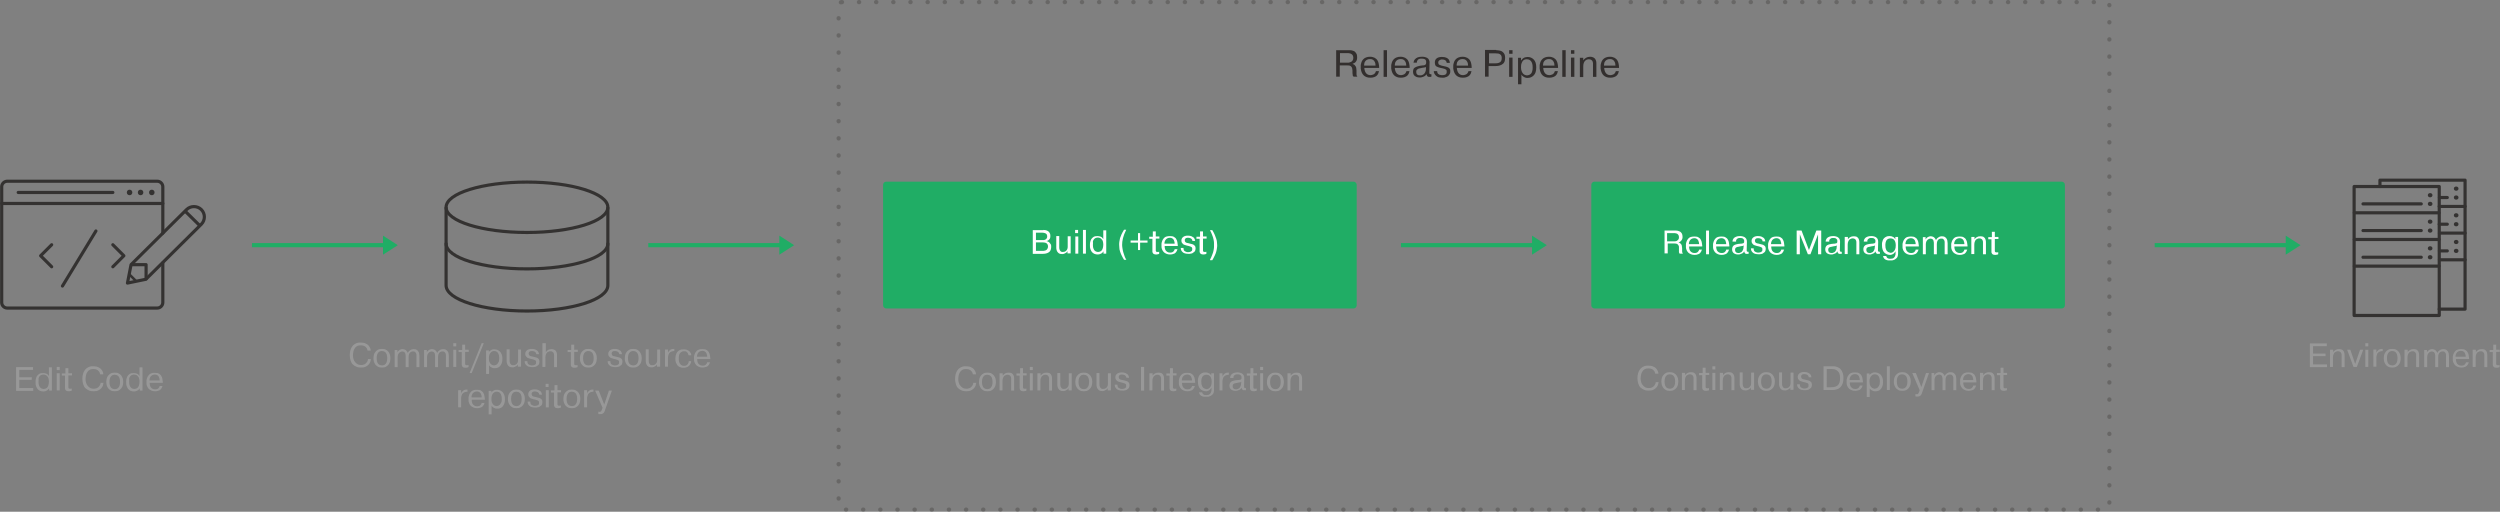 <?xml version="1.0" encoding="utf-8"?>
<!-- Generator: Adobe Illustrator 17.1.0, SVG Export Plug-In . SVG Version: 6.00 Build 0)  -->
<!DOCTYPE svg PUBLIC "-//W3C//DTD SVG 1.1//EN" "http://www.w3.org/Graphics/SVG/1.1/DTD/svg11.dtd">
<svg version="1.1" id="Layer_1" xmlns="http://www.w3.org/2000/svg" xmlns:xlink="http://www.w3.org/1999/xlink" x="0px" y="0px"
	 viewBox="580.1 123.2 1180.8 241.7" enable-background="new 580.1 123.2 1180.8 241.7" xml:space="preserve">
<rect x="580.1" y="123.2" width="1180.8" height="241.7" fill="#808080" stroke="none"/>
<path fill="#989898" d="M595.1,301.3v1.3h-5.9v3.9h6.6v1.3h-8.1v-11.2h8v1.3h-6.5v3.5H595.1z"/>
<path fill="#989898" d="M604.6,296.5v11.2h-1.3v-1.1h0c-0.1,0.1-0.2,0.3-0.3,0.4c-0.1,0.2-0.3,0.3-0.5,0.5c-0.2,0.1-0.5,0.3-0.8,0.4
	s-0.7,0.2-1.1,0.2c-0.6,0-1.1-0.1-1.6-0.3c-0.5-0.2-0.8-0.5-1.2-0.9c-0.3-0.4-0.5-0.9-0.7-1.4c-0.2-0.5-0.2-1.1-0.2-1.8
	c0-0.4,0-0.9,0.1-1.4c0.1-0.5,0.3-1,0.5-1.4c0.3-0.4,0.6-0.8,1.1-1.1s1.1-0.4,1.9-0.4c0.5,0,1,0.1,1.5,0.3c0.5,0.2,0.8,0.5,1.2,1.1
	v-4.1H604.6z M598.3,303.6c0,0.8,0.1,1.4,0.3,1.8c0.2,0.5,0.4,0.8,0.7,1c0.3,0.2,0.5,0.4,0.8,0.4c0.3,0.1,0.5,0.1,0.7,0.1
	c0.3,0,0.6-0.1,0.9-0.2c0.3-0.1,0.6-0.3,0.8-0.6c0.2-0.3,0.4-0.6,0.5-1.1c0.1-0.4,0.2-1,0.2-1.6c0-0.6-0.1-1.1-0.2-1.5
	c-0.1-0.4-0.3-0.8-0.6-1c-0.2-0.3-0.5-0.5-0.8-0.6c-0.3-0.1-0.6-0.2-1-0.2c-0.3,0-0.7,0.1-1,0.2c-0.3,0.1-0.5,0.3-0.8,0.6
	c-0.2,0.3-0.4,0.6-0.5,1C598.4,302.5,598.3,303,598.3,303.6z"/>
<path fill="#989898" d="M606.9,296.5h1.4v1.5h-1.4V296.5z M608.3,299.5v8.1h-1.4v-8.1H608.3z"/>
<path fill="#989898" d="M611,299.5v-2.4h1.4v2.4h1.7v1h-1.7v5.2c0,0.1,0,0.3,0,0.4c0,0.1,0,0.3,0.1,0.4c0,0.1,0.1,0.2,0.2,0.2
	c0.1,0.1,0.3,0.1,0.5,0.1c0.1,0,0.3,0,0.4,0c0.1,0,0.3-0.1,0.4-0.1v1c-0.2,0.1-0.5,0.2-0.7,0.2c-0.3,0.1-0.5,0.1-0.8,0.1
	c-0.4,0-0.7-0.1-1-0.2c-0.2-0.1-0.4-0.3-0.5-0.5c-0.1-0.2-0.2-0.4-0.2-0.6c0-0.2,0-0.5,0-0.7v-5.4h-1.5v-1H611z"/>
<path fill="#989898" d="M629,304c-0.1,0.4-0.2,0.8-0.3,1.3c-0.2,0.5-0.4,0.9-0.8,1.3c-0.4,0.4-0.8,0.7-1.4,1
	c-0.6,0.3-1.3,0.4-2.2,0.4c-0.8,0-1.6-0.1-2.2-0.4c-0.7-0.3-1.2-0.6-1.7-1.1c-0.5-0.5-0.8-1.1-1-1.8c-0.2-0.7-0.4-1.5-0.4-2.4
	c0-1,0.1-1.8,0.3-2.5c0.2-0.7,0.5-1.3,0.8-1.7c0.3-0.5,0.7-0.8,1.1-1.1c0.4-0.3,0.8-0.4,1.2-0.6c0.4-0.1,0.7-0.2,1.1-0.2
	c0.3,0,0.6,0,0.7,0c0.9,0,1.6,0.1,2.2,0.4c0.6,0.2,1,0.5,1.4,0.9s0.6,0.8,0.8,1.2c0.2,0.4,0.3,0.9,0.3,1.3h-1.5
	c0-0.2-0.1-0.4-0.2-0.7c-0.1-0.3-0.2-0.6-0.5-0.8c-0.2-0.3-0.5-0.5-0.9-0.7c-0.4-0.2-0.9-0.3-1.6-0.3c-0.7,0-1.3,0.1-1.8,0.4
	c-0.5,0.3-0.8,0.6-1.1,1.1c-0.3,0.4-0.5,1-0.6,1.5c-0.1,0.6-0.2,1.2-0.2,1.8c0,0.6,0.1,1.3,0.3,1.8c0.2,0.6,0.4,1,0.8,1.4
	c0.3,0.4,0.7,0.7,1.2,1c0.5,0.2,1,0.3,1.6,0.3c0.4,0,0.9-0.1,1.2-0.2c0.4-0.1,0.7-0.3,1-0.6c0.3-0.3,0.5-0.5,0.7-0.9
	c0.2-0.3,0.3-0.7,0.3-1.1H629z"/>
<path fill="#989898" d="M630.3,303.6c0-0.5,0.1-1.1,0.2-1.6c0.1-0.5,0.4-1,0.7-1.4c0.3-0.4,0.7-0.7,1.2-1c0.5-0.3,1.1-0.4,1.9-0.4
	s1.4,0.1,1.9,0.4c0.5,0.3,0.9,0.6,1.2,1c0.3,0.4,0.5,0.9,0.7,1.4c0.1,0.5,0.2,1.1,0.2,1.6c0,0.5-0.1,1.1-0.2,1.6
	c-0.1,0.5-0.4,1-0.7,1.4c-0.3,0.4-0.7,0.7-1.2,1c-0.5,0.3-1.1,0.4-1.9,0.4s-1.4-0.1-1.9-0.4c-0.5-0.3-0.9-0.6-1.2-1
	c-0.3-0.4-0.5-0.9-0.7-1.4C630.4,304.7,630.3,304.1,630.3,303.6z M631.8,303.6c0,0.8,0.1,1.4,0.3,1.9c0.2,0.5,0.4,0.8,0.7,1
	c0.3,0.2,0.6,0.4,0.8,0.4c0.3,0,0.5,0.1,0.7,0.1c0.2,0,0.4,0,0.7-0.1c0.3,0,0.6-0.2,0.8-0.4c0.3-0.2,0.5-0.6,0.7-1
	c0.2-0.5,0.3-1.1,0.3-1.9c0-0.8-0.1-1.4-0.3-1.9c-0.2-0.5-0.4-0.8-0.7-1c-0.3-0.2-0.6-0.4-0.8-0.4c-0.3,0-0.5-0.1-0.7-0.1
	c-0.2,0-0.4,0-0.7,0.1c-0.3,0-0.6,0.2-0.8,0.4c-0.3,0.2-0.5,0.6-0.7,1C631.9,302.2,631.8,302.8,631.8,303.6z"/>
<path fill="#989898" d="M647.4,296.5v11.2h-1.3v-1.1h0c-0.1,0.1-0.2,0.3-0.3,0.4c-0.1,0.2-0.3,0.3-0.5,0.5c-0.2,0.1-0.5,0.3-0.8,0.4
	s-0.7,0.2-1.1,0.2c-0.6,0-1.1-0.1-1.6-0.3c-0.5-0.2-0.8-0.5-1.2-0.9c-0.3-0.4-0.5-0.9-0.7-1.4c-0.2-0.5-0.2-1.1-0.2-1.8
	c0-0.4,0-0.9,0.1-1.4c0.1-0.5,0.3-1,0.5-1.4c0.3-0.4,0.6-0.8,1.1-1.1c0.5-0.3,1.1-0.4,1.9-0.4c0.5,0,1,0.1,1.5,0.3
	c0.5,0.2,0.8,0.5,1.2,1.1v-4.1H647.4z M641.1,303.6c0,0.8,0.1,1.4,0.3,1.8c0.2,0.5,0.4,0.8,0.7,1c0.3,0.2,0.5,0.4,0.8,0.4
	c0.3,0.1,0.5,0.1,0.7,0.1c0.3,0,0.6-0.1,0.9-0.2c0.3-0.1,0.6-0.3,0.8-0.6c0.2-0.3,0.4-0.6,0.5-1.1c0.1-0.4,0.2-1,0.2-1.6
	c0-0.6-0.1-1.1-0.2-1.5c-0.1-0.4-0.3-0.8-0.6-1c-0.2-0.3-0.5-0.5-0.8-0.6c-0.3-0.1-0.6-0.2-1-0.2c-0.3,0-0.7,0.1-1,0.2
	c-0.3,0.1-0.5,0.3-0.8,0.6c-0.2,0.3-0.4,0.6-0.5,1C641.2,302.5,641.1,303,641.1,303.6z"/>
<path fill="#989898" d="M656.9,305.3c-0.1,0.3-0.2,0.6-0.3,0.9c-0.1,0.3-0.4,0.6-0.6,0.9c-0.3,0.3-0.6,0.5-1,0.6
	c-0.4,0.2-1,0.3-1.6,0.3c-0.7,0-1.2-0.1-1.7-0.3c-0.5-0.2-0.8-0.4-1.2-0.7s-0.5-0.6-0.7-0.9c-0.2-0.3-0.3-0.7-0.4-1
	c-0.1-0.3-0.1-0.6-0.1-0.9c0-0.3,0-0.5,0-0.6c0-0.2,0-0.4,0-0.7c0-0.3,0.1-0.6,0.2-0.9c0.1-0.3,0.2-0.7,0.4-1
	c0.2-0.3,0.4-0.6,0.7-0.9c0.3-0.3,0.7-0.5,1.1-0.6c0.4-0.2,1-0.2,1.6-0.2c0.8,0,1.5,0.1,1.9,0.4s0.9,0.6,1.1,1.1
	c0.3,0.4,0.4,0.9,0.5,1.4c0.1,0.5,0.1,1,0.2,1.4c0,0.1,0,0.1,0,0.2c0,0.1,0,0.1,0,0.2h-6.2c0,0.4,0,0.7,0.1,1.1
	c0.1,0.4,0.2,0.7,0.4,1c0.2,0.3,0.5,0.5,0.8,0.7c0.3,0.2,0.7,0.3,1.2,0.3c0.3,0,0.6,0,0.9-0.1c0.3-0.1,0.5-0.2,0.7-0.4
	c0.2-0.2,0.3-0.3,0.4-0.5c0.1-0.2,0.2-0.4,0.2-0.6H656.9z M655.5,302.9c0-0.3,0-0.6-0.1-0.9c-0.1-0.3-0.2-0.6-0.3-0.9
	c-0.2-0.3-0.4-0.5-0.7-0.7c-0.3-0.2-0.7-0.3-1.1-0.3c-0.5,0-0.9,0.1-1.3,0.3c-0.3,0.2-0.6,0.4-0.8,0.7c-0.2,0.3-0.3,0.6-0.4,0.9
	c-0.1,0.3-0.1,0.6-0.1,0.9H655.5z"/>
<g enable-background="new    ">
	<path fill="#989898" d="M755.3,292.8c-0.1,0.4-0.2,0.8-0.3,1.3c-0.2,0.5-0.4,0.9-0.8,1.3c-0.4,0.4-0.8,0.7-1.4,1
		c-0.6,0.3-1.3,0.4-2.2,0.4c-0.8,0-1.6-0.1-2.2-0.4c-0.7-0.3-1.2-0.6-1.7-1.1c-0.5-0.5-0.8-1.1-1-1.8c-0.2-0.7-0.4-1.5-0.4-2.4
		c0-1,0.1-1.8,0.3-2.5c0.2-0.7,0.5-1.3,0.8-1.7c0.3-0.5,0.7-0.8,1.1-1.1c0.4-0.3,0.8-0.4,1.2-0.6c0.4-0.1,0.7-0.2,1.1-0.2
		c0.3,0,0.6,0,0.7,0c0.9,0,1.6,0.1,2.2,0.4c0.6,0.2,1,0.5,1.4,0.9c0.3,0.4,0.6,0.8,0.8,1.2c0.2,0.4,0.3,0.9,0.3,1.3h-1.5
		c0-0.2-0.1-0.4-0.2-0.7s-0.2-0.6-0.5-0.8c-0.2-0.3-0.5-0.5-0.9-0.7c-0.4-0.2-0.9-0.3-1.6-0.3c-0.7,0-1.3,0.1-1.8,0.4
		c-0.5,0.3-0.8,0.6-1.1,1.1c-0.3,0.4-0.5,1-0.6,1.5c-0.1,0.6-0.2,1.2-0.2,1.8c0,0.6,0.1,1.3,0.3,1.8c0.2,0.6,0.4,1,0.8,1.4
		c0.3,0.4,0.7,0.7,1.2,1c0.5,0.2,1,0.3,1.6,0.3c0.4,0,0.9-0.1,1.2-0.2c0.4-0.1,0.7-0.3,1-0.6c0.3-0.3,0.5-0.5,0.7-0.9
		c0.2-0.3,0.3-0.7,0.3-1.1H755.3z"/>
	<path fill="#989898" d="M756.5,292.4c0-0.5,0.1-1.1,0.2-1.6c0.1-0.5,0.4-1,0.7-1.4c0.3-0.4,0.7-0.7,1.2-1c0.5-0.3,1.1-0.4,1.9-0.4
		s1.4,0.1,1.9,0.4c0.5,0.3,0.9,0.6,1.2,1c0.3,0.4,0.5,0.9,0.7,1.4c0.1,0.5,0.2,1.1,0.2,1.6c0,0.5-0.1,1.1-0.2,1.6
		c-0.1,0.5-0.4,1-0.7,1.4c-0.3,0.4-0.7,0.7-1.2,1c-0.5,0.3-1.1,0.4-1.9,0.4s-1.4-0.1-1.9-0.4s-0.9-0.6-1.2-1
		c-0.3-0.4-0.5-0.9-0.7-1.4C756.6,293.5,756.5,293,756.5,292.4z M758,292.4c0,0.8,0.1,1.4,0.3,1.9c0.2,0.5,0.4,0.8,0.7,1
		c0.3,0.2,0.6,0.4,0.8,0.4c0.3,0,0.5,0.1,0.7,0.1c0.2,0,0.4,0,0.7-0.1s0.6-0.2,0.8-0.4c0.3-0.2,0.5-0.6,0.7-1
		c0.2-0.5,0.3-1.1,0.3-1.9s-0.1-1.4-0.3-1.9c-0.2-0.5-0.4-0.8-0.7-1c-0.3-0.2-0.6-0.4-0.8-0.4c-0.3,0-0.5-0.1-0.7-0.1
		c-0.2,0-0.4,0-0.7,0.1c-0.3,0-0.6,0.2-0.8,0.4c-0.3,0.2-0.5,0.6-0.7,1C758.1,291,758,291.6,758,292.4z"/>
	<path fill="#989898" d="M767.8,288.4v1.1l0,0.1c0.1-0.2,0.3-0.4,0.4-0.6c0.2-0.2,0.4-0.3,0.6-0.5c0.2-0.1,0.5-0.2,0.7-0.3
		c0.3-0.1,0.5-0.1,0.8-0.1c0.4,0,0.7,0.1,0.9,0.2c0.3,0.1,0.5,0.2,0.7,0.4c0.2,0.2,0.3,0.4,0.5,0.6c0.1,0.2,0.2,0.4,0.3,0.6
		c0.1-0.2,0.2-0.3,0.3-0.5c0.1-0.2,0.3-0.4,0.6-0.6c0.2-0.2,0.5-0.3,0.8-0.5c0.3-0.1,0.7-0.2,1.1-0.2c0.6,0,1.1,0.1,1.5,0.4
		c0.4,0.3,0.6,0.5,0.8,0.9c0.2,0.3,0.3,0.7,0.3,1.1c0,0.4,0.1,0.7,0.1,0.9v5.2h-1.4v-5.1c0-0.2,0-0.5,0-0.7c0-0.3-0.1-0.5-0.2-0.8
		c-0.1-0.2-0.3-0.4-0.5-0.6c-0.2-0.2-0.5-0.2-0.9-0.2c-0.2,0-0.5,0-0.7,0.1c-0.3,0.1-0.5,0.2-0.7,0.4s-0.4,0.5-0.5,0.8
		c-0.1,0.3-0.2,0.8-0.2,1.3v4.8h-1.4v-5.1c0-0.3,0-0.6-0.1-0.9c0-0.3-0.1-0.5-0.2-0.7c-0.1-0.2-0.3-0.4-0.5-0.5
		c-0.2-0.1-0.5-0.2-0.8-0.2c-0.3,0-0.6,0.1-0.8,0.2c-0.3,0.1-0.5,0.3-0.7,0.5c-0.2,0.2-0.4,0.5-0.5,0.8c-0.1,0.3-0.2,0.7-0.2,1.1
		v4.8h-1.4v-8.1H767.8z"/>
	<path fill="#989898" d="M781.7,288.4v1.1l0,0.1c0.1-0.2,0.3-0.4,0.4-0.6c0.2-0.2,0.4-0.3,0.6-0.5c0.2-0.1,0.5-0.2,0.7-0.3
		c0.3-0.1,0.5-0.1,0.8-0.1c0.4,0,0.7,0.1,0.9,0.2c0.3,0.1,0.5,0.2,0.7,0.4c0.2,0.2,0.3,0.4,0.5,0.6c0.1,0.2,0.2,0.4,0.3,0.6
		c0.1-0.2,0.2-0.3,0.3-0.5c0.1-0.2,0.3-0.4,0.6-0.6c0.2-0.2,0.5-0.3,0.8-0.5c0.3-0.1,0.7-0.2,1.1-0.2c0.6,0,1.1,0.1,1.5,0.4
		c0.4,0.3,0.6,0.5,0.8,0.9c0.2,0.3,0.3,0.7,0.3,1.1c0,0.4,0.1,0.7,0.1,0.9v5.2h-1.4v-5.1c0-0.2,0-0.5,0-0.7c0-0.3-0.1-0.5-0.2-0.8
		c-0.1-0.2-0.3-0.4-0.5-0.6c-0.2-0.2-0.5-0.2-0.9-0.2c-0.2,0-0.5,0-0.7,0.1c-0.3,0.1-0.5,0.2-0.7,0.4c-0.2,0.2-0.4,0.5-0.5,0.8
		c-0.1,0.3-0.2,0.8-0.2,1.3v4.8h-1.4v-5.1c0-0.3,0-0.6-0.1-0.9c0-0.3-0.1-0.5-0.2-0.7c-0.1-0.2-0.3-0.4-0.5-0.5
		c-0.2-0.1-0.5-0.2-0.8-0.2c-0.3,0-0.6,0.1-0.8,0.2c-0.3,0.1-0.5,0.3-0.7,0.5c-0.2,0.2-0.4,0.5-0.5,0.8c-0.1,0.3-0.2,0.7-0.2,1.1
		v4.8h-1.4v-8.1H781.7z"/>
	<path fill="#989898" d="M794.2,285.3h1.4v1.5h-1.4V285.3z M795.6,288.4v8.1h-1.4v-8.1H795.6z"/>
	<path fill="#989898" d="M798.4,288.4v-2.4h1.4v2.4h1.7v1h-1.7v5.2c0,0.1,0,0.3,0,0.4c0,0.1,0,0.3,0.1,0.4c0,0.1,0.1,0.2,0.2,0.2
		c0.1,0.1,0.3,0.1,0.5,0.1c0.1,0,0.3,0,0.4,0c0.1,0,0.3-0.1,0.4-0.1v1c-0.2,0.1-0.5,0.2-0.7,0.2c-0.3,0.1-0.5,0.1-0.8,0.1
		c-0.4,0-0.7-0.1-1-0.2c-0.2-0.1-0.4-0.3-0.5-0.5c-0.1-0.2-0.2-0.4-0.2-0.6c0-0.2,0-0.5,0-0.7v-5.4h-1.5v-1H798.4z"/>
	<path fill="#989898" d="M807.6,285.3h1l-5.7,14.1h-1L807.6,285.3z"/>
	<path fill="#989898" d="M811,288.4v1.1h0c0.2-0.3,0.4-0.6,0.7-0.7c0.2-0.2,0.5-0.3,0.7-0.4c0.2-0.1,0.5-0.2,0.7-0.2
		c0.2,0,0.4,0,0.6,0c0.5,0,1,0.1,1.4,0.3c0.4,0.2,0.8,0.4,1.2,0.8c0.3,0.4,0.6,0.8,0.8,1.4c0.2,0.6,0.3,1.2,0.3,2
		c0,0.8-0.1,1.5-0.3,2c-0.2,0.6-0.5,1-0.8,1.4c-0.3,0.4-0.7,0.6-1.2,0.8c-0.4,0.2-0.9,0.2-1.3,0.2c-0.1,0-0.2,0-0.5,0
		c-0.2,0-0.5-0.1-0.7-0.2c-0.3-0.1-0.5-0.3-0.8-0.4c-0.3-0.2-0.5-0.5-0.7-0.8v4.1h-1.4v-11.1H811z M811,292.4c0,0.6,0.1,1.2,0.2,1.6
		c0.2,0.4,0.4,0.8,0.6,1c0.3,0.3,0.5,0.5,0.8,0.6c0.3,0.1,0.6,0.2,0.8,0.2c0.3,0,0.6-0.1,0.9-0.2c0.3-0.1,0.5-0.3,0.8-0.6
		c0.2-0.3,0.4-0.6,0.6-1c0.1-0.4,0.2-1,0.2-1.6c0-1-0.2-1.9-0.6-2.5c-0.4-0.6-1-0.9-1.8-0.9c-0.2,0-0.4,0-0.7,0.1
		c-0.3,0.1-0.5,0.2-0.8,0.5c-0.3,0.2-0.5,0.6-0.7,1C811.1,291.1,811,291.7,811,292.4z"/>
	<path fill="#989898" d="M824.7,296.5v-1.2h0c-0.2,0.4-0.4,0.6-0.7,0.8c-0.3,0.2-0.6,0.3-0.8,0.4c-0.3,0.1-0.5,0.2-0.7,0.2
		c-0.2,0-0.4,0-0.4,0c-0.6,0-1.1-0.1-1.4-0.3c-0.4-0.2-0.6-0.5-0.8-0.8c-0.2-0.3-0.3-0.6-0.4-1c-0.1-0.4-0.1-0.7-0.1-1v-5.4h1.4v5
		c0,0.5,0,0.9,0.1,1.2c0.1,0.3,0.2,0.6,0.4,0.8c0.1,0.2,0.3,0.3,0.5,0.4s0.4,0.1,0.7,0.1c0.6,0,1-0.1,1.4-0.4
		c0.3-0.3,0.6-0.6,0.7-0.9c0.1-0.3,0.2-0.7,0.2-1c0-0.3,0-0.6,0-0.7v-4.4h1.4v8.1H824.7z"/>
	<path fill="#989898" d="M829.2,294.1c0,0.3,0.1,0.6,0.2,0.8c0.1,0.2,0.3,0.4,0.5,0.5c0.2,0.1,0.4,0.2,0.7,0.3
		c0.3,0.1,0.5,0.1,0.8,0.1c0.5,0,0.8-0.1,1.1-0.2c0.3-0.1,0.4-0.3,0.6-0.4c0.1-0.2,0.2-0.3,0.2-0.5c0-0.2,0-0.3,0-0.4
		c0-0.1,0-0.3,0-0.4c0-0.1-0.1-0.2-0.2-0.4c-0.1-0.1-0.3-0.2-0.5-0.3c-0.2-0.1-0.5-0.2-0.9-0.3l-0.9-0.2c-0.3-0.1-0.7-0.2-1-0.3
		c-0.3-0.1-0.6-0.2-0.8-0.4c-0.2-0.2-0.4-0.4-0.6-0.7s-0.2-0.6-0.2-1c0-0.4,0.1-0.8,0.3-1.1c0.2-0.3,0.4-0.5,0.7-0.7
		c0.3-0.2,0.6-0.3,1-0.4c0.4-0.1,0.7-0.1,1.1-0.1c0.7,0,1.2,0.1,1.7,0.3c0.4,0.2,0.7,0.4,1,0.6c0.2,0.3,0.4,0.5,0.5,0.8
		c0.1,0.3,0.1,0.5,0.2,0.8h-1.3c0-0.1,0-0.3-0.1-0.4c0-0.2-0.1-0.3-0.3-0.5c-0.1-0.2-0.3-0.3-0.6-0.4c-0.2-0.1-0.6-0.2-1-0.2
		c0,0-0.2,0-0.3,0c-0.2,0-0.4,0.1-0.6,0.1c-0.2,0.1-0.4,0.2-0.5,0.4c-0.2,0.2-0.2,0.4-0.2,0.7c0,0.3,0.1,0.5,0.2,0.7
		c0.1,0.2,0.3,0.3,0.5,0.4s0.4,0.2,0.7,0.2c0.3,0.1,0.6,0.1,0.8,0.2c0.4,0.1,0.8,0.2,1.2,0.3c0.4,0.1,0.7,0.2,0.9,0.4
		c0.3,0.2,0.5,0.4,0.6,0.6c0.1,0.3,0.2,0.6,0.2,1c0,0.4-0.1,0.8-0.2,1.1c-0.1,0.3-0.3,0.5-0.6,0.7c-0.2,0.2-0.5,0.3-0.7,0.5
		c-0.3,0.1-0.5,0.2-0.8,0.2c-0.3,0.1-0.5,0.1-0.7,0.1c-0.2,0-0.3,0-0.4,0c-0.6,0-1.1-0.1-1.6-0.2c-0.4-0.1-0.8-0.3-1.1-0.6
		c-0.3-0.3-0.5-0.5-0.7-0.9c-0.1-0.3-0.2-0.7-0.2-1.1H829.2z"/>
	<path fill="#989898" d="M837.9,285.3v4.2c0.4-0.5,0.8-0.9,1.2-1.1c0.5-0.2,1-0.3,1.5-0.3c0.4,0,0.8,0.1,1.1,0.2
		c0.3,0.1,0.6,0.3,0.8,0.5c0.2,0.2,0.3,0.4,0.4,0.6c0.1,0.2,0.2,0.5,0.2,0.7c0,0.2,0.1,0.4,0.1,0.6c0,0.2,0,0.3,0,0.5v5.4h-1.4v-5
		c0-0.2,0-0.5,0-0.8c0-0.3-0.1-0.6-0.2-0.8c-0.1-0.3-0.3-0.5-0.5-0.6c-0.2-0.2-0.6-0.3-1-0.3c-0.2,0-0.4,0-0.7,0.1
		c-0.3,0.1-0.5,0.2-0.8,0.4c-0.2,0.2-0.5,0.5-0.6,0.9c-0.2,0.4-0.3,0.9-0.3,1.6v4.4h-1.4v-11.2H837.9z"/>
	<path fill="#989898" d="M849.9,288.4v-2.4h1.4v2.4h1.7v1h-1.7v5.2c0,0.1,0,0.3,0,0.4c0,0.1,0,0.3,0.1,0.4c0,0.1,0.1,0.2,0.2,0.2
		c0.1,0.1,0.3,0.1,0.5,0.1c0.1,0,0.3,0,0.4,0c0.1,0,0.3-0.1,0.4-0.1v1c-0.2,0.1-0.5,0.2-0.7,0.2c-0.3,0.1-0.5,0.1-0.8,0.1
		c-0.4,0-0.7-0.1-1-0.2c-0.2-0.1-0.4-0.3-0.5-0.5c-0.1-0.2-0.2-0.4-0.2-0.6c0-0.2,0-0.5,0-0.7v-5.4h-1.5v-1H849.9z"/>
	<path fill="#989898" d="M854,292.4c0-0.5,0.1-1.1,0.2-1.6c0.1-0.5,0.4-1,0.7-1.4c0.3-0.4,0.7-0.7,1.2-1c0.5-0.3,1.1-0.4,1.9-0.4
		c0.7,0,1.4,0.1,1.9,0.4c0.5,0.3,0.9,0.6,1.2,1c0.3,0.4,0.5,0.9,0.7,1.4c0.1,0.5,0.2,1.1,0.2,1.6c0,0.5-0.1,1.1-0.2,1.6
		c-0.1,0.5-0.4,1-0.7,1.4c-0.3,0.4-0.7,0.7-1.2,1c-0.5,0.3-1.1,0.4-1.9,0.4c-0.7,0-1.4-0.1-1.9-0.4c-0.5-0.3-0.9-0.6-1.2-1
		c-0.3-0.4-0.5-0.9-0.7-1.4C854.1,293.5,854,293,854,292.4z M855.5,292.4c0,0.8,0.1,1.4,0.3,1.9c0.2,0.5,0.4,0.8,0.7,1
		c0.3,0.2,0.6,0.4,0.8,0.4c0.3,0,0.5,0.1,0.7,0.1c0.2,0,0.4,0,0.7-0.1c0.3,0,0.6-0.2,0.8-0.4c0.3-0.2,0.5-0.6,0.7-1
		c0.2-0.5,0.3-1.1,0.3-1.9s-0.1-1.4-0.3-1.9c-0.2-0.5-0.4-0.8-0.7-1c-0.3-0.2-0.6-0.4-0.8-0.4c-0.3,0-0.5-0.1-0.7-0.1
		c-0.2,0-0.4,0-0.7,0.1c-0.3,0-0.6,0.2-0.8,0.4c-0.3,0.2-0.5,0.6-0.7,1C855.6,291,855.5,291.6,855.5,292.4z"/>
	<path fill="#989898" d="M868.4,294.1c0,0.3,0.1,0.6,0.2,0.8c0.1,0.2,0.3,0.4,0.5,0.5c0.2,0.1,0.4,0.2,0.7,0.3
		c0.3,0.1,0.5,0.1,0.8,0.1c0.5,0,0.8-0.1,1.1-0.2c0.3-0.1,0.4-0.3,0.6-0.4c0.1-0.2,0.2-0.3,0.2-0.5c0-0.2,0-0.3,0-0.4
		c0-0.1,0-0.3,0-0.4c0-0.1-0.1-0.2-0.2-0.4c-0.1-0.1-0.3-0.2-0.5-0.3c-0.2-0.1-0.5-0.2-0.9-0.3l-0.9-0.2c-0.3-0.1-0.7-0.2-1-0.3
		c-0.3-0.1-0.6-0.2-0.8-0.4c-0.2-0.2-0.4-0.4-0.6-0.7s-0.2-0.6-0.2-1c0-0.4,0.1-0.8,0.3-1.1c0.2-0.3,0.4-0.5,0.7-0.7
		c0.3-0.2,0.6-0.3,1-0.4c0.4-0.1,0.7-0.1,1.1-0.1c0.7,0,1.2,0.1,1.7,0.3c0.4,0.2,0.7,0.4,1,0.6c0.2,0.3,0.4,0.5,0.5,0.8
		c0.1,0.3,0.1,0.5,0.2,0.8h-1.3c0-0.1,0-0.3-0.1-0.4c0-0.2-0.1-0.3-0.3-0.5c-0.1-0.2-0.3-0.3-0.6-0.4c-0.2-0.1-0.6-0.2-1-0.2
		c0,0-0.2,0-0.3,0c-0.2,0-0.4,0.1-0.6,0.1c-0.2,0.1-0.4,0.2-0.5,0.4c-0.2,0.2-0.2,0.4-0.2,0.7c0,0.3,0.1,0.5,0.2,0.7
		c0.1,0.2,0.3,0.3,0.5,0.4s0.4,0.2,0.7,0.2c0.3,0.1,0.6,0.1,0.8,0.2c0.4,0.1,0.8,0.2,1.2,0.3c0.4,0.1,0.7,0.2,0.9,0.4
		c0.3,0.2,0.5,0.4,0.6,0.6c0.1,0.3,0.2,0.6,0.2,1c0,0.4-0.1,0.8-0.2,1.1c-0.1,0.3-0.3,0.5-0.6,0.7c-0.2,0.2-0.5,0.3-0.7,0.5
		c-0.3,0.1-0.5,0.2-0.8,0.2c-0.3,0.1-0.5,0.1-0.7,0.1c-0.2,0-0.3,0-0.4,0c-0.6,0-1.1-0.1-1.6-0.2c-0.4-0.1-0.8-0.3-1.1-0.6
		c-0.3-0.3-0.5-0.5-0.7-0.9c-0.1-0.3-0.2-0.7-0.2-1.1H868.4z"/>
	<path fill="#989898" d="M875.2,292.4c0-0.5,0.1-1.1,0.2-1.6c0.1-0.5,0.4-1,0.7-1.4c0.3-0.4,0.7-0.7,1.2-1c0.5-0.3,1.1-0.4,1.9-0.4
		c0.7,0,1.4,0.1,1.9,0.4c0.5,0.3,0.9,0.6,1.2,1c0.3,0.4,0.5,0.9,0.7,1.4c0.1,0.5,0.2,1.1,0.2,1.6c0,0.5-0.1,1.1-0.2,1.6
		c-0.1,0.5-0.4,1-0.7,1.4c-0.3,0.4-0.7,0.7-1.2,1c-0.5,0.3-1.1,0.4-1.9,0.4c-0.7,0-1.4-0.1-1.9-0.4c-0.5-0.3-0.9-0.6-1.2-1
		c-0.3-0.4-0.5-0.9-0.7-1.4C875.2,293.5,875.2,293,875.2,292.4z M876.7,292.4c0,0.8,0.1,1.4,0.3,1.9c0.2,0.5,0.4,0.8,0.7,1
		c0.3,0.2,0.6,0.4,0.8,0.4c0.3,0,0.5,0.1,0.7,0.1c0.2,0,0.4,0,0.7-0.1c0.3,0,0.6-0.2,0.8-0.4c0.3-0.2,0.5-0.6,0.7-1
		c0.2-0.5,0.3-1.1,0.3-1.9s-0.1-1.4-0.3-1.9c-0.2-0.5-0.4-0.8-0.7-1c-0.3-0.2-0.6-0.4-0.8-0.4c-0.3,0-0.5-0.1-0.7-0.1
		c-0.2,0-0.4,0-0.7,0.1c-0.3,0-0.6,0.2-0.8,0.4c-0.3,0.2-0.5,0.6-0.7,1C876.8,291,876.7,291.6,876.7,292.4z"/>
	<path fill="#989898" d="M890.4,296.5v-1.2h0c-0.2,0.4-0.4,0.6-0.7,0.8c-0.3,0.2-0.6,0.3-0.8,0.4c-0.3,0.1-0.5,0.2-0.7,0.2
		c-0.2,0-0.4,0-0.4,0c-0.6,0-1.1-0.1-1.4-0.3c-0.4-0.2-0.6-0.5-0.8-0.8c-0.2-0.3-0.3-0.6-0.4-1c-0.1-0.4-0.1-0.7-0.1-1v-5.4h1.4v5
		c0,0.5,0,0.9,0.1,1.2c0.1,0.3,0.2,0.6,0.4,0.8c0.1,0.2,0.3,0.3,0.5,0.4c0.2,0.1,0.4,0.1,0.7,0.1c0.6,0,1-0.1,1.4-0.4
		c0.3-0.3,0.6-0.6,0.7-0.9c0.1-0.3,0.2-0.7,0.2-1c0-0.3,0-0.6,0-0.7v-4.4h1.4v8.1H890.4z"/>
	<path fill="#989898" d="M898.7,289c-0.5,0-0.9,0.1-1.3,0.2c-0.4,0.1-0.7,0.3-0.9,0.5c-0.3,0.2-0.5,0.5-0.6,0.9
		c-0.2,0.4-0.2,0.8-0.3,1.3c0,0.1,0,0.3,0,0.4c0,0.1,0,0.3,0,0.4v3.7h-1.4v-8.1h1.4v1.6h0c0.1-0.3,0.2-0.6,0.4-0.8
		c0.2-0.2,0.4-0.4,0.6-0.6c0.2-0.2,0.5-0.3,0.8-0.4c0.3-0.1,0.6-0.1,0.8-0.1l0.4,0V289z"/>
	<path fill="#989898" d="M906.6,293.6c0,0.2-0.1,0.5-0.2,0.9c-0.1,0.4-0.3,0.7-0.5,1.1c-0.3,0.3-0.6,0.6-1.1,0.9
		c-0.5,0.2-1,0.4-1.8,0.4c-0.1,0-0.3,0-0.6,0c-0.2,0-0.5-0.1-0.8-0.2c-0.3-0.1-0.6-0.2-0.9-0.4c-0.3-0.2-0.6-0.4-0.8-0.8
		c-0.2-0.3-0.4-0.7-0.6-1.2c-0.2-0.5-0.2-1.1-0.2-1.8c0-0.5,0.1-1,0.2-1.5c0.1-0.5,0.3-1,0.6-1.4c0.3-0.4,0.7-0.8,1.2-1
		c0.5-0.3,1.1-0.4,1.9-0.4c0.6,0,1.1,0.1,1.5,0.2c0.4,0.2,0.8,0.4,1.1,0.6c0.3,0.3,0.5,0.6,0.7,0.9c0.2,0.3,0.3,0.7,0.3,1.1h-1.3
		c-0.1-0.4-0.2-0.8-0.4-1.1c-0.2-0.3-0.4-0.4-0.6-0.6c-0.2-0.1-0.4-0.2-0.7-0.2c-0.2,0-0.4,0-0.5,0c-0.4,0-0.8,0.1-1.1,0.3
		c-0.3,0.2-0.6,0.4-0.8,0.7c-0.2,0.3-0.3,0.6-0.4,1.1c-0.1,0.4-0.1,0.8-0.1,1.3c0,0.5,0,0.9,0.1,1.3c0.1,0.4,0.2,0.8,0.4,1.1
		c0.2,0.3,0.5,0.6,0.8,0.8c0.3,0.2,0.7,0.3,1.2,0.3c0.4,0,0.7-0.1,1-0.2c0.3-0.1,0.5-0.3,0.7-0.6c0.2-0.2,0.3-0.5,0.4-0.7
		c0.1-0.3,0.1-0.5,0.1-0.7H906.6z"/>
	<path fill="#989898" d="M915.5,294.1c-0.1,0.3-0.2,0.6-0.3,0.9c-0.1,0.3-0.4,0.6-0.6,0.9s-0.6,0.5-1,0.6s-1,0.3-1.6,0.3
		c-0.7,0-1.2-0.1-1.7-0.3c-0.5-0.2-0.8-0.4-1.2-0.7c-0.3-0.3-0.5-0.6-0.7-0.9c-0.2-0.3-0.3-0.7-0.4-1c-0.1-0.3-0.1-0.6-0.1-0.9
		c0-0.3,0-0.5,0-0.6c0-0.2,0-0.4,0-0.7c0-0.3,0.1-0.6,0.2-0.9c0.1-0.3,0.2-0.7,0.4-1c0.2-0.3,0.4-0.6,0.7-0.9s0.7-0.5,1.1-0.6
		c0.4-0.2,1-0.2,1.6-0.2c0.8,0,1.5,0.1,1.9,0.4c0.5,0.3,0.9,0.6,1.1,1.1c0.3,0.4,0.4,0.9,0.5,1.4c0.1,0.5,0.1,1,0.2,1.4
		c0,0.1,0,0.1,0,0.2c0,0.1,0,0.1,0,0.2h-6.2c0,0.4,0,0.7,0.1,1.1c0.1,0.4,0.2,0.7,0.4,1c0.2,0.3,0.5,0.5,0.8,0.7
		c0.3,0.2,0.7,0.3,1.2,0.3c0.3,0,0.6,0,0.9-0.1c0.3-0.1,0.5-0.2,0.7-0.4c0.2-0.2,0.3-0.3,0.4-0.5c0.1-0.2,0.2-0.4,0.2-0.6H915.5z
		 M914.1,291.7c0-0.3,0-0.6-0.1-0.9c-0.1-0.3-0.2-0.6-0.3-0.9c-0.2-0.3-0.4-0.5-0.7-0.7c-0.3-0.2-0.7-0.3-1.1-0.3
		c-0.5,0-0.9,0.1-1.3,0.3c-0.3,0.2-0.6,0.4-0.8,0.7c-0.2,0.3-0.3,0.6-0.4,0.9c-0.1,0.3-0.1,0.6-0.1,0.9H914.1z"/>
	<path fill="#989898" d="M801,308.2c-0.5,0-0.9,0.1-1.3,0.2c-0.4,0.1-0.7,0.3-0.9,0.5c-0.3,0.2-0.5,0.5-0.6,0.9
		c-0.2,0.4-0.2,0.8-0.3,1.3c0,0.1,0,0.3,0,0.4c0,0.1,0,0.3,0,0.4v3.7h-1.4v-8.1h1.4v1.6h0c0.1-0.3,0.2-0.6,0.4-0.8
		c0.2-0.2,0.4-0.4,0.6-0.6c0.2-0.2,0.5-0.3,0.8-0.4c0.3-0.1,0.6-0.1,0.8-0.1l0.4,0V308.2z"/>
	<path fill="#989898" d="M809,313.3c-0.1,0.3-0.2,0.6-0.3,0.9c-0.1,0.3-0.4,0.6-0.6,0.9c-0.3,0.3-0.6,0.5-1,0.6
		c-0.4,0.2-1,0.3-1.6,0.3c-0.7,0-1.2-0.1-1.7-0.3c-0.5-0.2-0.8-0.4-1.2-0.7s-0.5-0.6-0.7-0.9c-0.2-0.3-0.3-0.7-0.4-1
		c-0.1-0.3-0.1-0.6-0.1-0.9c0-0.3,0-0.5,0-0.6c0-0.2,0-0.4,0-0.7c0-0.3,0.1-0.6,0.2-0.9c0.1-0.3,0.2-0.7,0.4-1
		c0.2-0.3,0.4-0.6,0.7-0.9c0.3-0.3,0.7-0.5,1.1-0.6c0.4-0.2,1-0.2,1.6-0.2c0.8,0,1.5,0.1,1.9,0.4s0.9,0.6,1.1,1.1
		c0.3,0.4,0.4,0.9,0.5,1.4c0.1,0.5,0.1,1,0.2,1.4c0,0.1,0,0.1,0,0.2c0,0.1,0,0.1,0,0.2h-6.2c0,0.4,0,0.7,0.1,1.1
		c0.1,0.4,0.2,0.7,0.4,1c0.2,0.3,0.5,0.5,0.8,0.7c0.3,0.2,0.7,0.3,1.2,0.3c0.3,0,0.6,0,0.9-0.1c0.3-0.1,0.5-0.2,0.7-0.4
		c0.2-0.2,0.3-0.3,0.4-0.5c0.1-0.2,0.2-0.4,0.2-0.6H809z M807.6,310.9c0-0.3,0-0.6-0.1-0.9c-0.1-0.3-0.2-0.6-0.3-0.9
		c-0.2-0.3-0.4-0.5-0.7-0.7c-0.3-0.2-0.7-0.3-1.1-0.3c-0.5,0-0.9,0.1-1.3,0.3c-0.3,0.2-0.6,0.4-0.8,0.7c-0.2,0.3-0.3,0.6-0.4,0.9
		c-0.1,0.3-0.1,0.6-0.1,0.9H807.6z"/>
	<path fill="#989898" d="M812.2,307.5v1.1h0c0.2-0.3,0.4-0.6,0.7-0.7c0.2-0.2,0.5-0.3,0.7-0.4c0.2-0.1,0.5-0.2,0.7-0.2
		c0.2,0,0.4,0,0.6,0c0.5,0,1,0.1,1.4,0.3c0.4,0.2,0.8,0.4,1.2,0.8c0.3,0.4,0.6,0.8,0.8,1.4c0.2,0.6,0.3,1.2,0.3,2
		c0,0.8-0.1,1.5-0.3,2c-0.2,0.6-0.5,1-0.8,1.4c-0.3,0.4-0.7,0.6-1.2,0.8c-0.4,0.2-0.9,0.2-1.3,0.2c-0.1,0-0.2,0-0.5,0
		c-0.2,0-0.5-0.1-0.7-0.2c-0.3-0.1-0.5-0.3-0.8-0.4c-0.3-0.2-0.5-0.5-0.7-0.8v4.1h-1.4v-11.1H812.2z M812.2,311.6
		c0,0.6,0.1,1.2,0.2,1.6c0.2,0.4,0.4,0.8,0.6,1c0.3,0.3,0.5,0.5,0.8,0.6c0.3,0.1,0.6,0.2,0.8,0.2c0.3,0,0.6-0.1,0.9-0.2
		c0.3-0.1,0.5-0.3,0.8-0.6c0.2-0.3,0.4-0.6,0.6-1s0.2-1,0.2-1.6c0-1-0.2-1.9-0.6-2.5c-0.4-0.6-1-0.9-1.8-0.9c-0.2,0-0.4,0-0.7,0.1
		c-0.3,0.1-0.5,0.2-0.8,0.5c-0.3,0.2-0.5,0.6-0.7,1C812.3,310.2,812.2,310.9,812.2,311.6z"/>
	<path fill="#989898" d="M820,311.6c0-0.5,0.1-1.1,0.2-1.6c0.1-0.5,0.4-1,0.7-1.4c0.3-0.4,0.7-0.7,1.2-1c0.5-0.3,1.1-0.4,1.9-0.4
		s1.4,0.1,1.9,0.4c0.5,0.3,0.9,0.6,1.2,1c0.3,0.4,0.5,0.9,0.7,1.4c0.1,0.5,0.2,1.1,0.2,1.6c0,0.5-0.1,1.1-0.2,1.6
		c-0.1,0.5-0.4,1-0.7,1.4c-0.3,0.4-0.7,0.7-1.2,1c-0.5,0.3-1.1,0.4-1.9,0.4s-1.4-0.1-1.9-0.4c-0.5-0.3-0.9-0.6-1.2-1
		c-0.3-0.4-0.5-0.9-0.7-1.4C820,312.7,820,312.1,820,311.6z M821.5,311.6c0,0.8,0.1,1.4,0.3,1.9c0.2,0.5,0.4,0.8,0.7,1
		c0.3,0.2,0.6,0.4,0.8,0.4c0.3,0,0.5,0.1,0.7,0.1c0.2,0,0.4,0,0.7-0.1c0.3,0,0.6-0.2,0.8-0.4c0.3-0.2,0.5-0.6,0.7-1
		c0.2-0.5,0.3-1.1,0.3-1.9c0-0.8-0.1-1.4-0.3-1.9c-0.2-0.5-0.4-0.8-0.7-1c-0.3-0.2-0.6-0.4-0.8-0.4c-0.3,0-0.5-0.1-0.7-0.1
		c-0.2,0-0.4,0-0.7,0.1c-0.3,0-0.6,0.2-0.8,0.4c-0.3,0.2-0.5,0.6-0.7,1C821.6,310.2,821.5,310.8,821.5,311.6z"/>
	<path fill="#989898" d="M830.6,313.2c0,0.3,0.1,0.6,0.2,0.8c0.1,0.2,0.3,0.4,0.5,0.5c0.2,0.1,0.4,0.2,0.7,0.3
		c0.3,0.1,0.5,0.1,0.8,0.1c0.5,0,0.8-0.1,1.1-0.2c0.3-0.1,0.4-0.3,0.6-0.4c0.1-0.2,0.2-0.3,0.2-0.5c0-0.2,0-0.3,0-0.4
		c0-0.1,0-0.3,0-0.4c0-0.1-0.1-0.2-0.2-0.4c-0.1-0.1-0.3-0.2-0.5-0.3c-0.2-0.1-0.5-0.2-0.9-0.3l-0.9-0.2c-0.3-0.1-0.7-0.2-1-0.3
		c-0.3-0.1-0.6-0.2-0.8-0.4c-0.2-0.2-0.4-0.4-0.6-0.7c-0.1-0.3-0.2-0.6-0.2-1c0-0.4,0.1-0.8,0.3-1.1c0.2-0.3,0.4-0.5,0.7-0.7
		c0.3-0.2,0.6-0.3,1-0.4c0.4-0.1,0.7-0.1,1.1-0.1c0.7,0,1.2,0.1,1.7,0.3c0.4,0.2,0.7,0.4,1,0.6c0.2,0.3,0.4,0.5,0.5,0.8
		c0.1,0.3,0.1,0.5,0.2,0.8h-1.3c0-0.1,0-0.3-0.1-0.4c0-0.2-0.1-0.3-0.3-0.5c-0.1-0.2-0.3-0.3-0.6-0.4c-0.2-0.1-0.6-0.2-1-0.2
		c0,0-0.2,0-0.3,0c-0.2,0-0.4,0.1-0.6,0.1c-0.2,0.1-0.4,0.2-0.5,0.4c-0.2,0.2-0.2,0.4-0.2,0.7c0,0.3,0.1,0.5,0.2,0.7
		c0.1,0.2,0.3,0.3,0.5,0.4c0.2,0.1,0.4,0.2,0.7,0.2c0.3,0.1,0.6,0.1,0.8,0.2c0.4,0.1,0.8,0.2,1.2,0.3c0.4,0.1,0.7,0.2,0.9,0.4
		c0.3,0.2,0.5,0.4,0.6,0.6c0.1,0.3,0.2,0.6,0.2,1c0,0.4-0.1,0.8-0.2,1.1c-0.1,0.3-0.3,0.5-0.6,0.7c-0.2,0.2-0.5,0.3-0.7,0.5
		c-0.3,0.1-0.5,0.2-0.8,0.2c-0.3,0.1-0.5,0.1-0.7,0.1c-0.2,0-0.3,0-0.4,0c-0.6,0-1.1-0.1-1.6-0.2c-0.4-0.1-0.8-0.3-1.1-0.6
		c-0.3-0.3-0.5-0.5-0.7-0.9c-0.1-0.3-0.2-0.7-0.2-1.1H830.6z"/>
	<path fill="#989898" d="M837.8,304.5h1.4v1.5h-1.4V304.5z M839.3,307.5v8.1h-1.4v-8.1H839.3z"/>
	<path fill="#989898" d="M842,307.5v-2.4h1.4v2.4h1.7v1h-1.7v5.2c0,0.1,0,0.3,0,0.4c0,0.1,0,0.3,0.1,0.4c0,0.1,0.1,0.2,0.2,0.2
		c0.1,0.1,0.3,0.1,0.5,0.1c0.1,0,0.3,0,0.4,0c0.1,0,0.3-0.1,0.4-0.1v1c-0.2,0.1-0.5,0.2-0.7,0.2c-0.3,0.1-0.5,0.1-0.8,0.1
		c-0.4,0-0.7-0.1-1-0.2c-0.2-0.1-0.4-0.3-0.5-0.5c-0.1-0.2-0.2-0.4-0.2-0.6c0-0.2,0-0.5,0-0.7v-5.4h-1.5v-1H842z"/>
	<path fill="#989898" d="M846.2,311.6c0-0.5,0.1-1.1,0.2-1.6c0.1-0.5,0.4-1,0.7-1.4c0.3-0.4,0.7-0.7,1.2-1c0.5-0.3,1.1-0.4,1.9-0.4
		s1.4,0.1,1.9,0.4c0.5,0.3,0.9,0.6,1.2,1c0.3,0.4,0.5,0.9,0.7,1.4c0.1,0.5,0.2,1.1,0.2,1.6c0,0.5-0.1,1.1-0.2,1.6
		c-0.1,0.5-0.4,1-0.7,1.4c-0.3,0.4-0.7,0.7-1.2,1c-0.5,0.3-1.1,0.4-1.9,0.4s-1.4-0.1-1.9-0.4c-0.5-0.3-0.9-0.6-1.2-1
		c-0.3-0.4-0.5-0.9-0.7-1.4C846.2,312.7,846.2,312.1,846.2,311.6z M847.7,311.6c0,0.8,0.1,1.4,0.3,1.9c0.2,0.5,0.4,0.8,0.7,1
		c0.3,0.2,0.6,0.4,0.8,0.4c0.3,0,0.5,0.1,0.7,0.1c0.2,0,0.4,0,0.7-0.1c0.3,0,0.6-0.2,0.8-0.4c0.3-0.2,0.5-0.6,0.7-1
		c0.2-0.5,0.3-1.1,0.3-1.9c0-0.8-0.1-1.4-0.3-1.9c-0.2-0.5-0.4-0.8-0.7-1c-0.3-0.2-0.6-0.4-0.8-0.4c-0.3,0-0.5-0.1-0.7-0.1
		c-0.2,0-0.4,0-0.7,0.1c-0.3,0-0.6,0.2-0.8,0.4c-0.3,0.2-0.5,0.6-0.7,1C847.8,310.2,847.7,310.8,847.7,311.6z"/>
	<path fill="#989898" d="M860.5,308.2c-0.5,0-0.9,0.1-1.3,0.2c-0.4,0.1-0.7,0.3-0.9,0.5c-0.3,0.2-0.5,0.5-0.6,0.9
		c-0.2,0.4-0.2,0.8-0.3,1.3c0,0.1,0,0.3,0,0.4c0,0.1,0,0.3,0,0.4v3.7H856v-8.1h1.4v1.6h0c0.1-0.3,0.2-0.6,0.4-0.8
		c0.2-0.2,0.4-0.4,0.6-0.6c0.2-0.2,0.5-0.3,0.8-0.4c0.3-0.1,0.6-0.1,0.8-0.1l0.4,0V308.2z"/>
	<path fill="#989898" d="M862.6,317.6c0.2,0,0.4,0.1,0.5,0.1c0.1,0,0.2,0,0.2,0c0.2,0,0.4,0,0.5-0.1c0.1-0.1,0.3-0.2,0.3-0.3
		c0.1-0.1,0.2-0.3,0.2-0.4c0.1-0.2,0.1-0.3,0.2-0.5l0.2-0.6l-3.5-8.1h1.7l2.6,6.6l2.2-6.6h1.4l-3.2,9.1c-0.1,0.2-0.1,0.4-0.2,0.6
		c-0.1,0.2-0.2,0.5-0.4,0.7c-0.2,0.2-0.4,0.4-0.6,0.5c-0.2,0.1-0.6,0.2-0.9,0.2c-0.2,0-0.4,0-0.6,0c-0.2,0-0.4,0-0.5-0.1V317.6z"/>
</g>
<path opacity="0.302" fill="none" stroke="#332F2E" stroke-width="2" stroke-linecap="round" stroke-dasharray="0.1,8" enable-background="new    " d="
	M977.7,124.2h597.2c0.8,0,1.5,0.7,1.5,1.5v236.7c0,0.8-0.7,1.5-1.5,1.5H977.7c-0.8,0-1.5-0.7-1.5-1.5V125.7
	C976.2,124.8,976.9,124.2,977.7,124.2z"/>
<g enable-background="new    ">
	<path fill="#332F2E" d="M1211.3,146.9h5.6c0.2,0,0.5,0,0.8,0c0.3,0,0.6,0.1,0.9,0.1c0.3,0.1,0.6,0.2,0.9,0.3
		c0.3,0.1,0.6,0.3,0.8,0.6c0.2,0.2,0.4,0.6,0.6,0.9c0.1,0.4,0.2,0.8,0.2,1.4c0,0.4,0,0.7-0.1,1.1c-0.1,0.3-0.2,0.7-0.4,0.9
		c-0.2,0.3-0.4,0.5-0.7,0.7s-0.6,0.3-0.9,0.4v0.1c0.4,0.2,0.8,0.3,1,0.6s0.4,0.5,0.5,0.7c0.1,0.3,0.2,0.5,0.2,0.8
		c0,0.3,0.1,0.6,0.1,0.9c0,0.4,0,0.8,0,1.1c0,0.3,0,0.6,0,0.8c0,0.2,0.1,0.4,0.1,0.6c0.1,0.2,0.2,0.4,0.3,0.5h-1.8
		c-0.1-0.1-0.2-0.3-0.3-0.4c-0.1-0.1-0.1-0.3-0.1-0.5c0-0.2,0-0.4-0.1-0.7c0-0.3,0-0.6,0-1c0-0.3,0-0.6-0.1-1c0-0.3-0.1-0.6-0.3-0.9
		c-0.2-0.3-0.4-0.5-0.7-0.6c-0.3-0.2-0.8-0.2-1.3-0.2h-3.6v5.3h-1.7V146.9z M1213,152.8h3.8c0.2,0,0.4,0,0.7-0.1
		c0.3-0.1,0.6-0.2,0.8-0.3c0.3-0.2,0.5-0.4,0.7-0.7c0.2-0.3,0.3-0.7,0.3-1.2c0-0.4-0.1-0.7-0.2-1c-0.1-0.3-0.3-0.5-0.6-0.7
		c-0.2-0.2-0.5-0.3-0.9-0.4c-0.3-0.1-0.7-0.1-1.1-0.1h-3.5V152.8z"/>
	<path fill="#332F2E" d="M1231.4,156.9c-0.1,0.3-0.2,0.7-0.3,1c-0.2,0.4-0.4,0.7-0.7,1c-0.3,0.3-0.7,0.5-1.2,0.7
		c-0.5,0.2-1.1,0.3-1.8,0.3c-0.8,0-1.4-0.1-1.9-0.3c-0.5-0.2-1-0.5-1.3-0.8c-0.3-0.3-0.6-0.7-0.8-1.1c-0.2-0.4-0.3-0.8-0.4-1.1
		c-0.1-0.4-0.1-0.7-0.2-1c0-0.3,0-0.5,0-0.7c0-0.2,0-0.5,0-0.8c0-0.3,0.1-0.7,0.2-1c0.1-0.4,0.2-0.7,0.4-1.1c0.2-0.4,0.5-0.7,0.8-1
		c0.3-0.3,0.7-0.5,1.2-0.7c0.5-0.2,1.1-0.3,1.8-0.3c0.9,0,1.6,0.2,2.2,0.5c0.5,0.3,1,0.7,1.3,1.2c0.3,0.5,0.5,1,0.6,1.6
		c0.1,0.6,0.2,1.1,0.2,1.6c0,0.1,0,0.1,0,0.2c0,0.1,0,0.2,0,0.2h-7c0,0.4,0.1,0.8,0.2,1.2c0.1,0.4,0.3,0.8,0.5,1.1
		c0.2,0.3,0.5,0.6,0.9,0.8c0.4,0.2,0.8,0.3,1.3,0.3c0.4,0,0.7-0.1,1-0.2c0.3-0.1,0.6-0.2,0.8-0.4c0.2-0.2,0.4-0.4,0.5-0.6
		c0.1-0.2,0.2-0.5,0.3-0.7H1231.4z M1229.8,154.2c0-0.3-0.1-0.6-0.1-1c-0.1-0.4-0.2-0.7-0.4-1c-0.2-0.3-0.4-0.6-0.8-0.8
		c-0.3-0.2-0.7-0.3-1.3-0.3c-0.6,0-1,0.1-1.4,0.3c-0.4,0.2-0.7,0.5-0.9,0.8c-0.2,0.3-0.4,0.6-0.4,1c-0.1,0.4-0.1,0.7-0.1,1H1229.8z"
		/>
	<path fill="#332F2E" d="M1235.2,146.9v12.6h-1.6v-12.6H1235.2z"/>
	<path fill="#332F2E" d="M1245.8,156.9c-0.1,0.3-0.2,0.7-0.3,1c-0.2,0.4-0.4,0.7-0.7,1c-0.3,0.3-0.7,0.5-1.2,0.7
		c-0.5,0.2-1.1,0.3-1.8,0.3c-0.8,0-1.4-0.1-1.9-0.3c-0.5-0.2-1-0.5-1.3-0.8c-0.3-0.3-0.6-0.7-0.8-1.1c-0.2-0.4-0.3-0.8-0.4-1.1
		c-0.1-0.4-0.1-0.7-0.2-1c0-0.3,0-0.5,0-0.7c0-0.2,0-0.5,0-0.8c0-0.3,0.1-0.7,0.2-1c0.1-0.4,0.2-0.7,0.4-1.1c0.2-0.4,0.5-0.7,0.8-1
		c0.3-0.3,0.7-0.5,1.2-0.7c0.5-0.2,1.1-0.3,1.8-0.3c0.9,0,1.6,0.2,2.2,0.5c0.5,0.3,1,0.7,1.3,1.2c0.3,0.5,0.5,1,0.6,1.6
		c0.1,0.6,0.2,1.1,0.2,1.6c0,0.1,0,0.1,0,0.2c0,0.1,0,0.2,0,0.2h-7c0,0.4,0.1,0.8,0.2,1.2c0.1,0.4,0.3,0.8,0.5,1.1
		c0.2,0.3,0.5,0.6,0.9,0.8c0.4,0.2,0.8,0.3,1.3,0.3c0.4,0,0.7-0.1,1-0.2c0.3-0.1,0.6-0.2,0.8-0.4c0.2-0.2,0.4-0.4,0.5-0.6
		c0.1-0.2,0.2-0.5,0.3-0.7H1245.8z M1244.3,154.2c0-0.3-0.1-0.6-0.1-1c-0.1-0.4-0.2-0.7-0.4-1c-0.2-0.3-0.4-0.6-0.8-0.8
		c-0.3-0.2-0.7-0.3-1.3-0.3c-0.6,0-1,0.1-1.4,0.3c-0.4,0.2-0.7,0.5-0.9,0.8c-0.2,0.3-0.4,0.6-0.4,1c-0.1,0.4-0.1,0.7-0.1,1H1244.3z"
		/>
	<path fill="#332F2E" d="M1247.7,153.1c0-0.3,0.1-0.6,0.2-1c0.1-0.4,0.3-0.7,0.6-1c0.3-0.3,0.7-0.6,1.2-0.8c0.5-0.2,1.2-0.3,2-0.3
		c0.4,0,0.8,0,1.2,0.1c0.4,0.1,0.8,0.2,1.2,0.4c0.4,0.2,0.7,0.5,0.9,0.9c0.2,0.4,0.4,0.9,0.3,1.6l-0.1,4.2c0,0.2,0,0.3,0,0.5
		c0,0.1,0,0.3,0.1,0.3c0.1,0.1,0.2,0.2,0.3,0.2c0.1,0,0.3,0.1,0.6,0.1v1.1c-0.1,0-0.2,0-0.3,0.1c-0.1,0-0.2,0-0.4,0
		c-0.2,0-0.4,0-0.6,0c-0.2,0-0.3-0.1-0.5-0.2c-0.1-0.1-0.3-0.2-0.3-0.4c-0.1-0.2-0.2-0.4-0.2-0.7c-0.2,0.3-0.3,0.5-0.6,0.7
		c-0.2,0.2-0.5,0.4-0.8,0.5c-0.3,0.1-0.6,0.2-0.9,0.3c-0.3,0.1-0.6,0.1-0.9,0.1c-1,0-1.7-0.2-2.3-0.7c-0.6-0.4-0.9-1.1-0.9-2.1
		c0-0.4,0.1-0.8,0.2-1.1c0.1-0.3,0.3-0.6,0.7-0.8c0.3-0.2,0.8-0.4,1.4-0.6c0.6-0.2,1.3-0.3,2.2-0.4c0.3,0,0.6,0,0.8-0.1
		c0.2,0,0.4-0.1,0.5-0.2c0.1-0.1,0.2-0.2,0.3-0.4c0.1-0.2,0.1-0.4,0.1-0.7c0-0.1,0-0.3,0-0.5c0-0.2-0.1-0.4-0.2-0.6
		c-0.1-0.2-0.3-0.4-0.6-0.5c-0.3-0.1-0.7-0.2-1.2-0.2c-0.1,0-0.4,0-0.6,0c-0.3,0-0.5,0.1-0.8,0.2c-0.3,0.1-0.5,0.3-0.7,0.6
		c-0.2,0.3-0.3,0.6-0.3,1.1H1247.7z M1253.6,154.8c-0.1,0.1-0.2,0.2-0.4,0.2c-0.1,0-0.3,0.1-0.4,0.1c-0.2,0-0.3,0-0.5,0.1
		c-0.2,0-0.4,0-0.7,0.1c-0.3,0.1-0.7,0.1-1,0.2c-0.3,0.1-0.6,0.1-0.8,0.3c-0.2,0.1-0.4,0.3-0.6,0.5c-0.1,0.2-0.2,0.5-0.2,0.9
		c0,0.5,0.2,1,0.5,1.2c0.3,0.3,0.7,0.4,1.3,0.4c0.3,0,0.6,0,0.9-0.1c0.3-0.1,0.6-0.3,0.9-0.5c0.3-0.2,0.5-0.6,0.7-1
		c0.2-0.4,0.3-0.9,0.3-1.6L1253.6,154.8z"/>
	<path fill="#332F2E" d="M1258.9,156.8c0,0.4,0.1,0.7,0.2,0.9c0.1,0.3,0.3,0.5,0.6,0.6c0.2,0.2,0.5,0.3,0.8,0.3
		c0.3,0.1,0.6,0.1,0.9,0.1c0.5,0,0.9-0.1,1.2-0.2c0.3-0.1,0.5-0.3,0.6-0.5c0.1-0.2,0.2-0.4,0.2-0.6c0-0.2,0-0.3,0-0.4
		c0-0.1,0-0.3,0-0.4c0-0.1-0.1-0.3-0.2-0.4c-0.1-0.1-0.3-0.2-0.6-0.4c-0.3-0.1-0.6-0.2-1-0.3l-1-0.2c-0.4-0.1-0.7-0.2-1.1-0.3
		c-0.3-0.1-0.6-0.3-0.9-0.4c-0.3-0.2-0.5-0.4-0.6-0.7s-0.2-0.7-0.2-1.2c0-0.5,0.1-0.9,0.3-1.3c0.2-0.3,0.5-0.6,0.8-0.8
		s0.7-0.3,1.1-0.4c0.4-0.1,0.8-0.1,1.2-0.1c0.8,0,1.4,0.1,1.9,0.3c0.5,0.2,0.8,0.4,1.1,0.7c0.3,0.3,0.4,0.6,0.5,0.9
		c0.1,0.3,0.2,0.6,0.2,0.9h-1.5c0-0.1,0-0.3-0.1-0.5c-0.1-0.2-0.2-0.4-0.3-0.5c-0.2-0.2-0.4-0.3-0.6-0.4c-0.3-0.1-0.6-0.2-1.1-0.2
		c0,0-0.2,0-0.4,0c-0.2,0-0.4,0.1-0.6,0.2c-0.2,0.1-0.4,0.2-0.6,0.4c-0.2,0.2-0.3,0.5-0.3,0.8c0,0.3,0.1,0.6,0.2,0.8
		c0.1,0.2,0.3,0.3,0.6,0.4c0.2,0.1,0.5,0.2,0.8,0.3c0.3,0.1,0.6,0.1,0.9,0.2c0.5,0.1,0.9,0.2,1.3,0.3c0.4,0.1,0.7,0.3,1,0.4
		c0.3,0.2,0.5,0.4,0.7,0.7c0.2,0.3,0.2,0.7,0.2,1.2c0,0.5-0.1,0.9-0.3,1.2c-0.2,0.3-0.4,0.6-0.6,0.8c-0.3,0.2-0.5,0.4-0.8,0.5
		c-0.3,0.1-0.6,0.2-0.9,0.3c-0.3,0.1-0.5,0.1-0.7,0.1c-0.2,0-0.4,0-0.4,0c-0.7,0-1.3-0.1-1.8-0.2c-0.5-0.2-0.9-0.4-1.2-0.7
		c-0.3-0.3-0.6-0.6-0.8-1c-0.2-0.4-0.3-0.8-0.3-1.2H1258.9z"/>
	<path fill="#332F2E" d="M1275.1,156.9c-0.1,0.3-0.2,0.7-0.3,1c-0.2,0.4-0.4,0.7-0.7,1c-0.3,0.3-0.7,0.5-1.2,0.7
		c-0.5,0.2-1.1,0.3-1.8,0.3c-0.8,0-1.4-0.1-1.9-0.3c-0.5-0.2-1-0.5-1.3-0.8c-0.3-0.3-0.6-0.7-0.8-1.1c-0.2-0.4-0.3-0.8-0.4-1.1
		c-0.1-0.4-0.1-0.7-0.2-1c0-0.3,0-0.5,0-0.7c0-0.2,0-0.5,0-0.8c0-0.3,0.1-0.7,0.2-1c0.1-0.4,0.2-0.7,0.4-1.1c0.2-0.4,0.5-0.7,0.8-1
		c0.3-0.3,0.7-0.5,1.2-0.7c0.5-0.2,1.1-0.3,1.8-0.3c0.9,0,1.6,0.2,2.2,0.5c0.5,0.3,1,0.7,1.3,1.2c0.3,0.5,0.5,1,0.6,1.6
		c0.1,0.6,0.2,1.1,0.2,1.6c0,0.1,0,0.1,0,0.2c0,0.1,0,0.2,0,0.2h-7c0,0.4,0.1,0.8,0.2,1.2c0.1,0.4,0.3,0.8,0.5,1.1
		c0.2,0.3,0.5,0.6,0.9,0.8c0.4,0.2,0.8,0.3,1.3,0.3c0.4,0,0.7-0.1,1-0.2c0.3-0.1,0.6-0.2,0.8-0.4c0.2-0.2,0.4-0.4,0.5-0.6
		c0.1-0.2,0.2-0.5,0.3-0.7H1275.1z M1273.5,154.2c0-0.3-0.1-0.6-0.1-1c-0.1-0.4-0.2-0.7-0.4-1c-0.2-0.3-0.4-0.6-0.8-0.8
		c-0.3-0.2-0.7-0.3-1.3-0.3c-0.6,0-1,0.1-1.4,0.3c-0.4,0.2-0.7,0.5-0.9,0.8c-0.2,0.3-0.4,0.6-0.4,1c-0.1,0.4-0.1,0.7-0.1,1H1273.5z"
		/>
	<path fill="#332F2E" d="M1286.8,146.9c0.6,0,1.2,0.1,1.7,0.2c0.5,0.1,1,0.3,1.3,0.6c0.4,0.3,0.7,0.7,0.9,1.1c0.2,0.5,0.3,1,0.3,1.7
		c0,0.6-0.1,1.1-0.2,1.6c-0.2,0.5-0.4,0.9-0.8,1.2c-0.3,0.3-0.8,0.6-1.4,0.8c-0.6,0.2-1.2,0.3-2.1,0.3h-3.3v5h-1.7v-12.6H1286.8z
		 M1283.4,153.1h3.1c1,0,1.7-0.2,2.2-0.6c0.5-0.4,0.7-1,0.7-1.9c0-0.8-0.2-1.3-0.7-1.7c-0.5-0.4-1.2-0.5-2.2-0.5h-3.1V153.1z"/>
	<path fill="#332F2E" d="M1292.9,146.9h1.6v1.7h-1.6V146.9z M1294.5,150.4v9.1h-1.6v-9.1H1294.5z"/>
	<path fill="#332F2E" d="M1298.5,150.4v1.3h0.1c0.2-0.3,0.5-0.6,0.7-0.8c0.3-0.2,0.5-0.4,0.8-0.5c0.3-0.1,0.5-0.2,0.8-0.2
		c0.3,0,0.5-0.1,0.7-0.1c0.6,0,1.1,0.1,1.6,0.3c0.5,0.2,0.9,0.5,1.3,0.9c0.4,0.4,0.7,0.9,0.9,1.5c0.2,0.6,0.3,1.4,0.3,2.2
		c0,0.9-0.1,1.6-0.3,2.3c-0.2,0.6-0.5,1.1-0.9,1.5c-0.4,0.4-0.8,0.7-1.3,0.9c-0.5,0.2-1,0.3-1.5,0.3c-0.1,0-0.3,0-0.5,0
		c-0.2,0-0.5-0.1-0.8-0.2c-0.3-0.1-0.6-0.3-0.9-0.5c-0.3-0.2-0.6-0.5-0.8-0.9v4.6h-1.6v-12.5H1298.5z M1298.5,155
		c0,0.7,0.1,1.3,0.3,1.8c0.2,0.5,0.4,0.9,0.7,1.2c0.3,0.3,0.6,0.5,0.9,0.6c0.3,0.1,0.6,0.2,0.9,0.2c0.3,0,0.6-0.1,1-0.2
		c0.3-0.1,0.6-0.3,0.9-0.6c0.3-0.3,0.5-0.7,0.6-1.2c0.2-0.5,0.2-1.1,0.2-1.8c0-1.2-0.2-2.1-0.7-2.8c-0.5-0.7-1.2-1-2.1-1
		c-0.2,0-0.5,0-0.8,0.1c-0.3,0.1-0.6,0.2-0.9,0.5c-0.3,0.3-0.5,0.7-0.7,1.2C1298.6,153.4,1298.5,154.1,1298.5,155z"/>
	<path fill="#332F2E" d="M1315.9,156.9c-0.1,0.3-0.2,0.7-0.3,1c-0.2,0.4-0.4,0.7-0.7,1c-0.3,0.3-0.7,0.5-1.2,0.7
		c-0.5,0.2-1.1,0.3-1.8,0.3c-0.8,0-1.4-0.1-1.9-0.3c-0.5-0.2-1-0.5-1.3-0.8c-0.3-0.3-0.6-0.7-0.8-1.1c-0.2-0.4-0.3-0.8-0.4-1.1
		c-0.1-0.4-0.1-0.7-0.2-1c0-0.3,0-0.5,0-0.7c0-0.2,0-0.5,0-0.8c0-0.3,0.1-0.7,0.2-1c0.1-0.4,0.2-0.7,0.4-1.1c0.2-0.4,0.5-0.7,0.8-1
		c0.3-0.3,0.7-0.5,1.2-0.7c0.5-0.2,1.1-0.3,1.8-0.3c0.9,0,1.6,0.2,2.2,0.5c0.5,0.3,1,0.7,1.3,1.2c0.3,0.5,0.5,1,0.6,1.6
		c0.1,0.6,0.2,1.1,0.2,1.6c0,0.1,0,0.1,0,0.2c0,0.1,0,0.2,0,0.2h-7c0,0.4,0.1,0.8,0.2,1.2c0.1,0.4,0.3,0.8,0.5,1.1
		c0.2,0.3,0.5,0.6,0.9,0.8c0.4,0.2,0.8,0.3,1.3,0.3c0.4,0,0.7-0.1,1-0.2c0.3-0.1,0.6-0.2,0.8-0.4c0.2-0.2,0.4-0.4,0.5-0.6
		c0.1-0.2,0.2-0.5,0.3-0.7H1315.9z M1314.3,154.2c0-0.3-0.1-0.6-0.1-1c-0.1-0.4-0.2-0.7-0.4-1c-0.2-0.3-0.4-0.6-0.8-0.8
		c-0.3-0.2-0.7-0.3-1.3-0.3c-0.6,0-1,0.1-1.4,0.3c-0.4,0.2-0.7,0.5-0.9,0.8c-0.2,0.3-0.4,0.6-0.4,1c-0.1,0.4-0.1,0.7-0.1,1H1314.3z"
		/>
	<path fill="#332F2E" d="M1319.6,146.9v12.6h-1.6v-12.6H1319.6z"/>
	<path fill="#332F2E" d="M1322.1,146.9h1.6v1.7h-1.6V146.9z M1323.7,150.4v9.1h-1.6v-9.1H1323.7z"/>
	<path fill="#332F2E" d="M1327.9,150.4v1.3c0.3-0.5,0.7-0.8,1.3-1.2c0.5-0.3,1.2-0.5,1.9-0.5c0.6,0,1.1,0.1,1.5,0.3
		c0.4,0.2,0.7,0.4,0.9,0.7c0.2,0.3,0.4,0.7,0.5,1.1c0.1,0.4,0.1,0.8,0.1,1.3v6.1h-1.6v-5.6c0-0.2,0-0.5,0-0.8c0-0.3-0.1-0.6-0.2-0.9
		c-0.1-0.3-0.3-0.5-0.6-0.7c-0.3-0.2-0.6-0.3-1.1-0.3c-0.2,0-0.5,0-0.8,0.1c-0.3,0.1-0.6,0.2-0.9,0.5c-0.3,0.2-0.5,0.6-0.7,1
		c-0.2,0.4-0.3,1.1-0.3,1.8v5h-1.6v-9.1H1327.9z"/>
	<path fill="#332F2E" d="M1344.7,156.9c-0.1,0.3-0.2,0.7-0.3,1c-0.2,0.4-0.4,0.7-0.7,1c-0.3,0.3-0.7,0.5-1.2,0.7
		c-0.5,0.2-1.1,0.3-1.8,0.3c-0.8,0-1.4-0.1-1.9-0.3c-0.5-0.2-1-0.5-1.3-0.8c-0.3-0.3-0.6-0.7-0.8-1.1c-0.2-0.4-0.3-0.8-0.4-1.1
		c-0.1-0.4-0.1-0.7-0.2-1c0-0.3,0-0.5,0-0.7c0-0.2,0-0.5,0-0.8c0-0.3,0.1-0.7,0.2-1c0.1-0.4,0.2-0.7,0.4-1.1c0.2-0.4,0.5-0.7,0.8-1
		c0.3-0.3,0.7-0.5,1.2-0.7c0.5-0.2,1.1-0.3,1.8-0.3c0.9,0,1.6,0.2,2.2,0.5c0.5,0.3,1,0.7,1.3,1.2c0.3,0.5,0.5,1,0.6,1.6
		c0.1,0.6,0.2,1.1,0.2,1.6c0,0.1,0,0.1,0,0.2c0,0.1,0,0.2,0,0.2h-7c0,0.4,0.1,0.8,0.2,1.2c0.1,0.4,0.3,0.8,0.5,1.1
		c0.2,0.3,0.5,0.6,0.9,0.8c0.4,0.2,0.8,0.3,1.3,0.3c0.4,0,0.7-0.1,1-0.2c0.3-0.1,0.6-0.2,0.8-0.4c0.2-0.2,0.4-0.4,0.5-0.6
		c0.1-0.2,0.2-0.5,0.3-0.7H1344.7z M1343.1,154.2c0-0.3-0.1-0.6-0.1-1c-0.1-0.4-0.2-0.7-0.4-1c-0.2-0.3-0.4-0.6-0.8-0.8
		c-0.3-0.2-0.7-0.3-1.3-0.3c-0.6,0-1,0.1-1.4,0.3c-0.4,0.2-0.7,0.5-0.9,0.8c-0.2,0.3-0.4,0.6-0.4,1c-0.1,0.4-0.1,0.7-0.1,1H1343.1z"
		/>
</g>
<g enable-background="new    ">
	<path fill="#989898" d="M1363.5,303.7c-0.1,0.4-0.2,0.8-0.3,1.3c-0.2,0.5-0.4,0.9-0.8,1.3c-0.4,0.4-0.8,0.7-1.4,1
		c-0.6,0.3-1.3,0.4-2.2,0.4c-0.8,0-1.6-0.1-2.2-0.4s-1.2-0.6-1.7-1.1c-0.5-0.5-0.8-1.1-1-1.8c-0.2-0.7-0.4-1.5-0.4-2.4
		c0-1,0.1-1.8,0.3-2.5c0.2-0.7,0.5-1.3,0.8-1.7c0.3-0.5,0.7-0.8,1.1-1.1c0.4-0.3,0.8-0.4,1.2-0.6c0.4-0.1,0.7-0.2,1.1-0.2
		c0.3,0,0.6,0,0.7,0c0.9,0,1.6,0.1,2.2,0.4c0.6,0.2,1,0.5,1.4,0.9c0.3,0.4,0.6,0.8,0.8,1.2c0.2,0.4,0.3,0.9,0.3,1.3h-1.5
		c0-0.2-0.1-0.4-0.2-0.7c-0.1-0.3-0.2-0.6-0.5-0.8c-0.2-0.3-0.5-0.5-0.9-0.7c-0.4-0.2-0.9-0.3-1.6-0.3c-0.7,0-1.3,0.1-1.8,0.4
		c-0.5,0.3-0.8,0.6-1.1,1.1c-0.3,0.4-0.5,1-0.6,1.5c-0.1,0.6-0.2,1.2-0.2,1.8c0,0.6,0.1,1.3,0.3,1.8c0.2,0.6,0.4,1,0.8,1.4
		c0.3,0.4,0.7,0.7,1.2,1c0.5,0.2,1,0.3,1.6,0.3c0.4,0,0.9-0.1,1.2-0.2c0.4-0.1,0.7-0.3,1-0.6c0.3-0.3,0.5-0.5,0.7-0.9
		c0.2-0.3,0.3-0.7,0.3-1.1H1363.5z"/>
	<path fill="#989898" d="M1364.8,303.4c0-0.5,0.1-1.1,0.2-1.6c0.1-0.5,0.4-1,0.7-1.4c0.3-0.4,0.7-0.7,1.2-1c0.5-0.3,1.1-0.4,1.9-0.4
		c0.7,0,1.4,0.1,1.9,0.4c0.5,0.3,0.9,0.6,1.2,1c0.3,0.4,0.5,0.9,0.7,1.4c0.1,0.5,0.2,1.1,0.2,1.6c0,0.5-0.1,1.1-0.2,1.6
		c-0.1,0.5-0.4,1-0.7,1.4c-0.3,0.4-0.7,0.7-1.2,1c-0.5,0.3-1.1,0.4-1.9,0.4c-0.7,0-1.4-0.1-1.9-0.4c-0.5-0.3-0.9-0.6-1.2-1
		c-0.3-0.4-0.5-0.9-0.7-1.4C1364.9,304.4,1364.8,303.9,1364.8,303.4z M1366.3,303.4c0,0.8,0.1,1.4,0.3,1.9s0.4,0.8,0.7,1
		c0.3,0.2,0.6,0.4,0.8,0.4s0.5,0.1,0.7,0.1c0.2,0,0.4,0,0.7-0.1s0.6-0.2,0.8-0.4c0.3-0.2,0.5-0.6,0.7-1c0.2-0.5,0.3-1.1,0.3-1.9
		s-0.1-1.4-0.3-1.9c-0.2-0.5-0.4-0.8-0.7-1c-0.3-0.2-0.6-0.4-0.8-0.4c-0.3,0-0.5-0.1-0.7-0.1c-0.2,0-0.4,0-0.7,0.1
		c-0.3,0-0.6,0.2-0.8,0.4c-0.3,0.2-0.5,0.6-0.7,1S1366.3,302.5,1366.3,303.4z"/>
	<path fill="#989898" d="M1376,299.3v1.1c0.3-0.4,0.6-0.7,1.1-1s1-0.4,1.7-0.4c0.5,0,1,0.1,1.3,0.2c0.3,0.2,0.6,0.4,0.8,0.7
		c0.2,0.3,0.3,0.6,0.4,1c0.1,0.4,0.1,0.8,0.1,1.2v5.4h-1.4v-5c0-0.2,0-0.5,0-0.8s-0.1-0.6-0.2-0.8c-0.1-0.3-0.3-0.5-0.5-0.6
		c-0.2-0.2-0.6-0.3-1-0.3c-0.2,0-0.4,0-0.7,0.1c-0.3,0.1-0.5,0.2-0.8,0.4c-0.2,0.2-0.5,0.5-0.6,0.9c-0.2,0.4-0.3,0.9-0.3,1.6v4.4
		h-1.4v-8.1H1376z"/>
	<path fill="#989898" d="M1384.3,299.3v-2.4h1.4v2.4h1.7v1h-1.7v5.2c0,0.1,0,0.3,0,0.4c0,0.1,0,0.3,0.1,0.4s0.1,0.2,0.2,0.2
		c0.1,0.1,0.3,0.1,0.5,0.1c0.1,0,0.3,0,0.4,0c0.1,0,0.3-0.1,0.4-0.1v1c-0.2,0.1-0.5,0.2-0.7,0.2c-0.3,0.1-0.5,0.1-0.8,0.1
		c-0.4,0-0.7-0.1-1-0.2c-0.2-0.1-0.4-0.3-0.5-0.5c-0.1-0.2-0.2-0.4-0.2-0.6c0-0.2,0-0.5,0-0.7v-5.4h-1.5v-1H1384.3z"/>
	<path fill="#989898" d="M1388.9,296.2h1.4v1.5h-1.4V296.2z M1390.3,299.3v8.1h-1.4v-8.1H1390.3z"/>
	<path fill="#989898" d="M1393.9,299.3v1.1c0.3-0.4,0.6-0.7,1.1-1c0.5-0.3,1-0.4,1.7-0.4c0.5,0,1,0.1,1.3,0.2
		c0.3,0.2,0.6,0.4,0.8,0.7c0.2,0.3,0.3,0.6,0.4,1c0.1,0.4,0.1,0.8,0.1,1.2v5.4h-1.4v-5c0-0.2,0-0.5,0-0.8c0-0.3-0.1-0.6-0.2-0.8
		c-0.1-0.3-0.3-0.5-0.5-0.6c-0.2-0.2-0.6-0.3-1-0.3c-0.2,0-0.4,0-0.7,0.1c-0.3,0.1-0.5,0.2-0.8,0.4c-0.2,0.2-0.5,0.5-0.6,0.9
		c-0.2,0.4-0.3,0.9-0.3,1.6v4.4h-1.4v-8.1H1393.9z"/>
	<path fill="#989898" d="M1407.1,307.4v-1.2h0c-0.2,0.4-0.4,0.6-0.7,0.8c-0.3,0.2-0.6,0.3-0.8,0.4c-0.3,0.1-0.5,0.2-0.7,0.2
		c-0.2,0-0.4,0-0.4,0c-0.6,0-1.1-0.1-1.4-0.3c-0.4-0.2-0.6-0.5-0.8-0.8c-0.2-0.3-0.3-0.6-0.4-1c-0.1-0.4-0.1-0.7-0.1-1v-5.4h1.4v5
		c0,0.5,0,0.9,0.1,1.2c0.1,0.3,0.2,0.6,0.4,0.8c0.1,0.2,0.3,0.3,0.5,0.4s0.4,0.1,0.7,0.1c0.6,0,1-0.1,1.4-0.4
		c0.3-0.3,0.6-0.6,0.7-0.9c0.1-0.3,0.2-0.7,0.2-1c0-0.3,0-0.6,0-0.7v-4.4h1.4v8.1H1407.1z"/>
	<path fill="#989898" d="M1410.4,303.4c0-0.5,0.1-1.1,0.2-1.6c0.1-0.5,0.4-1,0.7-1.4c0.3-0.4,0.7-0.7,1.2-1c0.5-0.3,1.1-0.4,1.9-0.4
		c0.7,0,1.4,0.1,1.9,0.4c0.5,0.3,0.9,0.6,1.2,1c0.3,0.4,0.5,0.9,0.7,1.4c0.1,0.5,0.2,1.1,0.2,1.6c0,0.5-0.1,1.1-0.2,1.6
		c-0.1,0.5-0.4,1-0.7,1.4c-0.3,0.4-0.7,0.7-1.2,1c-0.5,0.3-1.1,0.4-1.9,0.4c-0.7,0-1.4-0.1-1.9-0.4c-0.5-0.3-0.9-0.6-1.2-1
		c-0.3-0.4-0.5-0.9-0.7-1.4C1410.5,304.4,1410.4,303.9,1410.4,303.4z M1411.9,303.4c0,0.8,0.1,1.4,0.3,1.9c0.2,0.5,0.4,0.8,0.7,1
		c0.3,0.2,0.6,0.4,0.8,0.4s0.5,0.1,0.7,0.1c0.2,0,0.4,0,0.7-0.1s0.6-0.2,0.8-0.4c0.3-0.2,0.5-0.6,0.7-1c0.2-0.5,0.3-1.1,0.3-1.9
		s-0.1-1.4-0.3-1.9c-0.2-0.5-0.4-0.8-0.7-1c-0.3-0.2-0.6-0.4-0.8-0.4c-0.3,0-0.5-0.1-0.7-0.1c-0.2,0-0.4,0-0.7,0.1
		c-0.3,0-0.6,0.2-0.8,0.4c-0.3,0.2-0.5,0.6-0.7,1C1412,301.9,1411.9,302.5,1411.9,303.4z"/>
	<path fill="#989898" d="M1425.7,307.4v-1.2h0c-0.2,0.4-0.4,0.6-0.7,0.8c-0.3,0.2-0.6,0.3-0.8,0.4c-0.3,0.1-0.5,0.2-0.7,0.2
		c-0.2,0-0.4,0-0.4,0c-0.6,0-1.1-0.1-1.4-0.3c-0.4-0.2-0.6-0.5-0.8-0.8c-0.2-0.3-0.3-0.6-0.4-1c-0.1-0.4-0.1-0.7-0.1-1v-5.4h1.4v5
		c0,0.5,0,0.9,0.1,1.2c0.1,0.3,0.2,0.6,0.4,0.8c0.1,0.2,0.3,0.3,0.5,0.4s0.4,0.1,0.7,0.1c0.6,0,1-0.1,1.4-0.4
		c0.3-0.3,0.6-0.6,0.7-0.9c0.1-0.3,0.2-0.7,0.2-1c0-0.3,0-0.6,0-0.7v-4.4h1.4v8.1H1425.7z"/>
	<path fill="#989898" d="M1430.2,305c0,0.3,0.1,0.6,0.2,0.8c0.1,0.2,0.3,0.4,0.5,0.5c0.2,0.1,0.4,0.2,0.7,0.3
		c0.3,0.1,0.5,0.1,0.8,0.1c0.5,0,0.8-0.1,1.1-0.2c0.3-0.1,0.4-0.3,0.6-0.4c0.1-0.2,0.2-0.3,0.2-0.5c0-0.2,0-0.3,0-0.4
		c0-0.1,0-0.3,0-0.4c0-0.1-0.1-0.2-0.2-0.4s-0.3-0.2-0.5-0.3c-0.2-0.1-0.5-0.2-0.9-0.3l-0.9-0.2c-0.3-0.1-0.7-0.2-1-0.3
		c-0.3-0.1-0.6-0.2-0.8-0.4c-0.2-0.2-0.4-0.4-0.6-0.7c-0.1-0.3-0.2-0.6-0.2-1c0-0.4,0.1-0.8,0.3-1.1c0.2-0.3,0.4-0.5,0.7-0.7
		c0.3-0.2,0.6-0.3,1-0.4c0.4-0.1,0.7-0.1,1.1-0.1c0.7,0,1.2,0.1,1.7,0.3c0.4,0.2,0.7,0.4,1,0.6c0.2,0.3,0.4,0.5,0.5,0.8
		c0.1,0.3,0.1,0.5,0.2,0.8h-1.3c0-0.1,0-0.3-0.1-0.4c0-0.2-0.1-0.3-0.3-0.5c-0.1-0.2-0.3-0.3-0.6-0.4c-0.2-0.1-0.6-0.2-1-0.2
		c0,0-0.2,0-0.3,0c-0.2,0-0.4,0.1-0.6,0.1c-0.2,0.1-0.4,0.2-0.5,0.4c-0.2,0.2-0.2,0.4-0.2,0.7c0,0.3,0.1,0.5,0.2,0.7
		c0.1,0.2,0.3,0.3,0.5,0.4c0.2,0.1,0.4,0.2,0.7,0.2c0.3,0.1,0.6,0.1,0.8,0.2c0.4,0.1,0.8,0.2,1.2,0.3c0.4,0.1,0.7,0.2,0.9,0.4
		s0.5,0.4,0.6,0.6c0.1,0.3,0.2,0.6,0.2,1c0,0.4-0.1,0.8-0.2,1.1c-0.1,0.3-0.3,0.5-0.6,0.7c-0.2,0.2-0.5,0.3-0.7,0.5
		c-0.3,0.1-0.5,0.2-0.8,0.2c-0.3,0.1-0.5,0.1-0.7,0.1c-0.2,0-0.3,0-0.4,0c-0.6,0-1.1-0.1-1.6-0.2c-0.4-0.1-0.8-0.3-1.1-0.6
		c-0.3-0.3-0.5-0.5-0.7-0.9c-0.1-0.3-0.2-0.7-0.2-1.1H1430.2z"/>
	<path fill="#989898" d="M1445.5,296.2c0.2,0,0.5,0,0.8,0c0.3,0,0.7,0.1,1.1,0.2c0.4,0.1,0.8,0.3,1.2,0.5c0.4,0.2,0.8,0.5,1.1,1
		c0.3,0.4,0.6,0.9,0.8,1.6c0.2,0.6,0.3,1.4,0.3,2.3c0,0.9-0.1,1.7-0.3,2.3c-0.2,0.6-0.5,1.2-0.8,1.6c-0.3,0.4-0.7,0.7-1.1,1
		c-0.4,0.2-0.8,0.4-1.3,0.5c-0.4,0.1-0.9,0.2-1.3,0.2c-0.4,0-0.8,0-1.1,0h-3.5v-11.2H1445.5z M1442.9,306.1h2.1c1.4,0,2.5-0.3,3.2-1
		c0.7-0.7,1-1.8,1-3.3c0-0.8-0.1-1.5-0.3-2.1c-0.2-0.6-0.5-1-0.9-1.3s-0.8-0.6-1.2-0.7c-0.5-0.1-0.9-0.2-1.4-0.2h-2.5V306.1z"/>
	<path fill="#989898" d="M1459.9,305.1c-0.1,0.3-0.2,0.6-0.3,0.9c-0.1,0.3-0.4,0.6-0.6,0.9s-0.6,0.5-1,0.6s-1,0.3-1.6,0.3
		c-0.7,0-1.2-0.1-1.7-0.3c-0.5-0.2-0.8-0.4-1.2-0.7c-0.3-0.3-0.5-0.6-0.7-0.9c-0.2-0.3-0.3-0.7-0.4-1c-0.1-0.3-0.1-0.6-0.1-0.9
		c0-0.3,0-0.5,0-0.6c0-0.2,0-0.4,0-0.7c0-0.3,0.1-0.6,0.2-0.9c0.1-0.3,0.2-0.7,0.4-1c0.2-0.3,0.4-0.6,0.7-0.9
		c0.3-0.3,0.7-0.5,1.1-0.6c0.4-0.2,1-0.2,1.6-0.2c0.8,0,1.5,0.1,1.9,0.4c0.5,0.3,0.9,0.6,1.1,1.1c0.3,0.4,0.4,0.9,0.5,1.4
		c0.1,0.5,0.1,1,0.2,1.4c0,0.1,0,0.1,0,0.2c0,0.1,0,0.1,0,0.2h-6.2c0,0.4,0,0.7,0.1,1.1c0.1,0.4,0.2,0.7,0.4,1
		c0.2,0.3,0.5,0.5,0.8,0.7c0.3,0.2,0.7,0.3,1.2,0.3c0.3,0,0.6,0,0.9-0.1c0.3-0.1,0.5-0.2,0.7-0.4c0.2-0.2,0.3-0.3,0.4-0.5
		c0.1-0.2,0.2-0.4,0.2-0.6H1459.9z M1458.5,302.7c0-0.3,0-0.6-0.1-0.9c-0.1-0.3-0.2-0.6-0.3-0.9c-0.2-0.3-0.4-0.5-0.7-0.7
		c-0.3-0.2-0.7-0.3-1.1-0.3c-0.5,0-0.9,0.1-1.3,0.3c-0.3,0.2-0.6,0.4-0.8,0.7c-0.2,0.3-0.3,0.6-0.4,0.9c-0.1,0.3-0.1,0.6-0.1,0.9
		H1458.5z"/>
	<path fill="#989898" d="M1463.1,299.3v1.1h0c0.2-0.3,0.4-0.6,0.7-0.7c0.2-0.2,0.5-0.3,0.7-0.4c0.2-0.1,0.5-0.2,0.7-0.2
		c0.2,0,0.4,0,0.6,0c0.5,0,1,0.1,1.4,0.3c0.4,0.2,0.8,0.4,1.2,0.8c0.3,0.4,0.6,0.8,0.8,1.4c0.2,0.6,0.3,1.2,0.3,2
		c0,0.8-0.1,1.5-0.3,2c-0.2,0.6-0.5,1-0.8,1.4c-0.3,0.4-0.7,0.6-1.2,0.8c-0.4,0.2-0.9,0.2-1.3,0.2c-0.1,0-0.2,0-0.5,0
		c-0.2,0-0.5-0.1-0.7-0.2c-0.3-0.1-0.5-0.3-0.8-0.4c-0.3-0.2-0.5-0.5-0.7-0.8v4.1h-1.4v-11.1H1463.1z M1463.1,303.4
		c0,0.6,0.1,1.2,0.2,1.6s0.4,0.8,0.6,1c0.3,0.3,0.5,0.5,0.8,0.6c0.3,0.1,0.6,0.2,0.8,0.2c0.3,0,0.6-0.1,0.9-0.2
		c0.3-0.1,0.5-0.3,0.8-0.6c0.2-0.3,0.4-0.6,0.6-1c0.1-0.4,0.2-1,0.2-1.6c0-1-0.2-1.9-0.6-2.5c-0.4-0.6-1-0.9-1.8-0.9
		c-0.2,0-0.4,0-0.7,0.1c-0.3,0.1-0.5,0.2-0.8,0.5c-0.3,0.2-0.5,0.6-0.7,1C1463.2,302,1463.1,302.6,1463.1,303.4z"/>
	<path fill="#989898" d="M1472.7,296.2v11.2h-1.4v-11.2H1472.7z"/>
	<path fill="#989898" d="M1474.6,303.4c0-0.5,0.1-1.1,0.2-1.6c0.1-0.5,0.4-1,0.7-1.4c0.3-0.4,0.7-0.7,1.2-1c0.5-0.3,1.1-0.4,1.9-0.4
		c0.7,0,1.4,0.1,1.9,0.4c0.5,0.3,0.9,0.6,1.2,1c0.3,0.4,0.5,0.9,0.7,1.4c0.1,0.5,0.2,1.1,0.2,1.6c0,0.5-0.1,1.1-0.2,1.6
		c-0.1,0.5-0.4,1-0.7,1.4c-0.3,0.4-0.7,0.7-1.2,1c-0.5,0.3-1.1,0.4-1.9,0.4c-0.7,0-1.4-0.1-1.9-0.4c-0.5-0.3-0.9-0.6-1.2-1
		c-0.3-0.4-0.5-0.9-0.7-1.4C1474.6,304.4,1474.6,303.9,1474.6,303.4z M1476,303.4c0,0.8,0.1,1.4,0.3,1.9c0.2,0.5,0.4,0.8,0.7,1
		c0.3,0.2,0.6,0.4,0.8,0.4s0.5,0.1,0.7,0.1c0.2,0,0.4,0,0.7-0.1s0.6-0.2,0.8-0.4c0.3-0.2,0.5-0.6,0.7-1s0.3-1.1,0.3-1.9
		s-0.1-1.4-0.3-1.9s-0.4-0.8-0.7-1c-0.3-0.2-0.6-0.4-0.8-0.4c-0.3,0-0.5-0.1-0.7-0.1c-0.2,0-0.4,0-0.7,0.1c-0.3,0-0.6,0.2-0.8,0.4
		c-0.3,0.2-0.5,0.6-0.7,1C1476.1,301.9,1476,302.5,1476,303.4z"/>
	<path fill="#989898" d="M1484.7,309.3c0.2,0,0.4,0.1,0.5,0.1c0.1,0,0.2,0,0.2,0c0.2,0,0.4,0,0.5-0.1c0.1-0.1,0.3-0.2,0.3-0.3
		s0.2-0.3,0.2-0.4c0.1-0.2,0.1-0.3,0.2-0.5l0.2-0.6l-3.5-8.1h1.7l2.6,6.6l2.2-6.6h1.4l-3.2,9.1c-0.1,0.2-0.1,0.4-0.2,0.6
		c-0.1,0.2-0.2,0.5-0.4,0.7c-0.2,0.2-0.4,0.4-0.6,0.5c-0.2,0.1-0.6,0.2-0.9,0.2c-0.2,0-0.4,0-0.6,0c-0.2,0-0.4,0-0.5-0.1V309.3z"/>
	<path fill="#989898" d="M1493.7,299.3v1.1l0,0.1c0.1-0.2,0.3-0.4,0.4-0.6c0.2-0.2,0.4-0.3,0.6-0.5c0.2-0.1,0.5-0.2,0.7-0.3
		c0.3-0.1,0.5-0.1,0.8-0.1c0.4,0,0.7,0.1,0.9,0.2c0.3,0.1,0.5,0.2,0.7,0.4c0.2,0.2,0.3,0.4,0.5,0.6c0.1,0.2,0.2,0.4,0.3,0.6
		c0.1-0.2,0.2-0.3,0.3-0.5c0.1-0.2,0.3-0.4,0.6-0.6c0.2-0.2,0.5-0.3,0.8-0.5c0.3-0.1,0.7-0.2,1.1-0.2c0.6,0,1.1,0.1,1.5,0.4
		c0.4,0.3,0.6,0.5,0.8,0.9c0.2,0.3,0.3,0.7,0.3,1.1c0,0.4,0.1,0.7,0.1,0.9v5.2h-1.4v-5.1c0-0.2,0-0.5,0-0.7c0-0.3-0.1-0.5-0.2-0.8
		c-0.1-0.2-0.3-0.4-0.5-0.6c-0.2-0.2-0.5-0.2-0.9-0.2c-0.2,0-0.5,0-0.7,0.1c-0.3,0.1-0.5,0.2-0.7,0.4c-0.2,0.2-0.4,0.5-0.5,0.8
		c-0.1,0.3-0.2,0.8-0.2,1.3v4.8h-1.4v-5.1c0-0.3,0-0.6-0.1-0.9c0-0.3-0.1-0.5-0.2-0.7c-0.1-0.2-0.3-0.4-0.5-0.5
		c-0.2-0.1-0.5-0.2-0.8-0.2c-0.3,0-0.6,0.1-0.8,0.2c-0.3,0.1-0.5,0.3-0.7,0.5c-0.2,0.2-0.4,0.5-0.5,0.8c-0.1,0.3-0.2,0.7-0.2,1.1
		v4.8h-1.4v-8.1H1493.7z"/>
	<path fill="#989898" d="M1513.5,305.1c-0.1,0.3-0.2,0.6-0.3,0.9c-0.1,0.3-0.4,0.6-0.6,0.9s-0.6,0.5-1,0.6s-1,0.3-1.6,0.3
		c-0.7,0-1.2-0.1-1.7-0.3c-0.5-0.2-0.8-0.4-1.2-0.7c-0.3-0.3-0.5-0.6-0.7-0.9c-0.2-0.3-0.3-0.7-0.4-1c-0.1-0.3-0.1-0.6-0.1-0.9
		c0-0.3,0-0.5,0-0.6c0-0.2,0-0.4,0-0.7c0-0.3,0.1-0.6,0.2-0.9c0.1-0.3,0.2-0.7,0.4-1c0.2-0.3,0.4-0.6,0.7-0.9
		c0.3-0.3,0.7-0.5,1.1-0.6c0.4-0.2,1-0.2,1.6-0.2c0.8,0,1.5,0.1,1.9,0.4c0.5,0.3,0.9,0.6,1.1,1.1c0.3,0.4,0.4,0.9,0.5,1.4
		c0.1,0.5,0.1,1,0.2,1.4c0,0.1,0,0.1,0,0.2c0,0.1,0,0.1,0,0.2h-6.2c0,0.4,0,0.7,0.1,1.1c0.1,0.4,0.2,0.7,0.4,1
		c0.2,0.3,0.5,0.5,0.8,0.7c0.3,0.2,0.7,0.3,1.2,0.3c0.3,0,0.6,0,0.9-0.1c0.3-0.1,0.5-0.2,0.7-0.4c0.2-0.2,0.3-0.3,0.4-0.5
		c0.1-0.2,0.2-0.4,0.2-0.6H1513.5z M1512.1,302.7c0-0.3,0-0.6-0.1-0.9c-0.1-0.3-0.2-0.6-0.3-0.9c-0.2-0.3-0.4-0.5-0.7-0.7
		c-0.3-0.2-0.7-0.3-1.1-0.3c-0.5,0-0.9,0.1-1.3,0.3c-0.3,0.2-0.6,0.4-0.8,0.7c-0.2,0.3-0.3,0.6-0.4,0.9c-0.1,0.3-0.1,0.6-0.1,0.9
		H1512.1z"/>
	<path fill="#989898" d="M1516.8,299.3v1.1c0.3-0.4,0.7-0.7,1.1-1c0.5-0.3,1-0.4,1.7-0.4c0.5,0,1,0.1,1.3,0.2
		c0.3,0.2,0.6,0.4,0.8,0.7s0.3,0.6,0.4,1c0.1,0.4,0.1,0.8,0.1,1.2v5.4h-1.4v-5c0-0.2,0-0.5,0-0.8c0-0.3-0.1-0.6-0.2-0.8
		c-0.1-0.3-0.3-0.5-0.5-0.6c-0.2-0.2-0.6-0.3-1-0.3c-0.2,0-0.4,0-0.7,0.1c-0.3,0.1-0.5,0.2-0.8,0.4c-0.2,0.2-0.5,0.5-0.6,0.9
		c-0.2,0.4-0.3,0.9-0.3,1.6v4.4h-1.4v-8.1H1516.8z"/>
	<path fill="#989898" d="M1525,299.3v-2.4h1.4v2.4h1.7v1h-1.7v5.2c0,0.1,0,0.3,0,0.4c0,0.1,0,0.3,0.1,0.4c0,0.1,0.1,0.2,0.2,0.2
		c0.1,0.1,0.3,0.1,0.5,0.1c0.1,0,0.3,0,0.4,0c0.1,0,0.3-0.1,0.4-0.1v1c-0.2,0.1-0.5,0.2-0.7,0.2c-0.3,0.1-0.5,0.1-0.8,0.1
		c-0.4,0-0.7-0.1-1-0.2c-0.2-0.1-0.4-0.3-0.5-0.5c-0.1-0.2-0.2-0.4-0.2-0.6c0-0.2,0-0.5,0-0.7v-5.4h-1.5v-1H1525z"/>
</g>
<path fill="#20AD65" d="M1333.2,209h220.7c0.8,0,1.5,0.7,1.5,1.5v56.9c0,0.8-0.7,1.5-1.5,1.5h-220.7c-0.8,0-1.5-0.7-1.5-1.5v-56.9
	C1331.7,209.7,1332.4,209,1333.2,209z"/>
<g enable-background="new    ">
	<path fill="#FFFFFF" d="M1366.1,232.1h5c0.2,0,0.4,0,0.7,0c0.3,0,0.5,0.1,0.8,0.1c0.3,0.1,0.5,0.2,0.8,0.3c0.3,0.1,0.5,0.3,0.7,0.5
		c0.2,0.2,0.4,0.5,0.5,0.8c0.1,0.3,0.2,0.7,0.2,1.2c0,0.3,0,0.6-0.1,0.9c-0.1,0.3-0.2,0.6-0.4,0.8c-0.2,0.3-0.4,0.5-0.6,0.6
		c-0.2,0.2-0.5,0.3-0.8,0.4v0c0.4,0.1,0.7,0.3,0.9,0.5c0.2,0.2,0.4,0.4,0.5,0.6c0.1,0.2,0.2,0.5,0.2,0.7c0,0.3,0,0.5,0.1,0.8
		c0,0.4,0,0.7,0,1c0,0.3,0,0.5,0,0.7c0,0.2,0.1,0.4,0.1,0.5c0.1,0.2,0.1,0.3,0.3,0.5h-1.6c-0.1-0.1-0.2-0.3-0.2-0.4
		c-0.1-0.1-0.1-0.3-0.1-0.4c0-0.2,0-0.4,0-0.6c0-0.2,0-0.5,0-0.9c0-0.3,0-0.6,0-0.9c0-0.3-0.1-0.5-0.3-0.8c-0.1-0.2-0.3-0.4-0.6-0.6
		c-0.3-0.1-0.7-0.2-1.2-0.2h-3.2v4.7h-1.5V232.1z M1367.6,237.2h3.4c0.2,0,0.4,0,0.6-0.1c0.3,0,0.5-0.1,0.7-0.3
		c0.2-0.1,0.4-0.3,0.6-0.6c0.2-0.3,0.2-0.6,0.2-1c0-0.4-0.1-0.7-0.2-0.9c-0.1-0.2-0.3-0.4-0.5-0.6c-0.2-0.1-0.5-0.3-0.8-0.3
		c-0.3-0.1-0.6-0.1-1-0.1h-3.1V237.2z"/>
	<path fill="#FFFFFF" d="M1384,240.9c-0.1,0.3-0.2,0.6-0.3,0.9c-0.1,0.3-0.4,0.6-0.6,0.9s-0.6,0.5-1,0.6c-0.4,0.2-1,0.3-1.6,0.3
		c-0.7,0-1.2-0.1-1.7-0.3c-0.5-0.2-0.8-0.4-1.2-0.7c-0.3-0.3-0.5-0.6-0.7-0.9c-0.2-0.3-0.3-0.7-0.4-1c-0.1-0.3-0.1-0.6-0.1-0.9
		c0-0.3,0-0.5,0-0.6c0-0.2,0-0.4,0-0.7c0-0.3,0.1-0.6,0.2-0.9c0.1-0.3,0.2-0.7,0.4-1c0.2-0.3,0.4-0.6,0.7-0.9
		c0.3-0.3,0.7-0.5,1.1-0.6s1-0.2,1.6-0.2c0.8,0,1.5,0.1,1.9,0.4c0.5,0.3,0.9,0.6,1.1,1.1c0.3,0.4,0.4,0.9,0.5,1.4
		c0.1,0.5,0.1,1,0.2,1.4c0,0.1,0,0.1,0,0.2c0,0.1,0,0.1,0,0.2h-6.2c0,0.4,0,0.7,0.1,1.1c0.1,0.4,0.2,0.7,0.4,1
		c0.2,0.3,0.5,0.5,0.8,0.7c0.3,0.2,0.7,0.3,1.2,0.3c0.3,0,0.6,0,0.9-0.1c0.3-0.1,0.5-0.2,0.7-0.4c0.2-0.2,0.3-0.3,0.4-0.5
		c0.1-0.2,0.2-0.4,0.2-0.6H1384z M1382.6,238.5c0-0.3,0-0.6-0.1-0.9c-0.1-0.3-0.2-0.6-0.3-0.9c-0.2-0.3-0.4-0.5-0.7-0.7
		c-0.3-0.2-0.7-0.3-1.1-0.3c-0.5,0-0.9,0.1-1.3,0.3c-0.3,0.2-0.6,0.4-0.8,0.7c-0.2,0.3-0.3,0.6-0.4,0.9c-0.1,0.3-0.1,0.6-0.1,0.9
		H1382.6z"/>
	<path fill="#FFFFFF" d="M1387.3,232.1v11.2h-1.4v-11.2H1387.3z"/>
	<path fill="#FFFFFF" d="M1396.8,240.9c-0.1,0.3-0.2,0.6-0.3,0.9c-0.1,0.3-0.4,0.6-0.6,0.9c-0.3,0.3-0.6,0.5-1,0.6
		c-0.4,0.2-1,0.3-1.6,0.3c-0.7,0-1.2-0.1-1.7-0.3c-0.5-0.2-0.8-0.4-1.2-0.7c-0.3-0.3-0.5-0.6-0.7-0.9c-0.2-0.3-0.3-0.7-0.4-1
		c-0.1-0.3-0.1-0.6-0.1-0.9c0-0.3,0-0.5,0-0.6c0-0.2,0-0.4,0-0.7c0-0.3,0.1-0.6,0.2-0.9c0.1-0.3,0.2-0.7,0.4-1
		c0.2-0.3,0.4-0.6,0.7-0.9c0.3-0.3,0.7-0.5,1.1-0.6s1-0.2,1.6-0.2c0.8,0,1.5,0.1,1.9,0.4c0.5,0.3,0.9,0.6,1.1,1.1
		c0.3,0.4,0.4,0.9,0.5,1.4c0.1,0.5,0.1,1,0.2,1.4c0,0.1,0,0.1,0,0.2c0,0.1,0,0.1,0,0.2h-6.2c0,0.4,0,0.7,0.1,1.1
		c0.1,0.4,0.2,0.7,0.4,1c0.2,0.3,0.5,0.5,0.8,0.7c0.3,0.2,0.7,0.3,1.2,0.3c0.3,0,0.6,0,0.9-0.1c0.3-0.1,0.5-0.2,0.7-0.4
		c0.2-0.2,0.3-0.3,0.4-0.5c0.1-0.2,0.2-0.4,0.2-0.6H1396.8z M1395.4,238.5c0-0.3,0-0.6-0.1-0.9c-0.1-0.3-0.2-0.6-0.3-0.9
		c-0.2-0.3-0.4-0.5-0.7-0.7c-0.3-0.2-0.7-0.3-1.1-0.3c-0.5,0-0.9,0.1-1.3,0.3c-0.3,0.2-0.6,0.4-0.8,0.7c-0.2,0.3-0.3,0.6-0.4,0.9
		c-0.1,0.3-0.1,0.6-0.1,0.9H1395.4z"/>
	<path fill="#FFFFFF" d="M1398.4,237.5c0-0.3,0-0.6,0.1-0.9c0.1-0.3,0.3-0.6,0.5-0.9c0.3-0.3,0.6-0.5,1.1-0.7c0.5-0.2,1-0.3,1.8-0.3
		c0.3,0,0.7,0,1.1,0.1c0.4,0.1,0.7,0.2,1.1,0.4c0.3,0.2,0.6,0.5,0.8,0.8c0.2,0.4,0.3,0.8,0.3,1.4l-0.1,3.8c0,0.2,0,0.3,0,0.4
		c0,0.1,0,0.2,0.1,0.3c0.1,0.1,0.1,0.1,0.3,0.2c0.1,0,0.3,0.1,0.5,0v1c-0.1,0-0.2,0-0.3,0c-0.1,0-0.2,0-0.4,0c-0.2,0-0.4,0-0.5,0
		c-0.2,0-0.3-0.1-0.4-0.2c-0.1-0.1-0.2-0.2-0.3-0.4c-0.1-0.2-0.1-0.4-0.2-0.6c-0.1,0.3-0.3,0.5-0.5,0.7c-0.2,0.2-0.4,0.3-0.7,0.4
		c-0.2,0.1-0.5,0.2-0.8,0.3c-0.3,0.1-0.5,0.1-0.8,0.1c-0.9,0-1.5-0.2-2.1-0.6c-0.5-0.4-0.8-1-0.8-1.9c0-0.4,0.1-0.7,0.2-1
		c0.1-0.3,0.3-0.5,0.6-0.8c0.3-0.2,0.7-0.4,1.2-0.5s1.2-0.3,2-0.3c0.3,0,0.5,0,0.8-0.1c0.2,0,0.4-0.1,0.5-0.1
		c0.1-0.1,0.2-0.2,0.3-0.3c0.1-0.1,0.1-0.3,0.1-0.6c0-0.1,0-0.2,0-0.4c0-0.2-0.1-0.4-0.2-0.5c-0.1-0.2-0.3-0.3-0.5-0.5
		c-0.2-0.1-0.6-0.2-1-0.2c-0.1,0-0.3,0-0.6,0c-0.2,0-0.5,0.1-0.7,0.2c-0.2,0.1-0.4,0.3-0.6,0.5c-0.2,0.2-0.3,0.6-0.2,1H1398.4z
		 M1403.7,239.1c-0.1,0.1-0.2,0.1-0.3,0.2c-0.1,0-0.2,0.1-0.4,0.1c-0.1,0-0.3,0-0.5,0.1c-0.2,0-0.4,0-0.6,0.1
		c-0.3,0.1-0.6,0.1-0.9,0.2c-0.3,0-0.5,0.1-0.7,0.2c-0.2,0.1-0.4,0.2-0.5,0.4c-0.1,0.2-0.2,0.4-0.2,0.8c0,0.5,0.1,0.8,0.4,1.1
		c0.3,0.3,0.7,0.4,1.1,0.4c0.3,0,0.6,0,0.8-0.1c0.3-0.1,0.5-0.2,0.8-0.4c0.2-0.2,0.4-0.5,0.6-0.9c0.2-0.4,0.3-0.8,0.3-1.4
		L1403.7,239.1z"/>
	<path fill="#FFFFFF" d="M1408.4,240.8c0,0.3,0.1,0.6,0.2,0.8c0.1,0.2,0.3,0.4,0.5,0.5c0.2,0.1,0.4,0.2,0.7,0.3
		c0.3,0.1,0.5,0.1,0.8,0.1c0.5,0,0.8-0.1,1.1-0.2c0.3-0.1,0.4-0.3,0.6-0.4c0.1-0.2,0.2-0.3,0.2-0.5c0-0.2,0-0.3,0-0.4
		c0-0.1,0-0.3,0-0.4c0-0.1-0.1-0.2-0.2-0.4c-0.1-0.1-0.3-0.2-0.5-0.3c-0.2-0.1-0.5-0.2-0.9-0.3l-0.9-0.2c-0.3-0.1-0.7-0.2-1-0.3
		c-0.3-0.1-0.6-0.2-0.8-0.4c-0.2-0.2-0.4-0.4-0.6-0.7c-0.1-0.3-0.2-0.6-0.2-1c0-0.4,0.1-0.8,0.3-1.1c0.2-0.3,0.4-0.5,0.7-0.7
		c0.3-0.2,0.6-0.3,1-0.4c0.4-0.1,0.7-0.1,1.1-0.1c0.7,0,1.2,0.1,1.7,0.3c0.4,0.2,0.7,0.4,1,0.6c0.2,0.3,0.4,0.5,0.5,0.8
		c0.1,0.3,0.1,0.5,0.2,0.8h-1.3c0-0.1,0-0.3-0.1-0.4c0-0.2-0.1-0.3-0.3-0.5c-0.1-0.2-0.3-0.3-0.6-0.4c-0.2-0.1-0.6-0.2-1-0.2
		c0,0-0.2,0-0.3,0c-0.2,0-0.4,0.1-0.6,0.1c-0.2,0.1-0.4,0.2-0.5,0.4c-0.2,0.2-0.2,0.4-0.2,0.7c0,0.3,0.1,0.5,0.2,0.7
		c0.1,0.2,0.3,0.3,0.5,0.4s0.4,0.2,0.7,0.2c0.3,0.1,0.6,0.1,0.8,0.2c0.4,0.1,0.8,0.2,1.2,0.3c0.4,0.1,0.7,0.2,0.9,0.4
		c0.3,0.2,0.5,0.4,0.6,0.6c0.1,0.3,0.2,0.6,0.2,1c0,0.4-0.1,0.8-0.2,1.1c-0.1,0.3-0.3,0.5-0.6,0.7c-0.2,0.2-0.5,0.3-0.7,0.5
		c-0.3,0.1-0.5,0.2-0.8,0.2c-0.3,0.1-0.5,0.1-0.7,0.1c-0.2,0-0.3,0-0.4,0c-0.6,0-1.1-0.1-1.6-0.2c-0.4-0.1-0.8-0.3-1.1-0.6
		c-0.3-0.3-0.5-0.5-0.7-0.9c-0.1-0.3-0.2-0.7-0.2-1.1H1408.4z"/>
	<path fill="#FFFFFF" d="M1422.8,240.9c-0.1,0.3-0.2,0.6-0.3,0.9c-0.1,0.3-0.4,0.6-0.6,0.9s-0.6,0.5-1,0.6c-0.4,0.2-1,0.3-1.6,0.3
		c-0.7,0-1.2-0.1-1.7-0.3c-0.5-0.2-0.8-0.4-1.2-0.7c-0.3-0.3-0.5-0.6-0.7-0.9c-0.2-0.3-0.3-0.7-0.4-1c-0.1-0.3-0.1-0.6-0.1-0.9
		c0-0.3,0-0.5,0-0.6c0-0.2,0-0.4,0-0.7c0-0.3,0.1-0.6,0.2-0.9c0.1-0.3,0.2-0.7,0.4-1c0.2-0.3,0.4-0.6,0.7-0.9
		c0.3-0.3,0.7-0.5,1.1-0.6s1-0.2,1.6-0.2c0.8,0,1.5,0.1,1.9,0.4c0.5,0.3,0.9,0.6,1.1,1.1c0.3,0.4,0.4,0.9,0.5,1.4
		c0.1,0.5,0.1,1,0.2,1.4c0,0.1,0,0.1,0,0.2c0,0.1,0,0.1,0,0.2h-6.2c0,0.4,0,0.7,0.1,1.1c0.1,0.4,0.2,0.7,0.4,1
		c0.2,0.3,0.5,0.5,0.8,0.7c0.3,0.2,0.7,0.3,1.2,0.3c0.3,0,0.6,0,0.9-0.1c0.3-0.1,0.5-0.2,0.7-0.4c0.2-0.2,0.3-0.3,0.4-0.5
		c0.1-0.2,0.2-0.4,0.2-0.6H1422.8z M1421.4,238.5c0-0.3,0-0.6-0.1-0.9c-0.1-0.3-0.2-0.6-0.3-0.9c-0.2-0.3-0.4-0.5-0.7-0.7
		c-0.3-0.2-0.7-0.3-1.1-0.3c-0.5,0-0.9,0.1-1.3,0.3c-0.3,0.2-0.6,0.4-0.8,0.7c-0.2,0.3-0.3,0.6-0.4,0.9c-0.1,0.3-0.1,0.6-0.1,0.9
		H1421.4z"/>
	<path fill="#FFFFFF" d="M1430.2,233.9L1430.2,233.9v0.4v9h-1.5v-11.2h2.3l3.5,9.2l3.5-9.2h2.3v11.2h-1.5v-9l0-0.4h0l-3.6,9.4h-1.2
		L1430.2,233.9z"/>
	<path fill="#FFFFFF" d="M1442.4,237.5c0-0.3,0-0.6,0.1-0.9c0.1-0.3,0.3-0.6,0.5-0.9c0.3-0.3,0.6-0.5,1.1-0.7c0.5-0.2,1-0.3,1.8-0.3
		c0.3,0,0.7,0,1.1,0.1c0.4,0.1,0.7,0.2,1.1,0.4c0.3,0.2,0.6,0.5,0.8,0.8c0.2,0.4,0.3,0.8,0.3,1.4l-0.1,3.8c0,0.2,0,0.3,0,0.4
		c0,0.1,0,0.2,0.1,0.3c0.1,0.1,0.1,0.1,0.3,0.2c0.1,0,0.3,0.1,0.5,0v1c-0.1,0-0.2,0-0.3,0c-0.1,0-0.2,0-0.4,0c-0.2,0-0.4,0-0.5,0
		c-0.2,0-0.3-0.1-0.4-0.2c-0.1-0.1-0.2-0.2-0.3-0.4c-0.1-0.2-0.1-0.4-0.2-0.6c-0.1,0.3-0.3,0.5-0.5,0.7c-0.2,0.2-0.4,0.3-0.7,0.4
		c-0.2,0.1-0.5,0.2-0.8,0.3c-0.3,0.1-0.5,0.1-0.8,0.1c-0.9,0-1.5-0.2-2.1-0.6c-0.5-0.4-0.8-1-0.8-1.9c0-0.4,0.1-0.7,0.2-1
		c0.1-0.3,0.3-0.5,0.6-0.8c0.3-0.2,0.7-0.4,1.2-0.5s1.2-0.3,2-0.3c0.3,0,0.5,0,0.8-0.1c0.2,0,0.4-0.1,0.5-0.1
		c0.1-0.1,0.2-0.2,0.3-0.3c0.1-0.1,0.1-0.3,0.1-0.6c0-0.1,0-0.2,0-0.4c0-0.2-0.1-0.4-0.2-0.5c-0.1-0.2-0.3-0.3-0.5-0.5
		c-0.2-0.1-0.6-0.2-1-0.2c-0.1,0-0.3,0-0.6,0c-0.2,0-0.5,0.1-0.7,0.2c-0.2,0.1-0.4,0.3-0.6,0.5c-0.2,0.2-0.3,0.6-0.2,1H1442.4z
		 M1447.7,239.1c-0.1,0.1-0.2,0.1-0.3,0.2c-0.1,0-0.2,0.1-0.4,0.1c-0.1,0-0.3,0-0.5,0.1c-0.2,0-0.4,0-0.6,0.1
		c-0.3,0.1-0.6,0.1-0.9,0.2c-0.3,0-0.5,0.1-0.7,0.2c-0.2,0.1-0.4,0.2-0.5,0.4c-0.1,0.2-0.2,0.4-0.2,0.8c0,0.5,0.1,0.8,0.4,1.1
		c0.3,0.3,0.7,0.4,1.1,0.4c0.3,0,0.6,0,0.8-0.1c0.3-0.1,0.5-0.2,0.8-0.4c0.2-0.2,0.4-0.5,0.6-0.9c0.2-0.4,0.3-0.8,0.3-1.4
		L1447.7,239.1z"/>
	<path fill="#FFFFFF" d="M1452.9,235.1v1.1c0.3-0.4,0.6-0.7,1.1-1s1-0.4,1.7-0.4c0.5,0,1,0.1,1.3,0.2c0.3,0.2,0.6,0.4,0.8,0.7
		c0.2,0.3,0.3,0.6,0.4,1c0.1,0.4,0.1,0.8,0.1,1.2v5.4h-1.4v-5c0-0.2,0-0.5,0-0.8c0-0.3-0.1-0.6-0.2-0.8c-0.1-0.3-0.3-0.5-0.5-0.6
		c-0.2-0.2-0.6-0.3-1-0.3c-0.2,0-0.4,0-0.7,0.1c-0.3,0.1-0.5,0.2-0.8,0.4c-0.2,0.2-0.5,0.5-0.6,0.9c-0.2,0.4-0.3,0.9-0.3,1.6v4.4
		h-1.4v-8.1H1452.9z"/>
	<path fill="#FFFFFF" d="M1460.4,237.5c0-0.3,0-0.6,0.1-0.9c0.1-0.3,0.3-0.6,0.5-0.9c0.3-0.3,0.6-0.5,1.1-0.7c0.5-0.2,1-0.3,1.8-0.3
		c0.3,0,0.7,0,1.1,0.1c0.4,0.1,0.7,0.2,1.1,0.4c0.3,0.2,0.6,0.5,0.8,0.8c0.2,0.4,0.3,0.8,0.3,1.4l-0.1,3.8c0,0.2,0,0.3,0,0.4
		c0,0.1,0,0.2,0.1,0.3c0.1,0.1,0.1,0.1,0.3,0.2c0.1,0,0.3,0.1,0.5,0v1c-0.1,0-0.2,0-0.3,0c-0.1,0-0.2,0-0.4,0c-0.2,0-0.4,0-0.5,0
		c-0.2,0-0.3-0.1-0.4-0.2c-0.1-0.1-0.2-0.2-0.3-0.4c-0.1-0.2-0.1-0.4-0.2-0.6c-0.1,0.3-0.3,0.5-0.5,0.7c-0.2,0.2-0.4,0.3-0.7,0.4
		c-0.2,0.1-0.5,0.2-0.8,0.3c-0.3,0.1-0.5,0.1-0.8,0.1c-0.9,0-1.5-0.2-2.1-0.6c-0.5-0.4-0.8-1-0.8-1.9c0-0.4,0.1-0.7,0.2-1
		c0.1-0.3,0.3-0.5,0.6-0.8c0.3-0.2,0.7-0.4,1.2-0.5s1.2-0.3,2-0.3c0.3,0,0.5,0,0.8-0.1c0.2,0,0.4-0.1,0.5-0.1
		c0.1-0.1,0.2-0.2,0.3-0.3c0.1-0.1,0.1-0.3,0.1-0.6c0-0.1,0-0.2,0-0.4c0-0.2-0.1-0.4-0.2-0.5c-0.1-0.2-0.3-0.3-0.5-0.5
		c-0.2-0.1-0.6-0.2-1-0.2c-0.1,0-0.3,0-0.6,0c-0.2,0-0.5,0.1-0.7,0.2c-0.2,0.1-0.4,0.3-0.6,0.5c-0.2,0.2-0.3,0.6-0.2,1H1460.4z
		 M1465.7,239.1c-0.1,0.1-0.2,0.1-0.3,0.2c-0.1,0-0.2,0.1-0.4,0.1c-0.1,0-0.3,0-0.5,0.1c-0.2,0-0.4,0-0.6,0.1
		c-0.3,0.1-0.6,0.1-0.9,0.2c-0.3,0-0.5,0.1-0.7,0.2c-0.2,0.1-0.4,0.2-0.5,0.4c-0.1,0.2-0.2,0.4-0.2,0.8c0,0.5,0.1,0.8,0.4,1.1
		c0.3,0.3,0.7,0.4,1.1,0.4c0.3,0,0.6,0,0.8-0.1c0.3-0.1,0.5-0.2,0.8-0.4c0.2-0.2,0.4-0.5,0.6-0.9c0.2-0.4,0.3-0.8,0.3-1.4
		L1465.7,239.1z"/>
	<path fill="#FFFFFF" d="M1471,244.2c0.1,0.2,0.2,0.4,0.3,0.6c0.1,0.2,0.3,0.3,0.5,0.4s0.4,0.2,0.6,0.2c0.2,0,0.5,0,0.7,0
		c0.6,0,1-0.1,1.3-0.3c0.3-0.2,0.5-0.5,0.7-0.8c0.1-0.3,0.2-0.6,0.3-0.9c0-0.3,0-0.5,0-0.6v-0.9c-0.2,0.3-0.4,0.6-0.6,0.8
		c-0.2,0.2-0.4,0.4-0.6,0.5c-0.2,0.1-0.4,0.2-0.7,0.3c-0.2,0.1-0.5,0.1-0.8,0.1c-0.5,0-0.9-0.1-1.4-0.3c-0.4-0.2-0.8-0.4-1.2-0.8
		s-0.6-0.8-0.8-1.4s-0.3-1.2-0.3-2c0-0.1,0-0.3,0-0.6c0-0.3,0-0.6,0.1-0.9c0.1-0.3,0.2-0.6,0.3-1c0.1-0.3,0.3-0.6,0.6-0.9
		c0.3-0.3,0.6-0.5,1-0.7c0.4-0.2,0.9-0.3,1.5-0.3c0.7,0,1.2,0.1,1.7,0.4c0.5,0.2,0.8,0.6,1.1,1.1h0v-1.1h1.3v7.9
		c0,0.5-0.1,1-0.2,1.3s-0.3,0.7-0.6,0.9c-0.2,0.2-0.5,0.4-0.8,0.6s-0.6,0.2-0.8,0.3c-0.3,0.1-0.5,0.1-0.8,0.1c-0.2,0-0.4,0-0.5,0
		c-0.2,0-0.5,0-0.8,0c-0.3,0-0.7-0.1-1-0.2s-0.7-0.3-1-0.6c-0.3-0.3-0.5-0.7-0.6-1.3H1471z M1473.1,242.6c0.1,0,0.3,0,0.6-0.1
		c0.3-0.1,0.5-0.2,0.8-0.5s0.5-0.6,0.7-1c0.2-0.5,0.3-1.1,0.3-1.9c0-1-0.2-1.8-0.6-2.4c-0.4-0.6-1.1-0.9-1.9-0.9
		c-0.4,0-0.7,0.1-1,0.2c-0.3,0.1-0.5,0.3-0.7,0.5c-0.2,0.2-0.3,0.4-0.4,0.7c-0.1,0.3-0.2,0.5-0.2,0.7c0,0.2-0.1,0.5-0.1,0.7
		s0,0.4,0,0.5c0,0.8,0.1,1.5,0.3,1.9c0.2,0.5,0.4,0.8,0.7,1c0.3,0.2,0.5,0.4,0.8,0.4C1472.7,242.6,1472.9,242.6,1473.1,242.6z"/>
	<path fill="#FFFFFF" d="M1486.3,240.9c-0.1,0.3-0.2,0.6-0.3,0.9c-0.1,0.3-0.4,0.6-0.6,0.9s-0.6,0.5-1,0.6c-0.4,0.2-1,0.3-1.6,0.3
		c-0.7,0-1.2-0.1-1.7-0.3c-0.5-0.2-0.8-0.4-1.2-0.7c-0.3-0.3-0.5-0.6-0.7-0.9c-0.2-0.3-0.3-0.7-0.4-1c-0.1-0.3-0.1-0.6-0.1-0.9
		c0-0.3,0-0.5,0-0.6c0-0.2,0-0.4,0-0.7c0-0.3,0.1-0.6,0.2-0.9c0.1-0.3,0.2-0.7,0.4-1c0.2-0.3,0.4-0.6,0.7-0.9
		c0.3-0.3,0.7-0.5,1.1-0.6s1-0.2,1.6-0.2c0.8,0,1.5,0.1,1.9,0.4c0.5,0.3,0.9,0.6,1.1,1.1c0.3,0.4,0.4,0.9,0.5,1.4
		c0.1,0.5,0.1,1,0.2,1.4c0,0.1,0,0.1,0,0.2c0,0.1,0,0.1,0,0.2h-6.2c0,0.4,0,0.7,0.1,1.1c0.1,0.4,0.2,0.7,0.4,1
		c0.2,0.3,0.5,0.5,0.8,0.7c0.3,0.2,0.7,0.3,1.2,0.3c0.3,0,0.6,0,0.9-0.1c0.3-0.1,0.5-0.2,0.7-0.4c0.2-0.2,0.3-0.3,0.4-0.5
		c0.1-0.2,0.2-0.4,0.2-0.6H1486.3z M1484.9,238.5c0-0.3,0-0.6-0.1-0.9c-0.1-0.3-0.2-0.6-0.3-0.9c-0.2-0.3-0.4-0.5-0.7-0.7
		c-0.3-0.2-0.7-0.3-1.1-0.3c-0.5,0-0.9,0.1-1.3,0.3c-0.3,0.2-0.6,0.4-0.8,0.7c-0.2,0.3-0.3,0.6-0.4,0.9c-0.1,0.3-0.1,0.6-0.1,0.9
		H1484.9z"/>
	<path fill="#FFFFFF" d="M1489.6,235.1v1.1l0,0.1c0.1-0.2,0.3-0.4,0.4-0.6c0.2-0.2,0.4-0.3,0.6-0.5c0.2-0.1,0.5-0.2,0.7-0.3
		c0.3-0.1,0.5-0.1,0.8-0.1c0.4,0,0.7,0.1,0.9,0.2c0.3,0.1,0.5,0.2,0.7,0.4c0.2,0.2,0.3,0.4,0.5,0.6c0.1,0.2,0.2,0.4,0.3,0.6
		c0.1-0.2,0.2-0.3,0.3-0.5c0.1-0.2,0.3-0.4,0.6-0.6c0.2-0.2,0.5-0.3,0.8-0.5c0.3-0.1,0.7-0.2,1.1-0.2c0.6,0,1.1,0.1,1.5,0.4
		s0.6,0.5,0.8,0.9c0.2,0.3,0.3,0.7,0.3,1.1c0,0.4,0.1,0.7,0.1,0.9v5.2h-1.4v-5.1c0-0.2,0-0.5,0-0.7c0-0.3-0.1-0.5-0.2-0.8
		c-0.1-0.2-0.3-0.4-0.5-0.6c-0.2-0.2-0.5-0.2-0.9-0.2c-0.2,0-0.5,0-0.7,0.1c-0.3,0.1-0.5,0.2-0.7,0.4s-0.4,0.5-0.5,0.8
		c-0.1,0.3-0.2,0.8-0.2,1.3v4.8h-1.4v-5.1c0-0.3,0-0.6-0.1-0.9c0-0.3-0.1-0.5-0.2-0.7c-0.1-0.2-0.3-0.4-0.5-0.5
		c-0.2-0.1-0.5-0.2-0.8-0.2c-0.3,0-0.6,0.1-0.8,0.2c-0.3,0.1-0.5,0.3-0.7,0.5c-0.2,0.2-0.4,0.5-0.5,0.8c-0.1,0.3-0.2,0.7-0.2,1.1
		v4.8h-1.4v-8.1H1489.6z"/>
	<path fill="#FFFFFF" d="M1509.3,240.9c-0.1,0.3-0.2,0.6-0.3,0.9c-0.1,0.3-0.4,0.6-0.6,0.9s-0.6,0.5-1,0.6c-0.4,0.2-1,0.3-1.6,0.3
		c-0.7,0-1.2-0.1-1.7-0.3c-0.5-0.2-0.8-0.4-1.2-0.7c-0.3-0.3-0.5-0.6-0.7-0.9c-0.2-0.3-0.3-0.7-0.4-1c-0.1-0.3-0.1-0.6-0.1-0.9
		c0-0.3,0-0.5,0-0.6c0-0.2,0-0.4,0-0.7c0-0.3,0.1-0.6,0.2-0.9c0.1-0.3,0.2-0.7,0.4-1c0.2-0.3,0.4-0.6,0.7-0.9
		c0.3-0.3,0.7-0.5,1.1-0.6s1-0.2,1.6-0.2c0.8,0,1.5,0.1,1.9,0.4c0.5,0.3,0.9,0.6,1.1,1.1c0.3,0.4,0.4,0.9,0.5,1.4
		c0.1,0.5,0.1,1,0.2,1.4c0,0.1,0,0.1,0,0.2c0,0.1,0,0.1,0,0.2h-6.2c0,0.4,0,0.7,0.1,1.1c0.1,0.4,0.2,0.7,0.4,1
		c0.2,0.3,0.5,0.5,0.8,0.7c0.3,0.2,0.7,0.3,1.2,0.3c0.3,0,0.6,0,0.9-0.1c0.3-0.1,0.5-0.2,0.7-0.4c0.2-0.2,0.3-0.3,0.4-0.5
		c0.1-0.2,0.2-0.4,0.2-0.6H1509.3z M1507.9,238.5c0-0.3,0-0.6-0.1-0.9c-0.1-0.3-0.2-0.6-0.3-0.9c-0.2-0.3-0.4-0.5-0.7-0.7
		c-0.3-0.2-0.7-0.3-1.1-0.3c-0.5,0-0.9,0.1-1.3,0.3c-0.3,0.2-0.6,0.4-0.8,0.7c-0.2,0.3-0.3,0.6-0.4,0.9c-0.1,0.3-0.1,0.6-0.1,0.9
		H1507.9z"/>
	<path fill="#FFFFFF" d="M1512.7,235.1v1.1c0.3-0.4,0.6-0.7,1.1-1s1-0.4,1.7-0.4c0.5,0,1,0.1,1.3,0.2c0.3,0.2,0.6,0.4,0.8,0.7
		c0.2,0.3,0.3,0.6,0.4,1c0.1,0.4,0.1,0.8,0.1,1.2v5.4h-1.4v-5c0-0.2,0-0.5,0-0.8c0-0.3-0.1-0.6-0.2-0.8c-0.1-0.3-0.3-0.5-0.5-0.6
		c-0.2-0.2-0.6-0.3-1-0.3c-0.2,0-0.4,0-0.7,0.1c-0.3,0.1-0.5,0.2-0.8,0.4c-0.2,0.2-0.5,0.5-0.6,0.9c-0.2,0.4-0.3,0.9-0.3,1.6v4.4
		h-1.4v-8.1H1512.7z"/>
	<path fill="#FFFFFF" d="M1520.9,235.1v-2.4h1.4v2.4h1.7v1h-1.7v5.2c0,0.1,0,0.3,0,0.4c0,0.1,0,0.3,0.1,0.4s0.1,0.2,0.2,0.2
		c0.1,0.1,0.3,0.1,0.5,0.1c0.1,0,0.3,0,0.4,0c0.1,0,0.3-0.1,0.4-0.1v1c-0.2,0.1-0.5,0.2-0.7,0.2c-0.3,0.1-0.5,0.1-0.8,0.1
		c-0.4,0-0.7-0.1-1-0.2c-0.2-0.1-0.4-0.3-0.5-0.5c-0.1-0.2-0.2-0.4-0.2-0.6c0-0.2,0-0.5,0-0.7v-5.4h-1.5v-1H1520.9z"/>
</g>
<path fill="#989898" d="M1041.2,304c-0.1,0.4-0.2,0.8-0.3,1.3c-0.2,0.5-0.4,0.9-0.8,1.3c-0.4,0.4-0.8,0.7-1.4,1
	c-0.6,0.3-1.3,0.4-2.2,0.4c-0.8,0-1.6-0.1-2.2-0.4c-0.7-0.3-1.2-0.6-1.7-1.1c-0.5-0.5-0.8-1.1-1-1.8c-0.2-0.7-0.4-1.5-0.4-2.4
	c0-1,0.1-1.8,0.3-2.5c0.2-0.7,0.5-1.3,0.8-1.7c0.3-0.5,0.7-0.8,1.1-1.1c0.4-0.3,0.8-0.4,1.2-0.6c0.4-0.1,0.7-0.2,1.1-0.2
	c0.3,0,0.6,0,0.7,0c0.9,0,1.6,0.1,2.2,0.4c0.6,0.2,1,0.5,1.4,0.9c0.3,0.4,0.6,0.8,0.8,1.2c0.2,0.4,0.3,0.9,0.3,1.3h-1.5
	c0-0.2-0.1-0.4-0.2-0.7c-0.1-0.3-0.2-0.6-0.5-0.8c-0.2-0.3-0.5-0.5-0.9-0.7c-0.4-0.2-0.9-0.3-1.6-0.3c-0.7,0-1.3,0.1-1.8,0.4
	c-0.5,0.3-0.8,0.6-1.1,1.1c-0.3,0.4-0.5,1-0.6,1.5c-0.1,0.6-0.2,1.2-0.2,1.8c0,0.6,0.1,1.3,0.3,1.8c0.2,0.6,0.4,1,0.8,1.4
	c0.3,0.4,0.7,0.7,1.2,1c0.5,0.2,1,0.3,1.6,0.3c0.4,0,0.9-0.1,1.2-0.2c0.4-0.1,0.7-0.3,1-0.6c0.3-0.3,0.5-0.5,0.7-0.9
	c0.2-0.3,0.3-0.7,0.3-1.1H1041.2z"/>
<path fill="#989898" d="M1042.5,303.6c0-0.5,0.1-1.1,0.2-1.6c0.1-0.5,0.4-1,0.7-1.4c0.3-0.4,0.7-0.7,1.2-1c0.5-0.3,1.1-0.4,1.9-0.4
	c0.7,0,1.4,0.1,1.9,0.4c0.5,0.3,0.9,0.6,1.2,1c0.3,0.4,0.5,0.9,0.7,1.4c0.1,0.5,0.2,1.1,0.2,1.6c0,0.5-0.1,1.1-0.2,1.6
	c-0.1,0.5-0.4,1-0.7,1.4c-0.3,0.4-0.7,0.7-1.2,1c-0.5,0.3-1.1,0.4-1.9,0.4c-0.7,0-1.4-0.1-1.9-0.4c-0.5-0.3-0.9-0.6-1.2-1
	c-0.3-0.4-0.5-0.9-0.7-1.4C1042.5,304.7,1042.5,304.1,1042.5,303.6z M1043.9,303.6c0,0.8,0.1,1.4,0.3,1.9c0.2,0.5,0.4,0.8,0.7,1
	s0.6,0.4,0.8,0.4c0.3,0,0.5,0.1,0.7,0.1c0.2,0,0.4,0,0.7-0.1c0.3,0,0.6-0.2,0.8-0.4s0.5-0.6,0.7-1c0.2-0.5,0.3-1.1,0.3-1.9
	c0-0.8-0.1-1.4-0.3-1.9c-0.2-0.5-0.4-0.8-0.7-1s-0.6-0.4-0.8-0.4c-0.3,0-0.5-0.1-0.7-0.1c-0.2,0-0.4,0-0.7,0.1
	c-0.3,0-0.6,0.2-0.8,0.4s-0.5,0.6-0.7,1C1044,302.2,1043.9,302.8,1043.9,303.6z"/>
<path fill="#989898" d="M1053.7,299.5v1.1c0.3-0.4,0.7-0.7,1.1-1c0.5-0.3,1-0.4,1.7-0.4c0.5,0,1,0.1,1.3,0.2
	c0.3,0.2,0.6,0.4,0.8,0.7c0.2,0.3,0.3,0.6,0.4,1c0.1,0.4,0.1,0.8,0.1,1.2v5.4h-1.4v-5c0-0.2,0-0.5,0-0.8s-0.1-0.6-0.2-0.8
	c-0.1-0.3-0.3-0.5-0.5-0.6c-0.2-0.2-0.6-0.3-1-0.3c-0.2,0-0.4,0-0.7,0.1c-0.3,0.1-0.5,0.2-0.8,0.4c-0.2,0.2-0.5,0.5-0.6,0.9
	c-0.2,0.4-0.3,0.9-0.3,1.6v4.4h-1.4v-8.1H1053.7z"/>
<path fill="#989898" d="M1061.9,299.5v-2.4h1.4v2.4h1.7v1h-1.7v5.2c0,0.1,0,0.3,0,0.4c0,0.1,0,0.3,0.1,0.4c0,0.1,0.1,0.2,0.2,0.2
	c0.1,0.1,0.3,0.1,0.5,0.1c0.1,0,0.3,0,0.4,0c0.1,0,0.3-0.1,0.4-0.1v1c-0.2,0.1-0.5,0.2-0.7,0.2c-0.3,0.1-0.5,0.1-0.8,0.1
	c-0.4,0-0.7-0.1-1-0.2c-0.2-0.1-0.4-0.3-0.5-0.5c-0.1-0.2-0.2-0.4-0.2-0.6c0-0.2,0-0.5,0-0.7v-5.4h-1.5v-1H1061.9z"/>
<path fill="#989898" d="M1066.5,296.5h1.4v1.5h-1.4V296.5z M1067.9,299.5v8.1h-1.4v-8.1H1067.9z"/>
<path fill="#989898" d="M1071.6,299.5v1.1c0.3-0.4,0.7-0.7,1.1-1c0.5-0.3,1-0.4,1.7-0.4c0.5,0,1,0.1,1.3,0.2
	c0.3,0.2,0.6,0.4,0.8,0.7c0.2,0.3,0.3,0.6,0.4,1c0.1,0.4,0.1,0.8,0.1,1.2v5.4h-1.4v-5c0-0.2,0-0.5,0-0.8s-0.1-0.6-0.2-0.8
	c-0.1-0.3-0.3-0.5-0.5-0.6c-0.2-0.2-0.6-0.3-1-0.3c-0.2,0-0.4,0-0.7,0.1c-0.3,0.1-0.5,0.2-0.8,0.4c-0.2,0.2-0.5,0.5-0.6,0.9
	c-0.2,0.4-0.3,0.9-0.3,1.6v4.4h-1.4v-8.1H1071.6z"/>
<path fill="#989898" d="M1084.8,307.7v-1.2h0c-0.2,0.4-0.4,0.6-0.7,0.8c-0.3,0.2-0.6,0.3-0.8,0.4c-0.3,0.1-0.5,0.2-0.7,0.2
	c-0.2,0-0.4,0-0.4,0c-0.6,0-1.1-0.1-1.4-0.3s-0.6-0.5-0.8-0.8s-0.3-0.6-0.4-1c-0.1-0.4-0.1-0.7-0.1-1v-5.4h1.4v5
	c0,0.5,0,0.9,0.1,1.2c0.1,0.3,0.2,0.6,0.4,0.8c0.1,0.2,0.3,0.3,0.5,0.4c0.2,0.1,0.4,0.1,0.7,0.1c0.6,0,1-0.1,1.4-0.4
	c0.3-0.3,0.6-0.6,0.7-0.9c0.1-0.3,0.2-0.7,0.2-1c0-0.3,0-0.6,0-0.7v-4.4h1.4v8.1H1084.8z"/>
<path fill="#989898" d="M1088,303.6c0-0.5,0.1-1.1,0.2-1.6c0.1-0.5,0.4-1,0.7-1.4c0.3-0.4,0.7-0.7,1.2-1c0.5-0.3,1.1-0.4,1.9-0.4
	c0.7,0,1.4,0.1,1.9,0.4c0.5,0.3,0.9,0.6,1.2,1c0.3,0.4,0.5,0.9,0.7,1.4c0.1,0.5,0.2,1.1,0.2,1.6c0,0.5-0.1,1.1-0.2,1.6
	c-0.1,0.5-0.4,1-0.7,1.4c-0.3,0.4-0.7,0.7-1.2,1c-0.5,0.3-1.1,0.4-1.9,0.4c-0.7,0-1.4-0.1-1.9-0.4c-0.5-0.3-0.9-0.6-1.2-1
	c-0.3-0.4-0.5-0.9-0.7-1.4C1088.1,304.7,1088,304.1,1088,303.6z M1089.5,303.6c0,0.8,0.1,1.4,0.3,1.9s0.4,0.8,0.7,1s0.6,0.4,0.8,0.4
	c0.3,0,0.5,0.1,0.7,0.1c0.2,0,0.4,0,0.7-0.1c0.3,0,0.6-0.2,0.8-0.4s0.5-0.6,0.7-1c0.2-0.5,0.3-1.1,0.3-1.9c0-0.8-0.1-1.4-0.3-1.9
	c-0.2-0.5-0.4-0.8-0.7-1s-0.6-0.4-0.8-0.4c-0.3,0-0.5-0.1-0.7-0.1c-0.2,0-0.4,0-0.7,0.1c-0.3,0-0.6,0.2-0.8,0.4s-0.5,0.6-0.7,1
	S1089.5,302.8,1089.5,303.6z"/>
<path fill="#989898" d="M1103.3,307.7v-1.2h0c-0.2,0.4-0.4,0.6-0.7,0.8c-0.3,0.2-0.6,0.3-0.8,0.4c-0.3,0.1-0.5,0.2-0.7,0.2
	c-0.2,0-0.4,0-0.4,0c-0.6,0-1.1-0.1-1.4-0.3s-0.6-0.5-0.8-0.8s-0.3-0.6-0.4-1c-0.1-0.4-0.1-0.7-0.1-1v-5.4h1.4v5
	c0,0.5,0,0.9,0.1,1.2c0.1,0.3,0.2,0.6,0.4,0.8c0.1,0.2,0.3,0.3,0.5,0.4c0.2,0.1,0.4,0.1,0.7,0.1c0.6,0,1-0.1,1.4-0.4
	c0.3-0.3,0.6-0.6,0.7-0.9c0.1-0.3,0.2-0.7,0.2-1c0-0.3,0-0.6,0-0.7v-4.4h1.4v8.1H1103.3z"/>
<path fill="#989898" d="M1107.9,305.2c0,0.3,0.1,0.6,0.2,0.8c0.1,0.2,0.3,0.4,0.5,0.5c0.2,0.1,0.4,0.2,0.7,0.3
	c0.3,0.1,0.5,0.1,0.8,0.1c0.5,0,0.8-0.1,1.1-0.2c0.3-0.1,0.4-0.3,0.6-0.4c0.1-0.2,0.2-0.3,0.2-0.5c0-0.2,0-0.3,0-0.4
	c0-0.1,0-0.3,0-0.4c0-0.1-0.1-0.2-0.2-0.4c-0.1-0.1-0.3-0.2-0.5-0.3c-0.2-0.1-0.5-0.2-0.9-0.3l-0.9-0.2c-0.3-0.1-0.7-0.2-1-0.3
	c-0.3-0.1-0.6-0.2-0.8-0.4c-0.2-0.2-0.4-0.4-0.6-0.7c-0.1-0.3-0.2-0.6-0.2-1c0-0.4,0.1-0.8,0.3-1.1c0.2-0.3,0.4-0.5,0.7-0.7
	c0.3-0.2,0.6-0.3,1-0.4s0.7-0.1,1.1-0.1c0.7,0,1.2,0.1,1.7,0.3c0.4,0.2,0.7,0.4,1,0.6c0.2,0.3,0.4,0.5,0.5,0.8
	c0.1,0.3,0.1,0.5,0.2,0.8h-1.3c0-0.1,0-0.3-0.1-0.4c0-0.2-0.1-0.3-0.3-0.5c-0.1-0.2-0.3-0.3-0.6-0.4c-0.2-0.1-0.6-0.2-1-0.2
	c0,0-0.2,0-0.3,0c-0.2,0-0.4,0.1-0.6,0.1c-0.2,0.1-0.4,0.2-0.5,0.4c-0.2,0.2-0.2,0.4-0.2,0.7c0,0.3,0.1,0.5,0.2,0.7
	c0.1,0.2,0.3,0.3,0.5,0.4c0.2,0.1,0.4,0.2,0.7,0.2c0.3,0.1,0.6,0.1,0.8,0.2c0.4,0.1,0.8,0.2,1.2,0.3c0.4,0.1,0.7,0.2,0.9,0.4
	c0.3,0.2,0.5,0.4,0.6,0.6c0.1,0.3,0.2,0.6,0.2,1c0,0.4-0.1,0.8-0.2,1.1c-0.1,0.3-0.3,0.5-0.6,0.7c-0.2,0.2-0.5,0.3-0.7,0.5
	c-0.3,0.1-0.5,0.2-0.8,0.2c-0.3,0.1-0.5,0.1-0.7,0.1c-0.2,0-0.3,0-0.4,0c-0.6,0-1.1-0.1-1.6-0.2c-0.4-0.1-0.8-0.3-1.1-0.6
	c-0.3-0.3-0.5-0.5-0.7-0.9c-0.1-0.3-0.2-0.7-0.2-1.1H1107.9z"/>
<path fill="#989898" d="M1120.5,296.5v11.2h-1.5v-11.2H1120.5z"/>
<path fill="#989898" d="M1124.5,299.5v1.1c0.3-0.4,0.6-0.7,1.1-1c0.5-0.3,1-0.4,1.7-0.4c0.5,0,1,0.1,1.3,0.2
	c0.3,0.2,0.6,0.4,0.8,0.7c0.2,0.3,0.3,0.6,0.4,1c0.1,0.4,0.1,0.8,0.1,1.2v5.4h-1.4v-5c0-0.2,0-0.5,0-0.8c0-0.3-0.1-0.6-0.2-0.8
	c-0.1-0.3-0.3-0.5-0.5-0.6c-0.2-0.2-0.6-0.3-1-0.3c-0.2,0-0.4,0-0.7,0.1c-0.3,0.1-0.5,0.2-0.8,0.4c-0.2,0.2-0.5,0.5-0.6,0.9
	c-0.2,0.4-0.3,0.9-0.3,1.6v4.4h-1.4v-8.1H1124.5z"/>
<path fill="#989898" d="M1132.7,299.5v-2.4h1.4v2.4h1.7v1h-1.7v5.2c0,0.1,0,0.3,0,0.4c0,0.1,0,0.3,0.1,0.4c0,0.1,0.1,0.2,0.2,0.2
	c0.1,0.1,0.3,0.1,0.5,0.1c0.1,0,0.3,0,0.4,0c0.1,0,0.3-0.1,0.4-0.1v1c-0.2,0.1-0.5,0.2-0.7,0.2c-0.3,0.1-0.5,0.1-0.8,0.1
	c-0.4,0-0.7-0.1-1-0.2c-0.2-0.1-0.4-0.3-0.5-0.5c-0.1-0.2-0.2-0.4-0.2-0.6c0-0.2,0-0.5,0-0.7v-5.4h-1.5v-1H1132.7z"/>
<path fill="#989898" d="M1144.5,305.3c-0.1,0.3-0.2,0.6-0.3,0.9c-0.1,0.3-0.4,0.6-0.6,0.9s-0.6,0.5-1,0.6c-0.4,0.2-1,0.3-1.6,0.3
	c-0.7,0-1.2-0.1-1.7-0.3c-0.5-0.2-0.8-0.4-1.2-0.7c-0.3-0.3-0.5-0.6-0.7-0.9c-0.2-0.3-0.3-0.7-0.4-1c-0.1-0.3-0.1-0.6-0.1-0.9
	c0-0.3,0-0.5,0-0.6c0-0.2,0-0.4,0-0.7c0-0.3,0.1-0.6,0.2-0.9c0.1-0.3,0.2-0.7,0.4-1c0.2-0.3,0.4-0.6,0.7-0.9s0.7-0.5,1.1-0.6
	c0.4-0.2,1-0.2,1.6-0.2c0.8,0,1.5,0.1,1.9,0.4c0.5,0.3,0.9,0.6,1.1,1.1c0.3,0.4,0.4,0.9,0.5,1.4c0.1,0.5,0.1,1,0.2,1.4
	c0,0.1,0,0.1,0,0.2c0,0.1,0,0.1,0,0.2h-6.2c0,0.4,0,0.7,0.1,1.1c0.1,0.4,0.2,0.7,0.4,1c0.2,0.3,0.5,0.5,0.8,0.7
	c0.3,0.2,0.7,0.3,1.2,0.3c0.3,0,0.6,0,0.9-0.1c0.3-0.1,0.5-0.2,0.7-0.4c0.2-0.2,0.3-0.3,0.4-0.5c0.1-0.2,0.2-0.4,0.2-0.6H1144.5z
	 M1143.1,302.9c0-0.3,0-0.6-0.1-0.9c-0.1-0.3-0.2-0.6-0.3-0.9c-0.2-0.3-0.4-0.5-0.7-0.7c-0.3-0.2-0.7-0.3-1.1-0.3
	c-0.5,0-0.9,0.1-1.3,0.3c-0.3,0.2-0.6,0.4-0.8,0.7s-0.3,0.6-0.4,0.9c-0.1,0.3-0.1,0.6-0.1,0.9H1143.1z"/>
<path fill="#989898" d="M1147.9,308.6c0.1,0.2,0.2,0.4,0.3,0.6c0.1,0.2,0.3,0.3,0.5,0.4c0.2,0.1,0.4,0.2,0.6,0.2c0.2,0,0.5,0,0.7,0
	c0.6,0,1-0.1,1.3-0.3c0.3-0.2,0.5-0.5,0.7-0.8c0.1-0.3,0.2-0.6,0.3-0.9c0-0.3,0-0.5,0-0.6v-0.9c-0.2,0.3-0.4,0.6-0.6,0.8
	c-0.2,0.2-0.4,0.4-0.6,0.5c-0.2,0.1-0.4,0.2-0.7,0.3c-0.2,0.1-0.5,0.1-0.8,0.1c-0.5,0-0.9-0.1-1.4-0.3c-0.4-0.2-0.8-0.4-1.2-0.8
	s-0.6-0.8-0.8-1.4c-0.2-0.6-0.3-1.2-0.3-2c0-0.1,0-0.3,0-0.6c0-0.3,0-0.6,0.1-0.9c0.1-0.3,0.2-0.6,0.3-1c0.1-0.3,0.3-0.6,0.6-0.9
	c0.3-0.3,0.6-0.5,1-0.7c0.4-0.2,0.9-0.3,1.5-0.3c0.7,0,1.2,0.1,1.7,0.4c0.5,0.2,0.8,0.6,1.1,1.1h0v-1.1h1.3v7.9c0,0.5-0.1,1-0.2,1.3
	c-0.1,0.4-0.3,0.7-0.6,0.9c-0.2,0.2-0.5,0.4-0.8,0.6c-0.3,0.1-0.6,0.2-0.8,0.3c-0.3,0.1-0.5,0.1-0.8,0.1c-0.2,0-0.4,0-0.5,0
	c-0.2,0-0.5,0-0.8,0c-0.3,0-0.7-0.1-1-0.2s-0.7-0.3-1-0.6c-0.3-0.3-0.5-0.7-0.6-1.3H1147.9z M1150,307c0.1,0,0.3,0,0.6-0.1
	c0.3-0.1,0.5-0.2,0.8-0.5s0.5-0.6,0.7-1c0.2-0.5,0.3-1.1,0.3-1.9c0-1-0.2-1.8-0.6-2.4c-0.4-0.6-1.1-0.9-1.9-0.9
	c-0.4,0-0.7,0.1-1,0.2c-0.3,0.1-0.5,0.3-0.7,0.5c-0.2,0.2-0.3,0.4-0.4,0.7c-0.1,0.3-0.2,0.5-0.2,0.7c0,0.2-0.1,0.5-0.1,0.7
	c0,0.2,0,0.4,0,0.5c0,0.8,0.1,1.5,0.3,1.9c0.2,0.5,0.4,0.8,0.7,1c0.3,0.2,0.5,0.4,0.8,0.4C1149.6,307,1149.8,307,1150,307z"/>
<path fill="#989898" d="M1160.6,300.2c-0.5,0-0.9,0.1-1.3,0.2c-0.4,0.1-0.7,0.3-0.9,0.5c-0.3,0.2-0.5,0.5-0.6,0.9
	c-0.2,0.4-0.2,0.8-0.3,1.3c0,0.1,0,0.3,0,0.4c0,0.1,0,0.3,0,0.4v3.7h-1.4v-8.1h1.4v1.6h0c0.1-0.3,0.2-0.6,0.4-0.8
	c0.2-0.2,0.4-0.4,0.6-0.6c0.2-0.2,0.5-0.3,0.8-0.4c0.3-0.1,0.6-0.1,0.8-0.1l0.4,0V300.2z"/>
<path fill="#989898" d="M1161.1,301.9c0-0.3,0-0.6,0.1-0.9c0.1-0.3,0.3-0.6,0.5-0.9c0.3-0.3,0.6-0.5,1.1-0.7c0.5-0.2,1-0.3,1.7-0.3
	c0.3,0,0.7,0,1.1,0.1c0.4,0.1,0.7,0.2,1.1,0.4c0.3,0.2,0.6,0.5,0.8,0.8c0.2,0.4,0.3,0.8,0.3,1.4l-0.1,3.8c0,0.2,0,0.3,0,0.4
	c0,0.1,0,0.2,0.1,0.3c0.1,0.1,0.1,0.1,0.3,0.2c0.1,0,0.3,0.1,0.5,0v1c-0.1,0-0.2,0-0.3,0c-0.1,0-0.2,0-0.4,0c-0.2,0-0.4,0-0.5,0
	c-0.2,0-0.3-0.1-0.4-0.2c-0.1-0.1-0.2-0.2-0.3-0.4c-0.1-0.2-0.1-0.4-0.2-0.6c-0.1,0.3-0.3,0.5-0.5,0.7c-0.2,0.2-0.4,0.3-0.7,0.4
	c-0.2,0.1-0.5,0.2-0.8,0.3c-0.3,0.1-0.5,0.1-0.8,0.1c-0.9,0-1.5-0.2-2.1-0.6c-0.5-0.4-0.8-1-0.8-1.9c0-0.4,0.1-0.7,0.2-1
	c0.1-0.3,0.3-0.5,0.6-0.8c0.3-0.2,0.7-0.4,1.2-0.5c0.5-0.1,1.2-0.3,2-0.3c0.3,0,0.5,0,0.8-0.1c0.2,0,0.4-0.1,0.5-0.1
	c0.1-0.1,0.2-0.2,0.3-0.3c0.1-0.1,0.1-0.3,0.1-0.6c0-0.1,0-0.2,0-0.4c0-0.2-0.1-0.4-0.2-0.5c-0.1-0.2-0.3-0.3-0.5-0.5
	c-0.2-0.1-0.6-0.2-1-0.2c-0.1,0-0.3,0-0.6,0c-0.2,0-0.5,0.1-0.7,0.2c-0.2,0.1-0.4,0.3-0.6,0.5c-0.2,0.2-0.3,0.6-0.2,1H1161.1z
	 M1166.4,303.5c-0.1,0.1-0.2,0.1-0.3,0.2c-0.1,0-0.2,0.1-0.4,0.1c-0.1,0-0.3,0-0.5,0.1c-0.2,0-0.4,0-0.6,0.1
	c-0.3,0.1-0.6,0.1-0.9,0.2c-0.3,0-0.5,0.1-0.7,0.2c-0.2,0.1-0.4,0.2-0.5,0.4c-0.1,0.2-0.2,0.4-0.2,0.8c0,0.5,0.1,0.8,0.4,1.1
	c0.3,0.3,0.7,0.4,1.1,0.4c0.3,0,0.6,0,0.8-0.1c0.3-0.1,0.5-0.2,0.8-0.4c0.2-0.2,0.4-0.5,0.6-0.9c0.2-0.4,0.3-0.8,0.3-1.4
	L1166.4,303.5z"/>
<path fill="#989898" d="M1170.7,299.5v-2.4h1.4v2.4h1.7v1h-1.7v5.2c0,0.1,0,0.3,0,0.4c0,0.1,0,0.3,0.1,0.4c0,0.1,0.1,0.2,0.2,0.2
	c0.1,0.1,0.3,0.1,0.5,0.1c0.1,0,0.3,0,0.4,0c0.1,0,0.3-0.1,0.4-0.1v1c-0.2,0.1-0.5,0.2-0.7,0.2c-0.3,0.1-0.5,0.1-0.8,0.1
	c-0.4,0-0.7-0.1-1-0.2c-0.2-0.1-0.4-0.3-0.5-0.5c-0.1-0.2-0.2-0.4-0.2-0.6c0-0.2,0-0.5,0-0.7v-5.4h-1.5v-1H1170.7z"/>
<path fill="#989898" d="M1175.3,296.5h1.4v1.5h-1.4V296.5z M1176.7,299.5v8.1h-1.4v-8.1H1176.7z"/>
<path fill="#989898" d="M1178.5,303.6c0-0.5,0.1-1.1,0.2-1.6c0.1-0.5,0.4-1,0.7-1.4c0.3-0.4,0.7-0.7,1.2-1c0.5-0.3,1.1-0.4,1.9-0.4
	c0.7,0,1.4,0.1,1.9,0.4c0.5,0.3,0.9,0.6,1.2,1c0.3,0.4,0.5,0.9,0.7,1.4c0.1,0.5,0.2,1.1,0.2,1.6c0,0.5-0.1,1.1-0.2,1.6
	c-0.1,0.5-0.4,1-0.7,1.4c-0.3,0.4-0.7,0.7-1.2,1c-0.5,0.3-1.1,0.4-1.9,0.4c-0.7,0-1.4-0.1-1.9-0.4c-0.5-0.3-0.9-0.6-1.2-1
	c-0.3-0.4-0.5-0.9-0.7-1.4C1178.5,304.7,1178.5,304.1,1178.5,303.6z M1180,303.6c0,0.8,0.1,1.4,0.3,1.9c0.2,0.5,0.4,0.8,0.7,1
	s0.6,0.4,0.8,0.4c0.3,0,0.5,0.1,0.7,0.1c0.2,0,0.4,0,0.7-0.1c0.3,0,0.6-0.2,0.8-0.4s0.5-0.6,0.7-1c0.2-0.5,0.3-1.1,0.3-1.9
	c0-0.8-0.1-1.4-0.3-1.9c-0.2-0.5-0.4-0.8-0.7-1s-0.6-0.4-0.8-0.4c-0.3,0-0.5-0.1-0.7-0.1c-0.2,0-0.4,0-0.7,0.1
	c-0.3,0-0.6,0.2-0.8,0.4s-0.5,0.6-0.7,1C1180.1,302.2,1180,302.8,1180,303.6z"/>
<path fill="#989898" d="M1189.7,299.5v1.1c0.3-0.4,0.7-0.7,1.1-1c0.5-0.3,1-0.4,1.7-0.4c0.5,0,1,0.1,1.3,0.2
	c0.3,0.2,0.6,0.4,0.8,0.7c0.2,0.3,0.3,0.6,0.4,1c0.1,0.4,0.1,0.8,0.1,1.2v5.4h-1.4v-5c0-0.2,0-0.5,0-0.8s-0.1-0.6-0.2-0.8
	c-0.1-0.3-0.3-0.5-0.5-0.6c-0.2-0.2-0.6-0.3-1-0.3c-0.2,0-0.4,0-0.7,0.1c-0.3,0.1-0.5,0.2-0.8,0.4c-0.2,0.2-0.5,0.5-0.6,0.9
	c-0.2,0.4-0.3,0.9-0.3,1.6v4.4h-1.4v-8.1H1189.7z"/>
<path fill="#20AD65" d="M998.7,209h220.7c0.8,0,1.5,0.7,1.5,1.5v56.9c0,0.8-0.7,1.5-1.5,1.5H998.7c-0.8,0-1.5-0.7-1.5-1.5v-56.9
	C997.2,209.7,997.8,209,998.7,209z"/>
<g enable-background="new    ">
	<path fill="#FFFFFF" d="M1072.9,231.8c0.7,0,1.2,0.1,1.7,0.3c0.4,0.2,0.8,0.4,1,0.7s0.4,0.6,0.5,0.9c0.1,0.3,0.1,0.7,0.1,1
		c0,0.3,0,0.6-0.1,0.9c-0.1,0.3-0.2,0.5-0.4,0.7c-0.2,0.2-0.4,0.4-0.6,0.5c-0.2,0.1-0.5,0.2-0.7,0.3v0c0.2,0,0.5,0.1,0.7,0.2
		c0.3,0.1,0.5,0.3,0.7,0.5c0.2,0.2,0.4,0.5,0.6,0.8c0.2,0.3,0.2,0.8,0.2,1.3c0,0.4-0.1,0.8-0.2,1.2c-0.1,0.4-0.3,0.7-0.6,1
		c-0.3,0.3-0.7,0.5-1.2,0.7c-0.5,0.2-1.2,0.3-2,0.3h-4.7v-11.2H1072.9z M1069.5,236.6h3c0.4,0,0.8,0,1-0.1c0.3-0.1,0.5-0.2,0.7-0.4
		c0.2-0.2,0.3-0.3,0.4-0.6c0.1-0.2,0.1-0.4,0.1-0.7c0-0.2,0-0.3-0.1-0.5c0-0.2-0.1-0.4-0.3-0.6c-0.2-0.2-0.4-0.3-0.7-0.4
		c-0.3-0.1-0.7-0.2-1.1-0.2h-3.1V236.6z M1069.5,241.7h3.1c0.3,0,0.5,0,0.8-0.1c0.3,0,0.6-0.1,0.8-0.3c0.3-0.1,0.5-0.3,0.6-0.6
		c0.2-0.3,0.3-0.6,0.3-1.1c0-0.4-0.1-0.7-0.2-0.9c-0.1-0.2-0.3-0.4-0.5-0.6c-0.2-0.1-0.5-0.3-0.8-0.3c-0.3-0.1-0.7-0.1-1.1-0.1h-3.1
		V241.7z"/>
	<path fill="#FFFFFF" d="M1084.3,243v-1.2h0c-0.2,0.4-0.4,0.6-0.7,0.8c-0.3,0.2-0.6,0.3-0.8,0.4c-0.3,0.1-0.5,0.2-0.7,0.2
		c-0.2,0-0.4,0-0.4,0c-0.6,0-1.1-0.1-1.4-0.3s-0.6-0.5-0.8-0.8c-0.2-0.3-0.3-0.6-0.4-1c-0.1-0.4-0.1-0.7-0.1-1v-5.4h1.4v5
		c0,0.5,0,0.9,0.1,1.2c0.1,0.3,0.2,0.6,0.4,0.8c0.1,0.2,0.3,0.3,0.5,0.4c0.2,0.1,0.4,0.1,0.7,0.1c0.6,0,1-0.1,1.4-0.4
		c0.3-0.3,0.6-0.6,0.7-0.9c0.1-0.3,0.2-0.7,0.2-1c0-0.3,0-0.6,0-0.7v-4.4h1.4v8.1H1084.3z"/>
	<path fill="#FFFFFF" d="M1087.9,231.8h1.4v1.5h-1.4V231.8z M1089.4,234.9v8.1h-1.4v-8.1H1089.4z"/>
	<path fill="#FFFFFF" d="M1093,231.8V243h-1.4v-11.2H1093z"/>
	<path fill="#FFFFFF" d="M1102.6,231.8V243h-1.3v-1.1h0c-0.1,0.1-0.2,0.3-0.3,0.4c-0.1,0.2-0.3,0.3-0.5,0.5
		c-0.2,0.1-0.5,0.3-0.8,0.4c-0.3,0.1-0.7,0.2-1.1,0.2c-0.6,0-1.1-0.1-1.6-0.3c-0.5-0.2-0.8-0.5-1.2-0.9c-0.3-0.4-0.5-0.9-0.7-1.4
		c-0.2-0.5-0.2-1.1-0.2-1.8c0-0.4,0-0.9,0.1-1.4c0.1-0.5,0.3-1,0.5-1.4c0.3-0.4,0.6-0.8,1.1-1.1c0.5-0.3,1.1-0.4,1.9-0.4
		c0.5,0,1,0.1,1.5,0.3c0.5,0.2,0.8,0.5,1.2,1.1v-4.1H1102.6z M1096.3,238.9c0,0.8,0.1,1.4,0.3,1.8c0.2,0.5,0.4,0.8,0.7,1
		c0.3,0.2,0.5,0.4,0.8,0.4c0.3,0.1,0.5,0.1,0.7,0.1c0.3,0,0.6-0.1,0.9-0.2c0.3-0.1,0.6-0.3,0.8-0.6c0.2-0.3,0.4-0.6,0.5-1.1
		c0.1-0.4,0.2-1,0.2-1.6c0-0.6-0.1-1.1-0.2-1.5c-0.1-0.4-0.3-0.8-0.6-1c-0.2-0.3-0.5-0.5-0.8-0.6c-0.3-0.1-0.6-0.2-1-0.2
		c-0.3,0-0.7,0.1-1,0.2c-0.3,0.1-0.5,0.3-0.8,0.6c-0.2,0.3-0.4,0.6-0.5,1C1096.4,237.8,1096.3,238.3,1096.3,238.9z"/>
	<path fill="#FFFFFF" d="M1112,231.8c-0.7,1.4-1.2,2.7-1.5,3.9c-0.3,1.2-0.4,2.2-0.4,3.2c0,0.6,0.1,1.2,0.2,1.8
		c0.1,0.6,0.2,1.2,0.4,1.8c0.2,0.6,0.4,1.2,0.6,1.8c0.2,0.6,0.5,1.1,0.8,1.6h-1.1c-0.5-0.8-0.9-1.6-1.2-2.2
		c-0.3-0.6-0.5-1.2-0.7-1.8s-0.3-1.1-0.3-1.6s-0.1-1-0.1-1.5c0-0.5,0-1,0.1-1.5s0.2-1,0.3-1.6c0.2-0.5,0.4-1.1,0.7-1.8
		c0.3-0.6,0.7-1.4,1.2-2.2H1112z"/>
	<path fill="#FFFFFF" d="M1117.6,236.8v-3.5h1v3.5h3.5v1h-3.5v3.5h-1v-3.5h-3.5v-1H1117.6z"/>
	<path fill="#FFFFFF" d="M1124.6,234.9v-2.4h1.4v2.4h1.7v1h-1.7v5.2c0,0.1,0,0.3,0,0.4c0,0.1,0,0.3,0.1,0.4c0,0.1,0.1,0.2,0.2,0.2
		c0.1,0.1,0.3,0.1,0.5,0.1c0.1,0,0.3,0,0.4,0c0.1,0,0.3-0.1,0.4-0.1v1c-0.2,0.1-0.5,0.2-0.7,0.2c-0.3,0.1-0.5,0.1-0.8,0.1
		c-0.4,0-0.7-0.1-1-0.2c-0.2-0.1-0.4-0.3-0.5-0.5c-0.1-0.2-0.2-0.4-0.2-0.6c0-0.2,0-0.5,0-0.7v-5.4h-1.5v-1H1124.6z"/>
	<path fill="#FFFFFF" d="M1136.3,240.7c-0.1,0.3-0.2,0.6-0.3,0.9c-0.1,0.3-0.4,0.6-0.6,0.9s-0.6,0.5-1,0.6c-0.4,0.2-1,0.3-1.6,0.3
		c-0.7,0-1.2-0.1-1.7-0.3c-0.5-0.2-0.8-0.4-1.2-0.7c-0.3-0.3-0.5-0.6-0.7-0.9c-0.2-0.3-0.3-0.7-0.4-1c-0.1-0.3-0.1-0.6-0.1-0.9
		c0-0.3,0-0.5,0-0.6c0-0.2,0-0.4,0-0.7c0-0.3,0.1-0.6,0.2-0.9c0.1-0.3,0.2-0.7,0.4-1c0.2-0.3,0.4-0.6,0.7-0.9
		c0.3-0.3,0.7-0.5,1.1-0.6s1-0.2,1.6-0.2c0.8,0,1.5,0.1,1.9,0.4c0.5,0.3,0.9,0.6,1.1,1.1c0.3,0.4,0.4,0.9,0.5,1.4
		c0.1,0.5,0.1,1,0.2,1.4c0,0.1,0,0.1,0,0.2c0,0.1,0,0.1,0,0.2h-6.2c0,0.4,0,0.7,0.1,1.1c0.1,0.4,0.2,0.7,0.4,1
		c0.2,0.3,0.5,0.5,0.8,0.7c0.3,0.2,0.7,0.3,1.2,0.3c0.3,0,0.6,0,0.9-0.1c0.3-0.1,0.5-0.2,0.7-0.4c0.2-0.2,0.3-0.3,0.4-0.5
		c0.1-0.2,0.2-0.4,0.2-0.6H1136.3z M1134.9,238.3c0-0.3,0-0.6-0.1-0.9c-0.1-0.3-0.2-0.6-0.3-0.9c-0.2-0.3-0.4-0.5-0.7-0.7
		c-0.3-0.2-0.7-0.3-1.1-0.3c-0.5,0-0.9,0.1-1.3,0.3c-0.3,0.2-0.6,0.4-0.8,0.7c-0.2,0.3-0.3,0.6-0.4,0.9c-0.1,0.3-0.1,0.6-0.1,0.9
		H1134.9z"/>
	<path fill="#FFFFFF" d="M1139.1,240.6c0,0.3,0.1,0.6,0.2,0.8c0.1,0.2,0.3,0.4,0.5,0.5c0.2,0.1,0.4,0.2,0.7,0.3
		c0.3,0.1,0.5,0.1,0.8,0.1c0.5,0,0.8-0.1,1.1-0.2c0.3-0.1,0.4-0.3,0.6-0.4c0.1-0.2,0.2-0.3,0.2-0.5c0-0.2,0-0.3,0-0.4
		c0-0.1,0-0.3,0-0.4c0-0.1-0.1-0.2-0.2-0.4c-0.1-0.1-0.3-0.2-0.5-0.3c-0.2-0.1-0.5-0.2-0.9-0.3l-0.9-0.2c-0.3-0.1-0.7-0.2-1-0.3
		c-0.3-0.1-0.6-0.2-0.8-0.4c-0.2-0.2-0.4-0.4-0.6-0.7c-0.1-0.3-0.2-0.6-0.2-1c0-0.4,0.1-0.8,0.3-1.1c0.2-0.3,0.4-0.5,0.7-0.7
		c0.3-0.2,0.6-0.3,1-0.4c0.4-0.1,0.7-0.1,1.1-0.1c0.7,0,1.2,0.1,1.7,0.3c0.4,0.2,0.7,0.4,1,0.6c0.2,0.3,0.4,0.5,0.5,0.8
		c0.1,0.3,0.1,0.5,0.2,0.8h-1.3c0-0.1,0-0.3-0.1-0.4c0-0.2-0.1-0.3-0.3-0.5c-0.1-0.2-0.3-0.3-0.6-0.4c-0.2-0.1-0.6-0.2-1-0.2
		c0,0-0.2,0-0.3,0c-0.2,0-0.4,0.1-0.6,0.1c-0.2,0.1-0.4,0.2-0.5,0.4c-0.2,0.2-0.2,0.4-0.2,0.7c0,0.3,0.1,0.5,0.2,0.7
		c0.1,0.2,0.3,0.3,0.5,0.4c0.2,0.1,0.4,0.2,0.7,0.2c0.3,0.1,0.6,0.1,0.8,0.2c0.4,0.1,0.8,0.2,1.2,0.3c0.4,0.1,0.7,0.2,0.9,0.4
		s0.5,0.4,0.6,0.6c0.1,0.3,0.2,0.6,0.2,1c0,0.4-0.1,0.8-0.2,1.1c-0.1,0.3-0.3,0.5-0.6,0.7c-0.2,0.2-0.5,0.3-0.7,0.5
		c-0.3,0.1-0.5,0.2-0.8,0.2c-0.3,0.1-0.5,0.1-0.7,0.1c-0.2,0-0.3,0-0.4,0c-0.6,0-1.1-0.1-1.6-0.2c-0.4-0.1-0.8-0.3-1.1-0.6
		c-0.3-0.3-0.5-0.5-0.7-0.9c-0.1-0.3-0.2-0.7-0.2-1.1H1139.1z"/>
	<path fill="#FFFFFF" d="M1146.9,234.9v-2.4h1.4v2.4h1.7v1h-1.7v5.2c0,0.1,0,0.3,0,0.4c0,0.1,0,0.3,0.1,0.4c0,0.1,0.1,0.2,0.2,0.2
		c0.1,0.1,0.3,0.1,0.5,0.1c0.1,0,0.3,0,0.4,0c0.1,0,0.3-0.1,0.4-0.1v1c-0.2,0.1-0.5,0.2-0.7,0.2c-0.3,0.1-0.5,0.1-0.8,0.1
		c-0.4,0-0.7-0.1-1-0.2c-0.2-0.1-0.4-0.3-0.5-0.5c-0.1-0.2-0.2-0.4-0.2-0.6c0-0.2,0-0.5,0-0.7v-5.4h-1.5v-1H1146.9z"/>
	<path fill="#FFFFFF" d="M1151.6,245.9c0.5-0.9,0.8-1.7,1.1-2.5c0.3-0.7,0.5-1.4,0.6-2c0.1-0.6,0.2-1.1,0.2-1.5c0-0.4,0-0.8,0-1
		c0-0.2,0-0.6,0-1c0-0.4-0.1-0.9-0.2-1.5c-0.1-0.6-0.3-1.3-0.6-2c-0.3-0.8-0.6-1.6-1.1-2.5h1.1c0.5,0.8,0.9,1.6,1.2,2.3
		c0.3,0.7,0.5,1.3,0.7,1.9s0.3,1.1,0.3,1.6c0,0.5,0.1,0.9,0.1,1.3c0,0.4,0,0.8-0.1,1.3c0,0.5-0.2,1-0.3,1.6s-0.4,1.2-0.7,1.9
		c-0.3,0.7-0.7,1.4-1.2,2.3H1151.6z"/>
</g>
<g enable-background="new    ">
	<path fill="#989898" d="M1678.5,290.1v1.3h-5.9v3.9h6.6v1.3h-8.1v-11.2h8v1.3h-6.5v3.5H1678.5z"/>
	<path fill="#989898" d="M1682.1,288.4v1.1c0.3-0.4,0.6-0.7,1.1-1c0.5-0.3,1-0.4,1.7-0.4c0.5,0,1,0.1,1.3,0.2
		c0.3,0.2,0.6,0.4,0.8,0.7c0.2,0.3,0.3,0.6,0.4,1c0.1,0.4,0.1,0.8,0.1,1.2v5.4h-1.4v-5c0-0.2,0-0.5,0-0.8c0-0.3-0.1-0.6-0.2-0.8
		c-0.1-0.3-0.3-0.5-0.5-0.6c-0.2-0.2-0.6-0.3-1-0.3c-0.2,0-0.4,0-0.7,0.1c-0.3,0.1-0.5,0.2-0.8,0.4c-0.2,0.2-0.5,0.5-0.6,0.9
		c-0.2,0.4-0.3,0.9-0.3,1.6v4.4h-1.4v-8.1H1682.1z"/>
	<path fill="#989898" d="M1694.8,288.4h1.5l-3,8.1h-1.6l-3-8.1h1.5l2.3,6.7L1694.8,288.4z"/>
	<path fill="#989898" d="M1697.3,285.3h1.4v1.5h-1.4V285.3z M1698.7,288.4v8.1h-1.4v-8.1H1698.7z"/>
	<path fill="#989898" d="M1705.6,289c-0.5,0-0.9,0.1-1.3,0.2c-0.4,0.1-0.7,0.3-0.9,0.5c-0.3,0.2-0.5,0.5-0.6,0.9
		c-0.2,0.4-0.2,0.8-0.3,1.3c0,0.1,0,0.3,0,0.4c0,0.1,0,0.3,0,0.4v3.7h-1.4v-8.1h1.4v1.6h0c0.1-0.3,0.2-0.6,0.4-0.8
		c0.2-0.2,0.4-0.4,0.6-0.6c0.2-0.2,0.5-0.3,0.8-0.4c0.3-0.1,0.6-0.1,0.8-0.1l0.4,0V289z"/>
	<path fill="#989898" d="M1706,292.4c0-0.5,0.1-1.1,0.2-1.6c0.1-0.5,0.4-1,0.7-1.4c0.3-0.4,0.7-0.7,1.2-1c0.5-0.3,1.1-0.4,1.9-0.4
		c0.7,0,1.4,0.1,1.9,0.4c0.5,0.3,0.9,0.6,1.2,1c0.3,0.4,0.5,0.9,0.7,1.4c0.1,0.5,0.2,1.1,0.2,1.6c0,0.5-0.1,1.1-0.2,1.6
		c-0.1,0.5-0.4,1-0.7,1.4c-0.3,0.4-0.7,0.7-1.2,1c-0.5,0.3-1.1,0.4-1.9,0.4c-0.7,0-1.4-0.1-1.9-0.4c-0.5-0.3-0.9-0.6-1.2-1
		c-0.3-0.4-0.5-0.9-0.7-1.4C1706.1,293.5,1706,293,1706,292.4z M1707.5,292.4c0,0.8,0.1,1.4,0.3,1.9s0.4,0.8,0.7,1s0.6,0.4,0.8,0.4
		s0.5,0.1,0.7,0.1c0.2,0,0.4,0,0.7-0.1s0.6-0.2,0.8-0.4s0.5-0.6,0.7-1c0.2-0.5,0.3-1.1,0.3-1.9s-0.1-1.4-0.3-1.9
		c-0.2-0.5-0.4-0.8-0.7-1c-0.3-0.2-0.6-0.4-0.8-0.4c-0.3,0-0.5-0.1-0.7-0.1c-0.2,0-0.4,0-0.7,0.1c-0.3,0-0.6,0.2-0.8,0.4
		c-0.3,0.2-0.5,0.6-0.7,1S1707.5,291.6,1707.5,292.4z"/>
	<path fill="#989898" d="M1717.3,288.4v1.1c0.3-0.4,0.6-0.7,1.1-1s1-0.4,1.7-0.4c0.5,0,1,0.1,1.3,0.2c0.3,0.2,0.6,0.4,0.8,0.7
		c0.2,0.3,0.3,0.6,0.4,1c0.1,0.4,0.1,0.8,0.1,1.2v5.4h-1.4v-5c0-0.2,0-0.5,0-0.8s-0.1-0.6-0.2-0.8c-0.1-0.3-0.3-0.5-0.5-0.6
		c-0.2-0.2-0.6-0.3-1-0.3c-0.2,0-0.4,0-0.7,0.1c-0.3,0.1-0.5,0.2-0.8,0.4c-0.2,0.2-0.5,0.5-0.6,0.9c-0.2,0.4-0.3,0.9-0.3,1.6v4.4
		h-1.4v-8.1H1717.3z"/>
	<path fill="#989898" d="M1726.4,288.4v1.1l0,0.1c0.1-0.2,0.3-0.4,0.4-0.6c0.2-0.2,0.4-0.3,0.6-0.5c0.2-0.1,0.5-0.2,0.7-0.3
		c0.3-0.1,0.5-0.1,0.8-0.1c0.4,0,0.7,0.1,0.9,0.2c0.3,0.1,0.5,0.2,0.7,0.4c0.2,0.2,0.3,0.4,0.5,0.6c0.1,0.2,0.2,0.4,0.3,0.6
		c0.1-0.2,0.2-0.3,0.3-0.5c0.1-0.2,0.3-0.4,0.6-0.6c0.2-0.2,0.5-0.3,0.8-0.5c0.3-0.1,0.7-0.2,1.1-0.2c0.6,0,1.1,0.1,1.5,0.4
		c0.4,0.3,0.6,0.5,0.8,0.9c0.2,0.3,0.3,0.7,0.3,1.1c0,0.4,0.1,0.7,0.1,0.9v5.2h-1.4v-5.1c0-0.2,0-0.5,0-0.7c0-0.3-0.1-0.5-0.2-0.8
		c-0.1-0.2-0.3-0.4-0.5-0.6c-0.2-0.2-0.5-0.2-0.9-0.2c-0.2,0-0.5,0-0.7,0.1c-0.3,0.1-0.5,0.2-0.7,0.4c-0.2,0.2-0.4,0.5-0.5,0.8
		c-0.1,0.3-0.2,0.8-0.2,1.3v4.8h-1.4v-5.1c0-0.3,0-0.6-0.1-0.9c0-0.3-0.1-0.5-0.2-0.7c-0.1-0.2-0.3-0.4-0.5-0.5
		c-0.2-0.1-0.5-0.2-0.8-0.2c-0.3,0-0.6,0.1-0.8,0.2c-0.3,0.1-0.5,0.3-0.7,0.5c-0.2,0.2-0.4,0.5-0.5,0.8c-0.1,0.3-0.2,0.7-0.2,1.1
		v4.8h-1.4v-8.1H1726.4z"/>
	<path fill="#989898" d="M1746.2,294.1c-0.1,0.3-0.2,0.6-0.3,0.9c-0.1,0.3-0.4,0.6-0.6,0.9c-0.3,0.3-0.6,0.5-1,0.6
		c-0.4,0.2-1,0.3-1.6,0.3c-0.7,0-1.2-0.1-1.7-0.3c-0.5-0.2-0.8-0.4-1.2-0.7c-0.3-0.3-0.5-0.6-0.7-0.9c-0.2-0.3-0.3-0.7-0.4-1
		c-0.1-0.3-0.1-0.6-0.1-0.9c0-0.3,0-0.5,0-0.6c0-0.2,0-0.4,0-0.7c0-0.3,0.1-0.6,0.2-0.9c0.1-0.3,0.2-0.7,0.4-1
		c0.2-0.3,0.4-0.6,0.7-0.9c0.3-0.3,0.7-0.5,1.1-0.6c0.4-0.2,1-0.2,1.6-0.2c0.8,0,1.5,0.1,1.9,0.4c0.5,0.3,0.9,0.6,1.1,1.1
		c0.3,0.4,0.4,0.9,0.5,1.4c0.1,0.5,0.1,1,0.2,1.4c0,0.1,0,0.1,0,0.2c0,0.1,0,0.1,0,0.2h-6.2c0,0.4,0,0.7,0.1,1.1
		c0.1,0.4,0.2,0.7,0.4,1c0.2,0.3,0.5,0.5,0.8,0.7c0.3,0.2,0.7,0.3,1.2,0.3c0.3,0,0.6,0,0.9-0.1c0.3-0.1,0.5-0.2,0.7-0.4
		c0.2-0.2,0.3-0.3,0.4-0.5c0.1-0.2,0.2-0.4,0.2-0.6H1746.2z M1744.7,291.7c0-0.3,0-0.6-0.1-0.9c-0.1-0.3-0.2-0.6-0.3-0.9
		c-0.2-0.3-0.4-0.5-0.7-0.7c-0.3-0.2-0.7-0.3-1.1-0.3c-0.5,0-0.9,0.1-1.3,0.3c-0.3,0.2-0.6,0.4-0.8,0.7c-0.2,0.3-0.3,0.6-0.4,0.9
		c-0.1,0.3-0.1,0.6-0.1,0.9H1744.7z"/>
	<path fill="#989898" d="M1749.5,288.4v1.1c0.3-0.4,0.7-0.7,1.1-1c0.5-0.3,1-0.4,1.7-0.4c0.5,0,1,0.1,1.3,0.2
		c0.3,0.2,0.6,0.4,0.8,0.7c0.2,0.3,0.3,0.6,0.4,1c0.1,0.4,0.1,0.8,0.1,1.2v5.4h-1.4v-5c0-0.2,0-0.5,0-0.8s-0.1-0.6-0.2-0.8
		c-0.1-0.3-0.3-0.5-0.5-0.6c-0.2-0.2-0.6-0.3-1-0.3c-0.2,0-0.4,0-0.7,0.1c-0.3,0.1-0.5,0.2-0.8,0.4c-0.2,0.2-0.5,0.5-0.6,0.9
		c-0.2,0.4-0.3,0.9-0.3,1.6v4.4h-1.4v-8.1H1749.5z"/>
	<path fill="#989898" d="M1757.7,288.4v-2.4h1.4v2.4h1.7v1h-1.7v5.2c0,0.1,0,0.3,0,0.4c0,0.1,0,0.3,0.1,0.4c0,0.1,0.1,0.2,0.2,0.2
		c0.1,0.1,0.3,0.1,0.5,0.1c0.1,0,0.3,0,0.4,0c0.1,0,0.3-0.1,0.4-0.1v1c-0.2,0.1-0.5,0.2-0.7,0.2c-0.3,0.1-0.5,0.1-0.8,0.1
		c-0.4,0-0.7-0.1-1-0.2c-0.2-0.1-0.4-0.3-0.5-0.5c-0.1-0.2-0.2-0.4-0.2-0.6c0-0.2,0-0.5,0-0.7v-5.4h-1.5v-1H1757.7z"/>
</g>
<path fill="#20AD65" d="M955.2,239l-7,4.5V240h-61.9v-2h61.9v-3.5L955.2,239z"/>
<path fill="#20AD65" d="M1310.7,239l-7,4.5V240h-61.9v-2h61.9v-3.5L1310.7,239z"/>
<path fill="#20AD65" d="M1666.7,239l-7,4.5V240h-61.9v-2h61.9v-3.5L1666.7,239z"/>
<path fill="#20AD65" d="M768,239l-7,4.5V240h-61.9v-2H761v-3.5L768,239z"/>
<g>
	<g>
		
			<path fill="none" stroke="#343231" stroke-width="1.5" stroke-linecap="round" stroke-linejoin="round" stroke-miterlimit="10" d="
			M657,247.4v18.7c0,1.4-1.2,2.6-2.6,2.6h-70.9c-1.4,0-2.6-1.2-2.6-2.6v-54.7c0-1.4,1.2-2.6,2.6-2.6h70.9c1.4,0,2.6,1.2,2.6,2.6
			v21.9"/>
		
			<line fill="none" stroke="#343231" stroke-width="1.5" stroke-linecap="round" stroke-linejoin="round" stroke-miterlimit="10" x1="580.9" y1="219.3" x2="657" y2="219.3"/>
		<ellipse fill="#343231" cx="651.8" cy="214.1" rx="1.3" ry="1.3"/>
		
			<line fill="none" stroke="#343231" stroke-width="1.5" stroke-linecap="round" stroke-linejoin="round" stroke-miterlimit="10" x1="588.7" y1="214.1" x2="633.4" y2="214.1"/>
		<ellipse fill="#343231" cx="646.5" cy="214.1" rx="1.3" ry="1.3"/>
		<ellipse fill="#343231" cx="641.3" cy="214.1" rx="1.3" ry="1.3"/>
		
			<line fill="none" stroke="#343231" stroke-width="1.5" stroke-linecap="round" stroke-linejoin="round" x1="609.6" y1="258.3" x2="625.4" y2="232.3"/>
		<polyline fill="none" stroke="#343231" stroke-width="1.5" stroke-linecap="round" stroke-linejoin="round" points="633.4,238.8 
			638.6,244 633.4,249.2 		"/>
		<polyline fill="none" stroke="#343231" stroke-width="1.5" stroke-linecap="round" stroke-linejoin="round" points="604.5,249.2 
			599.3,244 604.5,238.8 		"/>
	</g>
	<g>
		
			<path fill="none" stroke="#343231" stroke-width="1.5" stroke-linecap="round" stroke-linejoin="round" stroke-miterlimit="10" d="
			M640.3,256.9l0.9-4.6l0.8-4.1l25.3-25.1l0.9-0.9c1.9-1.9,5.1-1.9,7,0l0,0c1.9,1.9,1.9,5,0,6.9l-26.2,26L640.3,256.9z"/>
		<line fill="none" stroke="#343231" stroke-width="1.5" stroke-miterlimit="10" x1="674.5" y1="229.8" x2="667.6" y2="223"/>
		
			<polyline fill="none" stroke="#343231" stroke-width="1.5" stroke-linecap="round" stroke-linejoin="round" stroke-miterlimit="10" points="
			642.4,248.2 649.1,248.2 649.1,254.9 		"/>
	</g>
</g>
<line fill="none" stroke="#343231" stroke-width="1.2" stroke-linecap="round" stroke-linejoin="round" stroke-miterlimit="10" x1="644.1" y1="255.7" x2="641.3" y2="252.9"/>
<g>
	<path fill="none" stroke="#343231" stroke-width="1.5" stroke-linecap="round" stroke-linejoin="round" d="M867.2,221.1
		c0,6.6-17.1,11.9-38.2,11.9c-21.1,0-38.2-5.3-38.2-11.9c0-6.6,17.1-11.9,38.2-11.9C850.1,209.2,867.2,214.5,867.2,221.1z"/>
	<path fill="none" stroke="#343231" stroke-width="1.5" stroke-linecap="round" stroke-linejoin="round" d="M867.2,221.4
		c0,0,0,34,0,36.6c0,6.7-17.1,12.1-38.2,12.1c-21.1,0-38.2-5.4-38.2-12.1c0-3.1,0-36.6,0-36.6"/>
	<path fill="none" stroke="#343231" stroke-width="1.5" stroke-linecap="round" stroke-linejoin="round" d="M867.2,238.3
		c0,6.6-17.1,11.9-38.2,11.9c-21.1,0-38.2-5.3-38.2-11.9"/>
</g>
<g>
	<g>
		<g>
			
				<rect x="1692" y="211.3" fill="none" stroke="#343231" stroke-width="1.5" stroke-linecap="round" stroke-linejoin="round" stroke-miterlimit="10" width="40.2" height="60.9"/>
			<g>
				
					<line fill="none" stroke="#343231" stroke-width="1.5" stroke-linecap="round" stroke-linejoin="round" stroke-miterlimit="10" x1="1692.1" y1="223.7" x2="1732.1" y2="223.7"/>
				
					<line fill="none" stroke="#343231" stroke-width="1.5" stroke-linecap="round" stroke-linejoin="round" stroke-miterlimit="10" x1="1692.1" y1="236.3" x2="1732.1" y2="236.3"/>
				
					<line fill="none" stroke="#343231" stroke-width="1.5" stroke-linecap="round" stroke-linejoin="round" stroke-miterlimit="10" x1="1692.1" y1="248.9" x2="1732.1" y2="248.9"/>
			</g>
		</g>
		<ellipse fill="#343231" cx="1727.9" cy="215.4" rx="1.1" ry="1"/>
		<ellipse fill="#343231" cx="1727.9" cy="219.5" rx="1.1" ry="1"/>
		
			<line fill="none" stroke="#343231" stroke-width="1.5" stroke-linecap="round" stroke-linejoin="round" x1="1723.7" y1="219.5" x2="1696.2" y2="219.5"/>
		<ellipse fill="#343231" cx="1727.9" cy="227.9" rx="1.1" ry="1"/>
		<ellipse fill="#343231" cx="1727.9" cy="232.1" rx="1.1" ry="1"/>
		
			<line fill="none" stroke="#343231" stroke-width="1.5" stroke-linecap="round" stroke-linejoin="round" x1="1723.7" y1="232.1" x2="1696.2" y2="232.1"/>
		<ellipse fill="#343231" cx="1727.9" cy="240.5" rx="1.1" ry="1"/>
		<ellipse fill="#343231" cx="1727.9" cy="244.7" rx="1.1" ry="1"/>
		
			<line fill="none" stroke="#343231" stroke-width="1.5" stroke-linecap="round" stroke-linejoin="round" x1="1723.7" y1="244.7" x2="1696.2" y2="244.7"/>
	</g>
	<g>
		
			<polyline fill="none" stroke="#343231" stroke-width="1.5" stroke-linecap="round" stroke-linejoin="round" stroke-miterlimit="10" points="
			1732.2,269.2 1744.4,269.2 1744.4,208.3 1704.2,208.3 1704.2,211.3 		"/>
		<g>
			
				<line fill="none" stroke="#343231" stroke-width="1.5" stroke-linecap="round" stroke-linejoin="round" stroke-miterlimit="10" x1="1732.2" y1="220.7" x2="1744.4" y2="220.7"/>
			
				<line fill="none" stroke="#343231" stroke-width="1.5" stroke-linecap="round" stroke-linejoin="round" stroke-miterlimit="10" x1="1732.3" y1="233.3" x2="1744.4" y2="233.3"/>
			
				<line fill="none" stroke="#343231" stroke-width="1.5" stroke-linecap="round" stroke-linejoin="round" stroke-miterlimit="10" x1="1732.3" y1="245.9" x2="1744.4" y2="245.9"/>
		</g>
	</g>
	<g>
		<ellipse fill="#343231" cx="1740.2" cy="212.3" rx="1.1" ry="1"/>
		<ellipse fill="#343231" cx="1740.2" cy="216.5" rx="1.1" ry="1"/>
		
			<line fill="none" stroke="#343231" stroke-width="1.5" stroke-linecap="round" stroke-linejoin="round" x1="1736" y1="216.5" x2="1732.3" y2="216.5"/>
		<ellipse fill="#343231" cx="1740.2" cy="224.9" rx="1.1" ry="1"/>
		<ellipse fill="#343231" cx="1740.2" cy="229.1" rx="1.1" ry="1"/>
		
			<line fill="none" stroke="#343231" stroke-width="1.5" stroke-linecap="round" stroke-linejoin="round" x1="1736" y1="229.1" x2="1732.2" y2="229.1"/>
		<ellipse fill="#343231" cx="1740.2" cy="237.5" rx="1.1" ry="1"/>
		<ellipse fill="#343231" cx="1740.2" cy="241.7" rx="1.1" ry="1"/>
		
			<line fill="none" stroke="#343231" stroke-width="1.5" stroke-linecap="round" stroke-linejoin="round" x1="1736" y1="241.7" x2="1732.3" y2="241.7"/>
	</g>
</g>
</svg>
